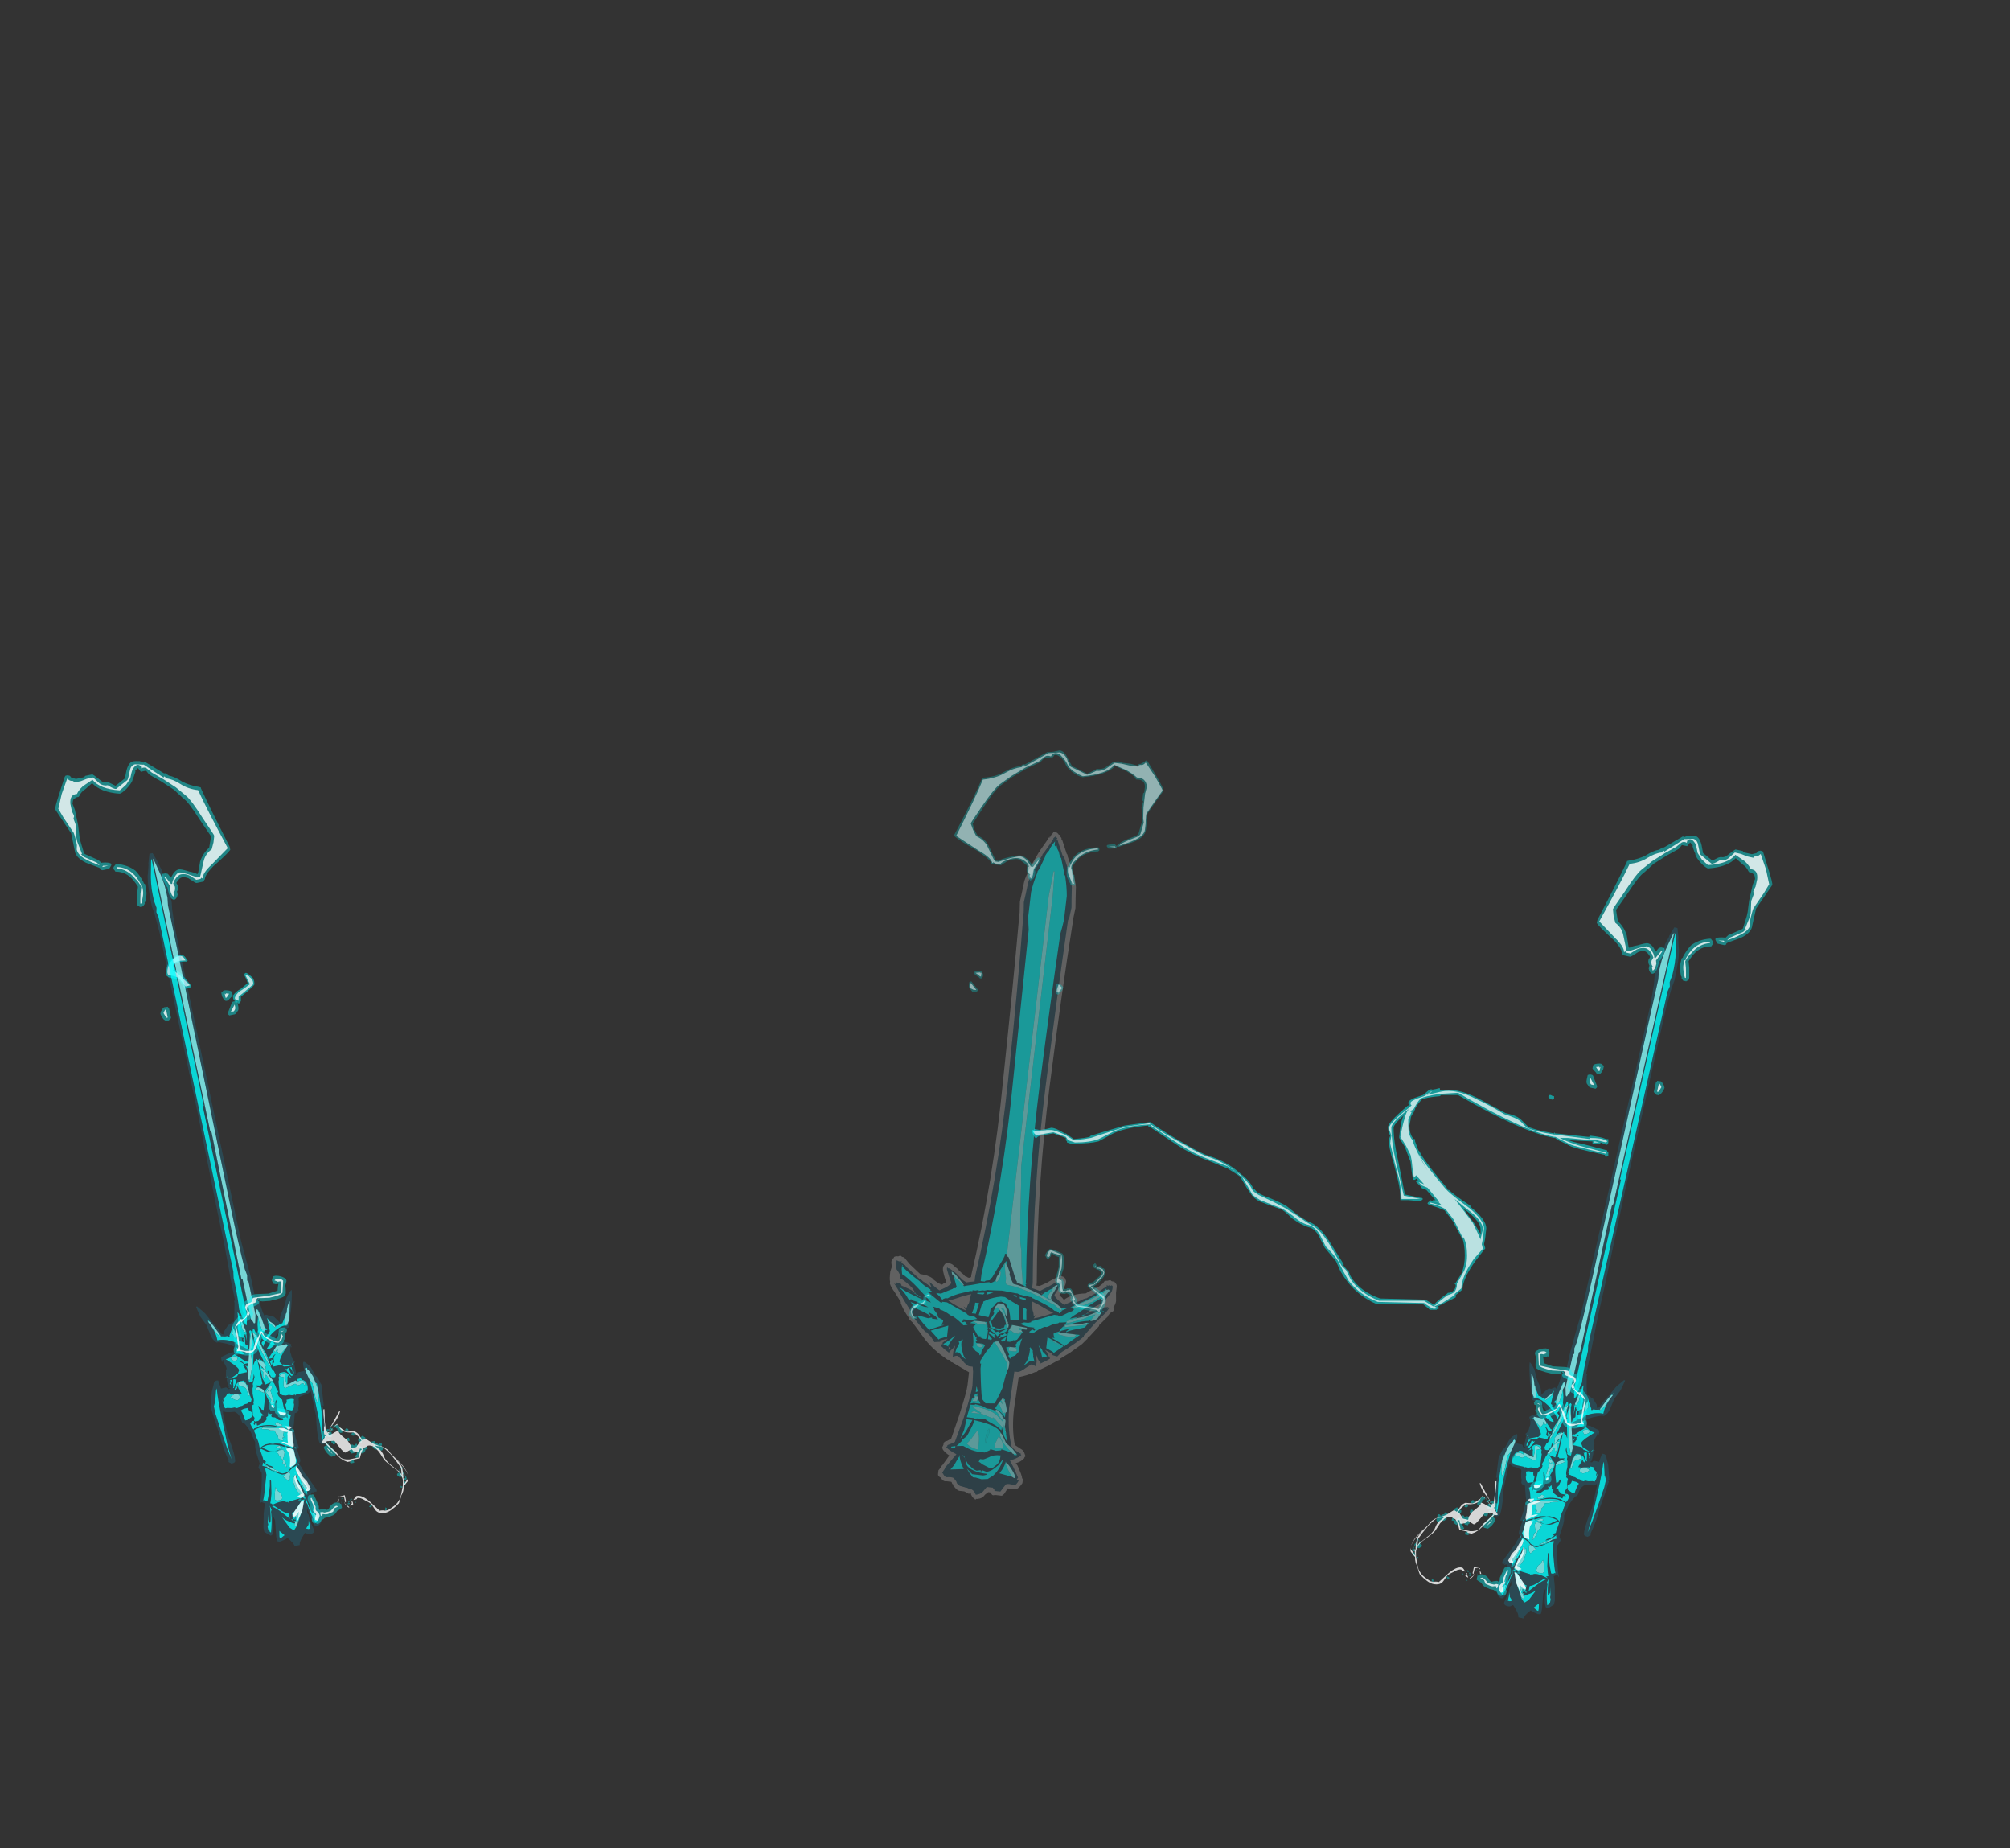 <?xml version="1.0" encoding="UTF-8" standalone="no"?>
<svg xmlns:ffdec="https://www.free-decompiler.com/flash" xmlns:xlink="http://www.w3.org/1999/xlink" ffdec:objectType="frame" height="572.3px" width="622.5px" xmlns="http://www.w3.org/2000/svg">
  <rect width="100%" height="100%" fill="#333333" stroke="none"/>
  <g transform="matrix(1.0, 0.0, 0.0, 1.0, 288.45, 502.5)">
    <use ffdec:characterId="1756" height="15.75" transform="matrix(7.0, 0.0, 0.0, 7.0, -236.95, -207.2)" width="63.8" xlink:href="#shape0"/>
    <use ffdec:characterId="1692" height="33.65" transform="matrix(-6.143, -0.717, -0.717, 6.143, 73.653, -240.665)" width="11.4" xlink:href="#shape1"/>
    <use ffdec:characterId="1709" height="29.15" transform="matrix(-6.143, -0.717, -0.717, 6.143, 73.52, -266.209)" width="10.25" xlink:href="#shape2"/>
    <use ffdec:characterId="1724" height="33.2" transform="matrix(6.437, 1.446, -1.446, 6.437, 213.364, -219.115)" width="5.3" xlink:href="#shape3"/>
    <use ffdec:characterId="1757" height="36.95" transform="matrix(6.437, 1.446, -1.446, 6.437, 199.769, -251.919)" width="9.75" xlink:href="#shape4"/>
    <use ffdec:characterId="1724" height="33.2" transform="matrix(-6.455, 1.363, 1.363, 6.455, -224.406, -241.894)" width="5.3" xlink:href="#shape3"/>
    <use ffdec:characterId="1757" height="36.95" transform="matrix(-6.455, 1.363, 1.363, 6.455, -210.393, -274.522)" width="9.75" xlink:href="#shape4"/>
  </g>
  <defs>
    <g id="shape0" transform="matrix(1.0, 0.0, 0.0, 1.0, 33.85, 29.6)">
      <path d="M22.2 -23.6 Q22.3 -23.6 22.45 -23.65 L22.5 -23.65 22.5 -23.55 22.55 -23.55 Q23.2 -23.7 24.2 -23.2 L25.4 -22.55 Q25.9 -22.45 26.1 -22.25 L26.4 -21.95 Q26.7 -21.8 27.55 -21.65 L27.55 -21.7 27.6 -21.65 27.65 -21.65 29.05 -21.5 29.1 -21.5 29.15 -21.55 Q29.65 -21.5 29.85 -21.4 L29.95 -21.4 29.95 -21.25 Q29.95 -21.2 29.9 -21.15 L29.85 -21.15 29.6 -21.25 29.6 -21.2 29.25 -21.2 29.25 -21.3 29.2 -21.3 28.2 -21.35 Q28.45 -21.25 28.75 -21.2 L29.9 -20.9 29.9 -20.85 29.95 -20.85 29.95 -20.65 29.9 -20.65 29.85 -20.6 29.8 -20.65 29.8 -20.7 Q28.4 -21.0 28.25 -21.1 L27.85 -21.3 Q27.7 -21.35 27.6 -21.45 L27.55 -21.45 Q26.15 -21.7 23.3 -23.35 L22.55 -23.35 22.5 -23.3 Q21.9 -23.25 21.7 -23.15 21.55 -23.0 21.4 -22.75 L21.4 -22.7 21.35 -22.65 21.35 -22.6 21.25 -22.45 Q21.2 -22.35 21.2 -22.25 L21.15 -22.0 Q21.15 -21.65 21.3 -21.45 L21.35 -21.4 21.4 -21.4 21.4 -21.3 21.55 -20.9 21.6 -20.85 21.65 -20.75 Q21.95 -20.25 22.8 -19.25 L22.85 -19.15 22.9 -19.15 Q23.1 -18.95 23.85 -18.45 L23.85 -18.4 Q24.55 -17.85 24.55 -17.45 L24.5 -17.0 24.45 -16.75 24.5 -16.6 24.5 -16.55 24.45 -16.5 24.1 -16.05 Q23.55 -15.3 23.5 -14.8 L23.5 -14.75 23.2 -14.5 23.2 -14.4 22.4 -14.0 22.45 -13.95 22.45 -13.9 22.4 -13.9 22.35 -13.85 22.05 -13.85 22.0 -13.9 21.75 -14.1 19.7 -14.1 Q18.9 -14.45 18.4 -15.1 18.25 -15.3 18.1 -15.55 L17.9 -16.0 17.4 -16.6 17.15 -17.1 Q16.95 -17.45 16.7 -17.5 16.35 -17.6 15.95 -17.9 15.6 -18.25 15.45 -18.3 14.75 -18.55 14.5 -18.65 14.25 -18.8 14.15 -18.95 L13.95 -19.25 13.65 -19.75 Q13.35 -19.95 13.1 -20.1 L12.25 -20.45 Q11.55 -20.7 10.85 -21.15 L9.65 -21.95 9.6 -21.95 9.6 -22.0 Q8.5 -21.9 7.95 -21.6 L7.4 -21.3 Q7.0 -21.2 6.35 -21.2 L6.15 -21.2 6.0 -21.25 6.0 -21.3 5.95 -21.35 5.95 -21.45 5.4 -21.65 4.8 -21.55 4.7 -21.5 4.65 -21.45 4.6 -21.45 Q4.55 -21.5 4.5 -21.6 L4.45 -21.75 4.45 -21.8 4.55 -21.8 4.55 -21.85 4.8 -21.8 5.1 -21.85 5.3 -21.9 Q5.5 -21.9 5.9 -21.65 L5.95 -21.65 6.3 -21.4 6.75 -21.45 7.0 -21.5 7.05 -21.55 8.55 -22.0 9.65 -22.15 9.7 -22.15 9.7 -22.1 9.75 -22.1 Q10.4 -21.65 11.2 -21.2 11.95 -20.75 12.3 -20.65 13.1 -20.4 13.7 -19.85 14.1 -19.55 14.25 -19.2 L14.3 -19.2 Q14.35 -19.05 14.7 -18.9 15.35 -18.65 15.7 -18.45 L16.2 -18.05 Q16.55 -17.8 16.8 -17.7 17.25 -17.5 17.75 -16.65 L18.25 -15.85 18.2 -15.85 18.4 -15.6 18.45 -15.6 Q18.5 -15.4 18.6 -15.25 19.0 -14.65 19.85 -14.35 L21.8 -14.3 21.85 -14.3 22.2 -14.1 22.25 -14.1 Q22.5 -14.35 22.8 -14.55 L22.85 -14.6 Q23.0 -14.6 23.1 -14.7 23.2 -14.8 23.2 -14.95 L23.15 -15.0 23.15 -15.05 23.2 -15.05 23.45 -15.45 Q23.6 -15.8 23.6 -16.25 23.6 -16.7 23.5 -17.0 L23.45 -17.0 23.45 -17.05 23.05 -17.8 22.7 -18.25 Q22.35 -18.4 22.0 -18.5 L21.95 -18.55 Q21.95 -18.6 22.05 -18.65 L22.1 -18.7 22.15 -18.65 22.2 -18.7 22.3 -18.7 21.9 -19.15 21.65 -19.25 21.65 -19.3 21.45 -19.5 21.45 -19.55 21.55 -19.55 21.45 -19.65 21.4 -19.6 21.3 -19.6 21.3 -19.65 Q21.25 -19.9 21.2 -20.4 L21.1 -20.65 20.95 -21.05 20.7 -21.45 20.7 -21.5 Q20.75 -22.1 20.85 -22.35 L20.9 -22.45 Q20.45 -22.05 20.45 -21.9 20.45 -21.3 20.65 -20.45 L20.95 -18.95 21.65 -18.8 21.7 -18.8 21.75 -18.75 21.65 -18.65 21.1 -18.7 20.75 -18.7 20.75 -18.75 Q20.75 -19.1 20.65 -19.55 L20.45 -20.35 Q20.3 -20.8 20.25 -21.15 20.2 -21.3 20.3 -21.55 L20.25 -21.65 Q20.2 -21.8 20.2 -21.9 20.15 -22.1 21.1 -22.9 L21.1 -22.85 21.15 -22.9 Q21.1 -22.95 21.1 -23.0 21.1 -23.15 21.6 -23.3 L21.75 -23.35 22.05 -23.6 22.15 -23.6 22.2 -23.55 22.2 -23.6 M27.55 -23.2 L27.5 -23.15 27.45 -23.15 27.35 -23.2 27.3 -23.25 27.3 -23.3 27.35 -23.35 27.4 -23.35 27.5 -23.3 27.55 -23.3 27.55 -23.2 M24.0 -17.7 L24.3 -17.2 24.3 -17.4 Q24.3 -17.75 23.65 -18.25 L23.55 -18.3 24.0 -17.7 M-33.8 -28.6 Q-33.9 -28.65 -33.85 -28.8 -33.85 -29.2 -33.5 -29.45 -33.35 -29.6 -33.2 -29.55 -33.05 -29.55 -32.95 -29.35 L-32.9 -29.3 -32.95 -29.25 -33.0 -29.25 Q-33.4 -29.25 -33.5 -29.1 L-33.45 -28.9 Q-33.3 -28.85 -33.05 -28.55 L-32.8 -28.25 -32.75 -28.2 -32.75 -28.15 -32.8 -28.1 -33.0 -28.05 -33.05 -28.05 -33.05 -28.1 Q-33.15 -28.2 -33.25 -28.4 -33.35 -28.5 -33.75 -28.55 L-33.8 -28.6 M-30.4 -28.65 L-30.4 -28.7 -30.35 -28.75 -30.3 -28.75 Q-30.2 -28.7 -30.1 -28.6 -29.95 -28.5 -29.95 -28.25 -29.95 -28.2 -30.3 -27.9 L-30.55 -27.7 -30.55 -27.5 -30.6 -27.45 Q-30.6 -27.4 -30.65 -27.4 -30.7 -27.4 -30.7 -27.45 L-30.8 -27.45 -30.8 -27.5 Q-30.9 -27.55 -30.9 -27.7 L-30.9 -27.75 Q-30.75 -27.95 -30.55 -28.05 L-30.25 -28.3 -30.3 -28.45 -30.4 -28.65" fill="#00ffff" fill-opacity="0.502" fill-rule="evenodd" stroke="none"/>
      <path d="M22.1 -23.5 L22.15 -23.5 21.9 -23.35 22.55 -23.5 Q23.2 -23.65 24.15 -23.15 24.7 -22.9 25.35 -22.5 25.85 -22.35 26.05 -22.2 L26.35 -21.9 Q26.65 -21.75 27.55 -21.6 L27.6 -21.6 29.15 -21.4 29.1 -21.4 29.15 -21.45 Q29.65 -21.45 29.8 -21.35 L29.85 -21.35 29.9 -21.3 29.85 -21.25 29.45 -21.35 29.2 -21.35 28.15 -21.45 27.8 -21.45 Q28.2 -21.25 28.7 -21.1 L29.85 -20.8 29.85 -20.75 Q28.4 -21.1 28.3 -21.15 L27.6 -21.5 27.55 -21.5 Q26.2 -21.75 23.3 -23.45 L22.5 -23.4 Q21.85 -23.3 21.65 -23.2 21.5 -23.05 21.35 -22.75 L21.3 -22.7 21.2 -22.65 21.2 -22.6 21.25 -22.6 21.2 -22.5 21.2 -22.45 Q21.1 -22.35 21.1 -22.25 L21.1 -22.0 Q21.1 -21.6 21.25 -21.4 L21.3 -21.35 21.3 -21.3 Q21.45 -20.85 21.95 -20.0 L21.55 -20.75 Q21.9 -20.2 22.75 -19.2 L22.85 -19.1 Q23.05 -18.9 23.8 -18.35 24.45 -17.8 24.45 -17.45 L24.4 -17.0 24.35 -16.75 24.4 -16.55 24.0 -16.1 Q23.45 -15.3 23.45 -14.8 L23.15 -14.55 23.15 -14.5 22.6 -14.15 22.25 -14.0 22.35 -13.95 22.3 -13.9 22.2 -13.9 22.1 -13.95 Q21.85 -14.1 21.8 -14.15 L19.75 -14.2 Q18.95 -14.5 18.45 -15.15 L18.2 -15.6 18.0 -16.0 Q17.8 -16.3 17.45 -16.65 L17.2 -17.15 Q17.0 -17.5 16.7 -17.6 16.4 -17.65 16.0 -18.0 15.6 -18.3 15.45 -18.35 14.8 -18.6 14.55 -18.7 14.3 -18.85 14.2 -18.95 L14.0 -19.3 13.7 -19.8 Q13.4 -20.0 13.1 -20.2 L12.3 -20.5 Q11.6 -20.75 10.85 -21.25 L9.7 -22.0 9.7 -22.05 Q10.35 -21.6 11.2 -21.15 11.95 -20.7 12.3 -20.6 13.05 -20.35 13.65 -19.8 14.05 -19.5 14.2 -19.15 14.3 -19.0 14.65 -18.85 15.3 -18.55 15.65 -18.35 L16.2 -18.0 Q16.55 -17.75 16.8 -17.6 17.2 -17.45 17.7 -16.6 L18.15 -15.8 18.35 -15.6 Q18.45 -15.4 18.55 -15.2 18.95 -14.6 19.8 -14.25 L21.8 -14.25 Q22.05 -14.1 22.2 -14.0 L22.3 -14.05 Q22.55 -14.3 22.85 -14.5 23.05 -14.55 23.15 -14.65 23.25 -14.8 23.25 -14.95 L23.25 -15.0 23.5 -15.45 Q23.7 -15.75 23.7 -16.25 23.7 -16.75 23.55 -17.05 L23.5 -17.05 23.1 -17.85 22.75 -18.3 Q22.4 -18.5 22.05 -18.55 L22.05 -18.6 22.6 -18.45 22.45 -18.6 22.2 -18.65 22.4 -18.6 22.45 -18.6 22.45 -18.65 21.95 -19.25 21.7 -19.35 21.55 -19.5 21.8 -19.4 21.45 -19.8 21.35 -19.7 Q21.3 -19.9 21.25 -20.45 L21.2 -20.7 21.0 -21.1 20.75 -21.5 Q20.85 -22.05 20.95 -22.35 21.0 -22.6 21.15 -22.75 20.35 -22.15 20.35 -21.9 20.35 -21.3 20.55 -20.4 L20.9 -18.9 21.65 -18.75 20.8 -18.75 Q20.8 -19.1 20.7 -19.6 L20.5 -20.35 Q20.4 -20.8 20.3 -21.2 20.3 -21.3 20.35 -21.55 L20.3 -21.7 Q20.25 -21.8 20.25 -21.9 20.25 -22.1 21.15 -22.8 L21.25 -22.9 Q21.2 -22.9 21.2 -23.0 21.2 -23.1 21.65 -23.25 L21.8 -23.3 22.1 -23.5 M22.25 -23.5 L22.25 -23.5 M6.2 -21.3 L6.05 -21.35 5.95 -21.5 5.4 -21.7 4.8 -21.6 Q4.75 -21.6 4.65 -21.55 L4.55 -21.65 Q4.5 -21.7 4.5 -21.75 L4.8 -21.75 5.1 -21.8 5.3 -21.8 Q5.45 -21.8 5.9 -21.6 L6.3 -21.35 6.75 -21.4 7.05 -21.45 8.6 -21.95 9.65 -22.1 9.7 -22.05 Q8.5 -22.0 7.9 -21.65 L7.4 -21.4 Q7.0 -21.25 6.35 -21.25 L6.2 -21.3 M29.55 -21.25 L29.3 -21.25 29.35 -21.3 29.55 -21.25 M27.45 -23.25 L27.45 -23.25 M24.3 -16.95 L24.3 -17.0 24.4 -17.4 Q24.4 -17.8 23.7 -18.3 L23.15 -18.75 Q23.7 -18.05 23.95 -17.7 24.15 -17.3 24.3 -16.95 M-30.25 -28.45 L-30.35 -28.65 Q-30.2 -28.65 -30.15 -28.55 -30.0 -28.45 -30.0 -28.25 L-30.35 -27.95 -30.65 -27.7 -30.65 -27.5 Q-30.65 -27.55 -30.75 -27.55 -30.85 -27.6 -30.8 -27.7 -30.7 -27.9 -30.5 -28.0 L-30.15 -28.25 -30.25 -28.45 M-33.55 -29.1 Q-33.5 -28.9 -33.55 -28.85 -33.4 -28.8 -33.1 -28.5 L-32.8 -28.2 -33.0 -28.15 -33.2 -28.4 Q-33.3 -28.6 -33.75 -28.65 -33.8 -28.7 -33.8 -28.8 -33.8 -29.15 -33.5 -29.4 -33.15 -29.65 -33.0 -29.3 -33.5 -29.3 -33.55 -29.1" fill="#ffffff" fill-opacity="0.702" fill-rule="evenodd" stroke="none"/>
    </g>
    <g id="shape1" transform="matrix(1.0, 0.0, 0.0, 1.0, 5.7, 16.8)">
      <path d="M-3.25 9.35 L-3.7 9.0 -4.25 8.5 -4.45 8.25 -4.5 8.2 -4.5 8.15 -4.6 8.05 -5.0 7.5 -5.0 7.45 -5.4 6.95 -5.4 6.9 -5.55 6.7 -5.6 6.7 -5.65 6.6 -5.6 6.5 Q-5.7 6.3 -5.7 6.15 L-5.65 5.75 -5.65 5.45 Q-5.65 5.35 -5.6 5.3 L-5.5 5.2 -5.4 5.2 Q-5.35 5.2 -5.3 5.15 -5.25 5.15 -5.15 5.2 -5.05 5.2 -5.0 5.25 L-4.95 5.35 -4.75 5.55 Q-4.4 5.75 -4.15 5.95 -3.45 6.05 -3.1 6.4 L-3.0 6.3 -2.85 6.2 -2.95 6.0 Q-3.1 5.65 -3.1 5.55 L-3.1 5.45 -3.05 5.35 Q-3.0 5.25 -2.9 5.25 -2.85 5.2 -2.75 5.25 -2.65 5.3 -2.5 5.4 L-2.35 5.5 -2.15 5.65 -1.9 5.8 -1.8 5.85 -1.65 5.85 -1.65 5.7 Q-1.1 0.85 -1.15 -4.15 -1.2 -8.8 -1.35 -12.45 L-1.35 -12.6 -1.4 -13.15 -1.35 -13.65 -1.3 -14.2 Q-1.2 -14.7 -0.7 -15.7 L-0.7 -15.75 -0.65 -15.8 -0.35 -16.45 -0.3 -16.5 -0.3 -16.55 -0.2 -16.65 -0.2 -16.7 -0.15 -16.7 -0.1 -16.75 Q-0.05 -16.8 0.0 -16.8 L0.15 -16.8 0.15 -16.75 0.2 -16.7 0.3 -16.5 0.35 -16.5 0.35 -16.45 0.7 -15.8 0.7 -15.75 0.75 -15.7 Q1.2 -14.7 1.3 -14.2 L1.35 -13.65 1.4 -13.15 1.35 -12.6 1.35 -12.45 Q1.25 -8.8 1.2 -4.15 1.1 0.85 1.65 5.7 L1.65 5.8 1.7 5.85 1.8 5.85 1.9 5.8 1.95 5.8 Q2.05 5.7 2.15 5.65 L2.35 5.5 2.4 5.45 2.5 5.4 Q2.65 5.25 2.8 5.25 2.85 5.2 2.9 5.25 3.0 5.25 3.05 5.35 L3.1 5.45 3.1 5.55 Q3.1 5.65 2.95 6.0 L2.85 6.2 3.0 6.3 3.05 6.35 3.25 6.3 3.5 6.15 3.55 6.15 3.55 6.1 Q3.8 5.95 4.2 5.95 L4.8 5.5 5.05 5.25 Q5.1 5.2 5.2 5.2 5.25 5.15 5.3 5.15 L5.4 5.2 5.5 5.2 5.6 5.25 5.6 5.3 Q5.7 5.35 5.7 5.45 L5.7 5.55 5.65 5.75 5.7 6.0 Q5.7 6.4 5.65 6.5 L5.65 6.6 5.6 6.7 5.45 6.9 5.4 6.95 5.0 7.45 5.0 7.5 Q4.85 7.8 4.55 8.15 L4.5 8.2 4.5 8.25 4.3 8.4 3.55 9.2 Q3.1 9.65 2.35 10.05 L2.25 10.05 2.15 10.15 2.1 10.15 1.2 10.55 1.2 11.2 Q1.2 11.55 1.45 12.8 L1.7 13.95 1.9 14.1 1.95 14.1 2.05 14.2 2.05 14.3 2.1 14.45 2.05 14.55 2.0 14.6 Q1.9 14.7 1.7 14.8 L1.75 14.9 2.0 15.35 2.05 15.35 2.05 15.45 2.15 15.6 2.15 15.8 Q2.15 15.9 2.0 15.95 1.85 16.15 1.7 16.1 L1.45 16.1 1.4 16.15 1.4 16.2 1.35 16.2 1.35 16.25 1.3 16.3 Q1.1 16.5 1.0 16.5 L0.75 16.5 0.6 16.55 0.5 16.6 0.45 16.55 0.4 16.55 0.4 16.6 0.3 16.75 0.2 16.8 0.15 16.85 0.1 16.8 0.05 16.8 Q-0.2 16.75 -0.3 16.55 L-0.45 16.4 -0.55 16.4 -0.65 16.5 Q-0.7 16.55 -0.8 16.5 L-1.15 16.5 -1.25 16.4 -1.4 16.1 -1.7 16.1 Q-1.9 16.15 -2.1 15.75 L-2.1 15.6 Q-2.1 15.55 -2.05 15.5 -2.05 15.4 -1.75 14.9 L-1.65 14.8 Q-1.9 14.7 -2.0 14.55 L-2.05 14.5 -2.05 14.45 -2.1 14.4 -2.0 14.2 -1.9 14.1 Q-1.7 14.0 -1.5 13.9 -1.25 13.1 -1.25 12.1 L-1.3 10.5 Q-1.65 10.4 -2.1 10.15 L-2.15 10.15 Q-2.2 10.1 -2.25 10.05 L-2.65 9.8 -3.15 9.45 -3.25 9.4 -3.25 9.35 M-0.05 -16.55 L-0.1 -16.5 -0.05 -16.45 -0.1 -16.4 -0.15 -16.4 -0.15 -16.35 -0.45 -15.7 -0.55 -15.6 Q-1.0 -14.65 -1.1 -14.15 L-1.15 -13.6 -1.2 -13.15 -1.15 -12.65 -1.1 -12.5 Q-1.0 -8.85 -0.95 -4.15 -0.9 0.85 -1.45 5.75 L-1.45 5.95 -1.45 6.0 Q-1.7 6.05 -1.85 6.1 L-2.3 5.8 -2.5 5.65 -2.6 5.6 Q-2.75 5.5 -2.8 5.5 L-2.85 5.5 -2.85 5.45 -2.9 5.55 -2.75 5.9 -2.6 6.2 Q-2.6 6.3 -2.9 6.5 L-3.15 6.65 Q-3.2 6.6 -3.4 6.5 -3.65 6.3 -3.7 6.3 L-3.5 6.55 -3.5 6.6 -3.55 6.55 -4.0 6.3 -3.9 6.35 -4.15 6.2 -4.2 6.2 -4.9 5.7 -5.0 5.6 -5.15 5.5 -5.15 5.4 -5.2 5.45 -5.3 5.4 -5.3 5.45 -5.4 5.4 -5.45 5.45 -5.45 5.55 Q-5.45 5.7 -5.35 5.85 L-5.2 6.1 -5.15 6.25 -5.15 6.3 -5.1 6.3 Q-4.8 6.45 -4.5 6.7 L-4.3 6.95 -4.55 6.8 -5.0 6.65 -5.05 6.65 -5.1 6.55 -5.35 6.5 -5.3 6.6 -5.4 6.55 -5.25 6.8 -4.8 7.35 -4.35 8.0 -4.3 8.05 -4.3 8.1 Q-4.15 8.3 -3.55 8.8 L-3.3 9.0 -3.1 9.25 -3.05 9.25 -2.8 9.2 -2.85 9.15 -2.45 9.0 -2.55 9.1 -2.65 9.25 -2.65 9.3 -2.7 9.3 -2.75 9.4 -2.55 9.55 -2.3 9.7 -2.3 9.65 Q-2.2 9.6 -2.1 9.4 L-2.05 9.3 -2.05 9.4 -2.1 9.6 -2.1 9.9 -2.05 9.85 Q-1.95 9.8 -1.85 9.8 L-1.6 10.0 Q-1.35 10.25 -1.2 10.25 L-1.05 10.25 -1.0 12.1 Q-1.05 13.2 -1.35 14.0 -1.55 14.2 -1.85 14.3 L-1.85 14.35 -1.9 14.4 -1.85 14.4 Q-1.7 14.55 -1.35 14.7 L-1.55 15.0 -1.85 15.5 -1.8 15.6 -1.9 15.65 Q-1.8 15.9 -1.7 15.9 -1.4 15.85 -1.3 15.9 -1.25 15.95 -1.05 16.3 L-0.75 16.3 -0.75 16.25 -0.65 16.15 -0.35 16.15 -0.15 16.45 Q-0.05 16.55 0.15 16.6 L0.25 16.45 Q0.3 16.4 0.4 16.35 L0.5 16.35 Q0.6 16.3 0.7 16.3 L1.0 16.25 1.15 16.15 1.2 16.05 1.35 15.9 Q1.45 15.85 1.7 15.9 1.8 15.9 1.9 15.75 L1.95 15.7 1.85 15.5 1.85 15.45 1.35 14.7 Q1.75 14.55 1.9 14.4 L1.9 14.4 1.85 14.35 1.85 14.3 Q1.65 14.2 1.5 14.1 L1.2 12.85 Q0.95 11.55 0.95 11.2 L1.0 10.5 1.05 10.25 1.2 10.25 Q1.35 10.25 1.6 10.0 L1.85 9.8 Q1.95 9.8 2.05 9.85 L2.1 9.9 2.1 9.6 2.05 9.4 2.05 9.3 2.1 9.4 2.3 9.65 2.3 9.7 2.55 9.55 2.75 9.4 2.7 9.3 2.65 9.3 2.7 9.25 2.45 9.0 2.85 9.15 2.8 9.2 3.1 9.25 3.3 9.0 3.55 8.8 3.6 8.8 Q4.15 8.3 4.3 8.1 L4.35 8.05 4.35 8.0 Q4.35 7.95 4.85 7.35 L5.25 6.8 5.45 6.55 Q5.4 6.6 5.35 6.6 L5.35 6.5 5.1 6.55 5.05 6.65 5.0 6.65 4.55 6.8 4.3 6.95 4.5 6.7 Q4.8 6.45 5.1 6.3 L5.15 6.3 5.2 6.25 5.15 6.25 5.2 6.1 Q5.3 5.95 5.4 5.85 5.45 5.7 5.45 5.55 L5.45 5.4 5.3 5.45 5.3 5.4 5.25 5.45 5.2 5.4 5.2 5.5 5.0 5.6 4.9 5.7 4.2 6.2 4.15 6.2 3.95 6.35 4.0 6.3 3.55 6.55 3.7 6.3 Q3.65 6.3 3.4 6.5 L3.15 6.65 2.9 6.5 Q2.6 6.3 2.6 6.2 L2.75 5.9 2.9 5.55 2.9 5.45 2.85 5.5 2.8 5.5 Q2.75 5.5 2.6 5.6 L2.5 5.65 Q2.35 5.75 2.3 5.8 L2.05 6.0 1.85 6.1 Q1.7 6.05 1.45 6.0 L1.45 5.95 1.45 5.75 Q0.9 0.85 0.95 -4.15 1.0 -8.85 1.15 -12.5 L1.15 -12.65 1.2 -13.15 1.15 -13.6 1.1 -14.15 Q1.0 -14.65 0.55 -15.6 L0.55 -15.65 0.5 -15.7 0.15 -16.35 0.15 -16.4 0.1 -16.45 0.1 -16.5 0.0 -16.6 -0.05 -16.55 M0.3 -16.5 L0.3 -16.55 0.25 -16.55 0.3 -16.5 0.3 -16.5 M2.5 6.4 L2.5 6.4 M1.55 6.65 L1.95 6.8 Q2.45 7.05 2.65 7.1 2.2 7.35 1.7 7.5 L1.85 7.3 1.7 7.4 1.65 7.2 1.6 7.1 1.55 6.65 M5.1 5.65 L5.1 5.65 M4.2 8.0 L4.2 8.0 M0.1 8.5 L0.1 8.5 M0.65 8.9 L0.65 8.9 M2.35 9.4 L2.35 9.55 2.25 9.45 2.3 9.45 2.35 9.4 M0.65 11.25 L0.7 11.25 0.65 11.35 0.65 11.25 M-1.4 14.3 L-1.45 14.35 -1.4 14.3 M1.0 14.5 L1.0 14.5 M-5.05 5.65 L-5.05 5.65 M-1.95 6.25 L-2.0 6.2 -1.95 6.2 -1.95 6.25 M-1.5 6.65 L-1.6 7.1 -1.65 7.2 -1.7 7.4 -1.8 7.3 -1.7 7.5 Q-2.2 7.35 -2.65 7.1 -2.45 7.05 -1.9 6.8 L-1.5 6.65 M-1.25 5.95 L-1.25 5.95 M-2.35 9.45 L-2.35 9.45 M-2.3 9.5 L-2.3 9.5 M-0.9 8.9 L-0.9 8.9 M-4.15 8.05 L-4.15 8.05 M-0.95 14.45 L-0.95 14.45" fill="#ebebeb" fill-opacity="0.251" fill-rule="evenodd" stroke="none"/>
      <path d="M-0.05 -16.55 L0.0 -16.6 0.1 -16.5 0.1 -16.45 0.15 -16.4 0.15 -16.35 0.5 -15.7 0.55 -15.65 0.55 -15.6 Q1.0 -14.65 1.1 -14.15 L1.15 -13.6 1.2 -13.15 1.15 -12.65 1.15 -12.5 Q1.0 -8.85 0.95 -4.15 0.9 0.85 1.45 5.75 L1.45 5.95 1.45 6.0 Q1.7 6.05 1.85 6.1 L2.05 6.0 2.3 5.8 Q2.35 5.75 2.5 5.65 L2.6 5.6 Q2.75 5.5 2.8 5.5 L2.85 5.5 2.9 5.45 2.9 5.55 2.75 5.9 2.6 6.2 Q2.6 6.3 2.9 6.5 L3.15 6.65 3.4 6.5 Q3.65 6.3 3.7 6.3 L3.55 6.55 4.0 6.3 3.95 6.35 4.15 6.2 4.2 6.2 4.9 5.7 5.0 5.6 5.2 5.5 5.2 5.4 5.25 5.45 5.3 5.4 5.3 5.45 5.45 5.4 5.45 5.55 Q5.45 5.7 5.4 5.85 5.3 5.95 5.2 6.1 L5.15 6.25 5.2 6.25 5.15 6.3 5.1 6.3 Q4.8 6.45 4.5 6.7 L4.3 6.95 4.55 6.8 5.0 6.65 5.05 6.65 5.1 6.55 5.35 6.5 5.35 6.6 Q5.4 6.6 5.45 6.55 L5.25 6.8 4.85 7.35 Q4.35 7.95 4.35 8.0 L4.35 8.05 4.3 8.1 Q4.15 8.3 3.6 8.8 L3.55 8.8 3.3 9.0 3.1 9.25 2.8 9.2 2.85 9.15 2.45 9.0 2.7 9.25 2.65 9.3 2.7 9.3 2.75 9.4 2.55 9.55 2.3 9.7 2.3 9.65 2.1 9.4 2.05 9.3 2.05 9.4 2.1 9.6 2.1 9.9 2.05 9.85 Q1.95 9.8 1.85 9.8 L1.6 10.0 Q1.35 10.25 1.2 10.25 L1.05 10.25 1.0 10.5 0.95 11.2 Q0.95 11.55 1.2 12.85 L1.5 14.1 Q1.65 14.2 1.85 14.3 L1.85 14.35 1.9 14.4 1.9 14.4 Q1.75 14.55 1.35 14.7 L1.85 15.45 1.85 15.5 1.95 15.7 1.9 15.75 Q1.8 15.9 1.7 15.9 1.45 15.85 1.35 15.9 L1.2 16.05 1.15 16.15 1.0 16.25 0.7 16.3 Q0.6 16.3 0.5 16.35 L0.4 16.35 Q0.3 16.4 0.25 16.45 L0.15 16.6 Q-0.05 16.55 -0.15 16.45 L-0.35 16.15 -0.65 16.15 -0.75 16.25 -0.75 16.3 -1.05 16.3 Q-1.25 15.95 -1.3 15.9 -1.4 15.85 -1.7 15.9 -1.8 15.9 -1.9 15.65 L-1.8 15.6 -1.85 15.5 -1.55 15.0 -1.35 14.7 Q-1.7 14.55 -1.85 14.4 L-1.9 14.4 -1.85 14.35 -1.85 14.3 Q-1.55 14.2 -1.35 14.0 -1.05 13.2 -1.0 12.1 L-1.05 10.25 -1.2 10.25 Q-1.35 10.25 -1.6 10.0 L-1.85 9.8 Q-1.95 9.8 -2.05 9.85 L-2.1 9.9 -2.1 9.6 -2.05 9.4 -2.05 9.3 -2.1 9.4 Q-2.2 9.6 -2.3 9.65 L-2.3 9.7 -2.55 9.55 -2.75 9.4 -2.7 9.3 -2.65 9.3 -2.65 9.25 -2.55 9.1 -2.45 9.0 -2.85 9.15 -2.8 9.2 -3.05 9.25 -3.1 9.25 -3.3 9.0 -3.55 8.8 Q-4.15 8.3 -4.3 8.1 L-4.3 8.05 -4.35 8.0 -4.8 7.35 -5.25 6.8 -5.4 6.55 -5.3 6.6 -5.35 6.5 -5.1 6.55 -5.05 6.65 -5.0 6.65 -4.55 6.8 -4.3 6.95 -4.5 6.7 Q-4.8 6.45 -5.1 6.3 L-5.15 6.3 -5.15 6.25 -5.2 6.1 -5.35 5.85 Q-5.45 5.7 -5.45 5.55 L-5.45 5.45 -5.4 5.4 -5.3 5.45 -5.3 5.4 -5.2 5.45 -5.15 5.4 -5.15 5.5 -5.0 5.6 -4.9 5.7 -4.2 6.2 -4.15 6.2 -3.9 6.35 -4.0 6.3 -3.55 6.55 -3.5 6.6 -3.5 6.55 -3.7 6.3 Q-3.65 6.3 -3.4 6.5 -3.2 6.6 -3.15 6.65 L-2.9 6.5 Q-2.6 6.3 -2.6 6.2 L-2.75 5.9 -2.9 5.55 -2.85 5.45 -2.85 5.5 -2.8 5.5 Q-2.75 5.5 -2.6 5.6 L-2.5 5.65 -2.3 5.8 -1.85 6.1 Q-1.7 6.05 -1.45 6.0 L-1.45 5.95 -1.45 5.75 Q-0.9 0.85 -0.95 -4.15 -1.0 -8.85 -1.1 -12.5 L-1.15 -12.65 -1.2 -13.15 -1.15 -13.6 -1.1 -14.15 Q-1.0 -14.65 -0.55 -15.6 L-0.45 -15.7 -0.15 -16.35 -0.15 -16.4 -0.1 -16.4 -0.05 -16.45 -0.1 -16.5 -0.05 -16.55 M0.0 -12.45 L0.0 4.45 0.1 4.45 0.1 4.55 0.15 4.7 0.6 5.7 0.65 5.75 0.7 5.85 0.9 5.9 0.95 5.95 1.15 5.95 1.15 5.6 Q0.6 0.8 0.7 -4.15 0.75 -8.4 0.8 -11.8 0.85 -12.05 0.9 -12.5 L0.9 -13.7 Q0.85 -14.15 0.7 -14.7 L0.7 -14.75 0.6 -14.95 0.4 -15.55 0.4 -15.6 0.35 -15.7 Q0.3 -15.8 0.25 -15.85 L0.2 -16.0 0.1 -16.2 0.0 -16.35 0.0 -16.15 -0.05 -16.1 -0.05 -16.2 -0.1 -16.15 -0.15 -16.0 -0.25 -15.85 -0.3 -15.7 -0.35 -15.6 -0.4 -15.55 -0.6 -14.95 -0.65 -14.75 -0.7 -14.7 Q-0.85 -14.15 -0.9 -13.7 L-0.9 -12.5 Q-0.85 -12.05 -0.8 -11.8 -0.7 -8.4 -0.65 -4.15 -0.6 0.8 -1.1 5.6 L-1.1 5.75 -1.15 5.8 -1.1 5.85 -1.15 5.95 -1.05 5.95 -1.0 5.9 -0.95 5.9 -0.65 5.8 -0.65 5.75 -0.6 5.7 -0.15 4.7 -0.1 4.6 0.0 4.55 0.0 -12.45 M-0.05 5.0 L-0.1 5.05 -0.25 5.35 -0.25 5.4 -0.25 5.45 Q-0.35 5.7 -0.5 5.9 -1.0 5.95 -1.85 6.25 L-1.95 6.3 -2.0 6.25 -1.95 6.25 -2.0 6.25 -2.1 6.15 -2.25 6.05 -2.3 6.0 -2.45 5.9 -2.5 5.85 Q-2.6 5.7 -2.7 5.7 L-2.7 5.75 -2.45 6.3 -2.45 6.4 -2.5 6.45 -2.4 6.45 -2.45 6.5 -2.7 6.6 -3.0 6.8 -3.3 6.8 -3.05 6.95 -3.05 7.0 -2.95 7.1 -2.9 7.05 -2.8 7.0 -2.7 7.0 Q-2.5 6.85 -2.1 6.7 -1.85 6.6 -1.55 6.5 L-1.5 6.5 -1.5 6.45 -1.35 6.45 -1.2 6.4 -1.2 6.45 -0.95 6.4 -0.9 6.4 -0.75 6.35 -0.65 6.35 0.0 6.3 0.05 6.3 0.65 6.35 0.75 6.35 0.9 6.4 1.0 6.4 1.2 6.45 1.2 6.4 1.35 6.45 1.5 6.45 1.5 6.5 1.6 6.5 2.15 6.7 Q2.5 6.85 2.7 7.0 L2.8 7.0 2.9 7.05 2.95 7.1 3.1 6.95 3.3 6.8 3.05 6.8 Q2.7 6.6 2.5 6.5 L2.45 6.45 2.35 6.45 2.35 6.4 2.3 6.4 2.55 5.8 2.6 5.8 2.65 5.65 Q2.55 5.65 2.3 5.9 L1.95 6.25 2.0 6.25 1.95 6.3 1.8 6.25 1.6 6.2 1.1 6.05 0.95 6.0 0.7 5.95 0.7 6.0 Q0.5 5.95 0.4 5.8 0.4 5.65 0.3 5.5 L0.3 5.4 0.05 4.9 0.0 4.8 -0.05 4.9 -0.05 5.0 M0.45 6.45 L0.8 6.6 0.75 6.55 0.75 6.45 0.45 6.45 M0.3 7.25 L0.3 7.2 0.25 7.1 0.2 7.05 0.15 6.95 -0.1 6.95 Q-0.2 7.0 -0.3 7.2 L-0.35 7.5 -0.4 7.65 -0.3 7.5 -0.25 7.45 -0.3 7.6 -0.45 7.85 -0.45 7.9 -0.5 7.95 -0.5 8.1 Q-0.25 8.25 0.0 8.3 0.2 8.25 0.4 8.2 L0.4 8.15 0.45 8.05 0.5 7.9 0.45 7.9 0.45 7.75 0.4 7.7 0.3 7.5 0.3 7.4 0.35 7.4 0.3 7.25 M0.25 6.95 L0.3 7.05 0.5 7.3 0.5 7.45 0.55 7.7 1.05 7.65 0.95 7.05 0.9 7.05 0.9 6.95 0.65 6.8 0.4 6.7 0.25 6.65 0.05 6.6 -0.15 6.6 -0.35 6.7 -0.9 6.95 -0.9 7.05 -1.0 7.65 -0.55 7.7 -0.5 7.45 -0.45 7.3 Q-0.45 7.2 -0.3 7.05 L-0.25 6.95 -0.2 6.9 -0.15 6.9 0.0 6.85 0.2 6.9 0.25 6.95 M1.25 6.6 L1.25 6.55 0.9 6.5 0.9 6.55 0.95 6.6 1.25 6.6 M1.2 6.9 L1.2 6.9 M1.1 7.05 L1.2 7.6 1.4 7.6 1.3 7.2 1.3 7.05 1.1 7.05 M1.55 6.65 L1.6 7.1 1.65 7.2 1.7 7.4 1.85 7.3 1.7 7.5 Q2.2 7.35 2.65 7.1 2.45 7.05 1.95 6.8 L1.55 6.65 M2.5 6.4 L2.5 6.4 M5.1 5.65 L5.15 5.65 5.1 5.7 Q4.8 5.95 4.2 6.3 L4.0 6.45 Q3.85 6.55 3.6 6.65 L3.6 6.7 3.5 6.75 3.7 6.8 Q3.65 6.9 3.4 7.0 3.1 7.2 3.0 7.25 L2.95 7.25 2.95 7.2 2.7 7.2 1.75 7.6 1.65 7.65 1.6 7.7 1.45 7.75 1.25 7.75 1.1 7.85 1.45 7.95 1.8 7.95 1.75 8.0 1.85 8.05 1.8 8.1 1.7 8.05 1.55 8.2 1.75 8.25 Q2.05 8.0 2.35 7.85 L2.4 7.85 2.5 7.8 Q2.75 7.65 3.0 7.6 L3.05 7.55 3.35 7.5 Q3.35 7.55 3.3 7.6 L3.3 7.65 3.2 7.75 Q3.1 7.85 3.05 8.0 L2.8 8.1 Q2.75 8.15 2.85 8.35 L2.7 8.35 2.85 8.4 3.4 8.65 3.4 8.7 3.75 8.4 4.1 8.05 3.85 8.05 3.55 8.1 3.4 8.05 3.35 8.05 3.35 8.1 3.05 8.1 3.2 7.95 3.55 7.8 3.45 7.95 3.4 8.0 Q3.55 7.9 4.0 7.75 L4.3 7.65 4.55 7.35 4.5 7.4 3.8 7.55 3.6 7.55 Q4.1 7.35 4.45 7.3 L4.5 7.25 4.6 7.3 4.65 7.25 Q4.9 6.9 5.15 6.75 L5.15 6.7 5.1 6.75 4.8 6.9 4.25 7.1 3.8 7.25 Q3.9 7.15 4.2 7.05 L4.25 7.0 4.75 6.8 4.55 6.9 4.3 6.95 4.25 7.0 4.2 7.0 3.95 7.15 3.7 7.25 3.5 7.3 3.65 7.15 4.3 6.6 Q4.6 6.35 5.0 6.1 L5.05 6.1 5.1 6.05 5.15 5.8 5.15 5.6 5.1 5.65 5.1 5.65 M4.2 8.0 L4.2 8.0 M2.5 8.85 L2.5 8.9 2.85 9.05 2.9 9.1 3.35 8.7 2.5 8.35 2.5 8.85 M1.3 8.0 L1.25 7.95 0.8 7.95 0.7 7.95 0.6 7.95 0.6 8.05 0.55 8.1 0.55 8.15 0.5 8.3 0.55 8.3 0.5 8.35 0.5 8.5 0.5 8.6 0.55 8.8 0.7 8.8 0.85 8.75 0.8 8.7 0.95 8.7 1.0 8.65 1.25 8.3 1.25 8.25 1.15 8.15 1.2 8.1 1.45 8.1 1.3 8.0 M0.0 7.3 L0.0 7.25 0.05 7.3 Q0.1 7.35 0.2 7.55 L0.4 7.9 0.35 8.0 0.3 8.15 0.2 8.15 0.15 8.2 -0.15 8.2 -0.15 8.15 -0.25 8.15 Q-0.3 8.1 -0.3 8.0 L-0.4 7.95 -0.35 7.9 -0.2 7.55 0.0 7.3 M0.4 8.2 L0.15 8.35 0.1 8.4 0.0 8.35 -0.1 8.4 -0.15 8.35 -0.45 8.15 -0.5 8.15 Q-0.45 8.3 -0.35 8.35 L-0.05 8.5 -0.1 8.5 0.0 8.6 Q0.05 8.55 0.1 8.5 L0.35 8.35 0.5 8.2 0.4 8.25 0.4 8.2 M0.1 8.5 L0.1 8.5 M0.15 8.6 L0.1 8.65 0.15 8.7 0.25 8.6 0.45 8.5 0.45 8.45 0.4 8.4 0.25 8.5 0.15 8.5 0.15 8.6 M0.25 8.75 L0.3 8.85 0.35 8.8 0.45 8.8 0.45 8.55 0.25 8.75 M1.05 8.85 L0.95 8.95 Q1.0 8.95 1.05 9.0 L1.0 9.05 0.7 9.05 0.55 9.1 0.7 9.45 0.7 9.6 0.75 9.6 0.75 9.65 0.8 9.6 0.8 9.55 1.0 9.45 1.2 9.25 1.15 9.25 1.15 9.15 Q1.15 9.0 1.2 8.75 L1.25 8.55 1.1 8.7 1.1 8.75 1.0 8.8 1.05 8.85 M0.65 8.9 L0.65 8.9 M-0.7 10.2 L-0.7 10.35 -0.65 10.45 -0.55 11.15 Q-0.4 11.65 -0.25 11.95 L0.2 12.0 0.4 11.8 Q0.5 11.4 0.65 10.3 L0.65 10.05 0.7 10.05 0.7 9.9 0.45 9.4 0.25 9.1 0.15 8.9 0.1 8.9 0.0 8.8 -0.05 8.85 -0.1 8.85 Q-0.15 8.9 -0.4 9.25 L-0.6 9.6 Q-0.75 9.8 -0.75 9.85 L-0.75 10.0 Q-0.75 10.15 -0.7 10.2 M2.3 9.0 L2.1 8.8 2.15 8.9 Q2.35 9.2 2.4 9.4 L2.35 9.4 2.65 9.3 2.4 9.1 2.3 9.0 M2.35 9.4 L2.3 9.45 2.25 9.45 2.35 9.55 2.35 9.4 M1.9 9.1 L1.7 8.95 1.7 9.0 1.75 9.1 Q1.75 9.3 1.65 9.55 1.55 9.85 1.4 9.95 L1.65 9.8 Q1.8 9.55 2.0 9.65 L1.95 9.4 1.9 9.35 1.85 9.15 1.9 9.1 M0.75 11.2 Q0.7 11.3 0.65 11.45 L0.75 11.5 0.75 11.2 M0.65 11.25 L0.65 11.35 0.7 11.25 0.65 11.25 M0.65 11.7 L0.6 11.7 0.6 11.8 0.55 11.9 0.5 11.95 0.45 12.05 0.8 12.05 0.95 12.1 0.9 11.85 Q0.8 11.8 0.8 11.65 L0.75 11.6 0.65 11.55 0.65 11.7 M-1.0 13.4 L-1.1 13.8 Q-1.0 13.65 -0.9 13.5 L-0.85 13.35 -0.75 13.1 -0.75 13.25 -0.45 13.05 Q0.05 12.85 0.1 12.8 L0.55 12.8 Q0.55 12.9 0.7 12.8 L1.05 12.8 0.95 12.2 0.95 12.15 Q0.7 12.15 0.7 12.1 L0.35 12.15 0.1 12.25 -0.1 12.25 -0.3 12.3 -0.4 12.25 -0.55 12.35 Q-0.75 12.45 -0.8 12.65 L-0.85 12.65 -0.9 12.75 -0.9 13.05 -0.95 13.2 -0.95 13.3 -1.0 13.35 -1.0 13.4 M0.75 12.9 L0.9 13.25 Q1.05 13.65 1.25 13.9 L1.2 13.75 Q1.1 13.45 1.1 13.35 L1.05 12.9 0.75 12.9 M-1.4 14.3 L-0.9 14.2 -0.85 14.2 -0.85 14.25 -0.6 14.3 -0.3 14.25 -0.3 14.3 -0.05 14.45 0.25 14.45 Q0.6 14.45 1.05 14.25 L1.1 14.25 1.45 14.3 1.4 14.3 1.15 14.0 1.15 13.95 0.95 13.75 0.9 13.65 0.8 13.4 Q0.7 13.15 0.65 12.9 -0.2 13.0 -0.45 13.15 -0.6 13.2 -0.75 13.4 L-0.8 13.45 -0.9 13.6 -1.05 13.85 -1.4 14.1 -1.65 14.35 -1.65 14.4 -1.5 14.4 -1.5 14.35 -1.45 14.35 -1.4 14.3 M1.65 14.35 L1.45 14.3 1.45 14.4 1.65 14.4 1.65 14.35 M1.6 15.55 L1.4 15.25 1.25 14.9 1.2 14.8 1.2 14.7 Q1.15 15.0 0.9 15.4 L0.95 15.4 1.6 15.5 1.6 15.55 M1.0 14.5 L1.0 14.5 M1.0 14.75 L1.05 14.7 0.95 14.75 Q0.9 14.85 0.85 15.0 L0.8 15.0 0.7 15.15 0.6 15.2 Q0.45 15.35 0.25 15.4 L0.05 15.35 0.05 15.4 0.0 15.4 0.0 15.35 -0.05 15.35 -0.25 15.4 Q-0.45 15.35 -0.6 15.2 L-0.8 15.0 -0.95 14.75 -1.0 14.7 Q-0.9 15.2 -0.6 15.55 L-0.35 15.75 -0.05 15.8 0.25 15.75 0.4 15.75 0.6 15.55 0.75 15.35 0.45 15.6 -0.1 15.6 Q-0.3 15.55 -0.3 15.5 0.55 15.5 0.8 15.15 L0.9 14.85 Q0.95 14.8 1.0 14.75 M0.15 14.8 L0.0 14.8 Q-0.05 14.8 -0.3 14.65 -0.5 14.5 -0.85 14.5 L-0.85 14.6 Q-0.85 14.8 -0.75 14.95 L-0.55 15.15 -0.4 15.2 0.0 15.05 Q0.15 14.95 0.2 14.95 L0.15 14.8 M-5.05 5.65 L-5.05 5.65 -5.15 5.6 -5.15 5.65 -5.05 5.65 M-3.95 6.45 L-4.2 6.3 Q-4.75 5.95 -5.05 5.7 L-5.15 5.65 -5.2 5.65 Q-5.25 5.6 -5.3 5.65 L-5.35 5.7 -5.3 5.7 -5.0 6.2 -4.95 6.15 -5.0 6.1 -4.95 6.1 Q-4.6 6.35 -4.3 6.6 -4.1 6.8 -3.65 7.15 L-3.5 7.3 -3.95 7.15 -4.2 7.0 -4.25 7.0 -4.3 6.95 -4.5 6.9 -4.5 6.9 Q-4.35 6.95 -4.2 7.0 L-4.2 7.05 Q-3.85 7.15 -3.8 7.25 L-4.25 7.1 -4.55 6.95 Q-4.8 6.8 -4.9 6.8 L-4.9 6.85 -5.0 6.8 -5.1 6.75 -5.1 6.7 -5.15 6.75 -5.05 6.8 Q-5.0 6.9 -4.9 7.1 -4.8 7.25 -4.55 7.3 L-4.5 7.25 -4.45 7.3 Q-4.1 7.35 -3.6 7.55 L-3.75 7.55 -3.85 7.55 -3.95 7.5 -4.1 7.5 -4.45 7.4 -4.5 7.4 -4.5 7.35 -4.3 7.65 -4.0 7.75 Q-3.5 7.9 -3.4 8.0 L-3.4 7.95 -3.55 7.8 -3.15 7.95 -3.05 8.05 -3.35 8.05 -3.4 8.05 -3.7 8.05 -4.1 8.05 -3.7 8.4 -3.4 8.7 -3.35 8.65 -2.8 8.4 -2.7 8.35 -2.85 8.35 Q-2.75 8.15 -2.8 8.1 L-3.05 8.0 Q-3.1 7.85 -3.2 7.75 L-3.3 7.65 -3.25 7.6 -3.3 7.6 Q-3.35 7.55 -3.35 7.5 L-3.05 7.55 -3.0 7.55 -2.95 7.6 Q-2.7 7.65 -2.5 7.8 L-2.4 7.85 -2.3 7.85 Q-2.0 8.0 -1.75 8.25 L-1.55 8.2 -1.7 8.05 -1.8 8.1 -1.85 8.05 -1.75 8.0 -1.8 7.95 -1.45 7.95 -1.05 7.85 -1.25 7.75 -1.45 7.75 -1.6 7.7 -1.6 7.65 -1.75 7.6 -2.7 7.2 -2.9 7.2 -2.95 7.25 -3.0 7.25 Q-3.1 7.2 -3.4 7.0 -3.65 6.9 -3.65 6.8 L-3.5 6.75 -3.45 6.75 -3.55 6.7 -3.55 6.65 -3.6 6.65 -3.8 6.55 -3.95 6.45 M-1.95 6.25 L-1.95 6.2 -2.0 6.2 -1.95 6.25 M-1.5 6.65 L-1.9 6.8 Q-2.45 7.05 -2.65 7.1 -2.2 7.35 -1.7 7.5 L-1.8 7.3 -1.7 7.4 -1.65 7.2 -1.6 7.1 -1.5 6.65 M-1.25 5.95 L-1.25 5.95 M-1.1 7.05 L-1.25 7.05 -1.3 7.1 -1.3 7.2 -1.35 7.6 -1.2 7.6 -1.1 7.05 M-0.75 6.55 L-0.55 6.45 -0.7 6.45 -0.75 6.55 M-0.95 6.6 L-0.9 6.6 -0.9 6.55 -0.85 6.5 -1.2 6.55 -1.2 6.65 -0.95 6.6 M-0.8 6.7 L-0.8 6.7 M-0.7 7.95 L-1.4 8.0 -1.45 8.05 -1.4 8.1 -1.2 8.1 -1.15 8.15 -1.2 8.2 -1.25 8.25 -1.2 8.3 Q-1.1 8.5 -1.0 8.65 L-0.9 8.7 -0.8 8.7 -0.8 8.75 -0.65 8.8 -0.5 8.8 -0.5 8.5 -0.5 8.35 -0.55 8.3 -0.5 8.3 -0.55 8.15 -0.6 8.1 -0.6 8.05 -0.65 8.05 -0.65 8.0 -0.65 7.95 -0.7 7.95 M-0.85 9.05 L-0.95 9.05 -1.0 9.0 Q-1.0 8.95 -0.9 8.95 L-1.0 8.85 -1.0 8.8 -1.25 8.55 -1.2 8.75 -1.15 9.15 -1.15 9.25 -1.0 9.45 -0.8 9.55 -0.8 9.6 -0.75 9.65 -0.75 9.6 -0.7 9.6 -0.7 9.55 -0.65 9.5 -0.7 9.45 -0.5 9.1 -0.65 9.05 -0.75 9.05 -0.85 9.05 M-0.45 8.45 L-0.45 8.5 Q-0.35 8.55 -0.25 8.6 -0.15 8.65 -0.1 8.7 L-0.1 8.65 -0.15 8.6 -0.15 8.5 -0.25 8.5 -0.35 8.4 -0.45 8.45 M-0.45 8.55 L-0.45 8.6 -0.4 8.8 -0.35 8.8 -0.3 8.85 -0.2 8.75 -0.3 8.7 -0.45 8.55 M-3.3 8.75 L-2.9 9.1 -2.85 9.05 -2.5 8.9 -2.5 8.85 -2.5 8.35 -3.35 8.7 -3.3 8.75 M-2.3 9.0 L-2.35 9.1 -2.6 9.3 -2.35 9.4 Q-2.3 9.2 -2.15 8.9 L-2.1 8.8 -2.3 9.0 M-1.7 9.1 L-1.7 9.0 -1.65 9.05 -1.7 8.95 -1.85 9.1 -1.85 9.15 -1.9 9.35 -1.9 9.4 -2.0 9.65 Q-1.8 9.55 -1.6 9.8 L-1.4 9.95 Q-1.55 9.85 -1.65 9.55 -1.7 9.3 -1.7 9.1 M-0.9 8.9 L-0.9 8.9 M-2.3 9.5 L-2.3 9.5 M-2.35 9.45 L-2.35 9.45 M-4.15 8.05 L-4.15 8.05 M-0.75 11.8 L-0.8 11.9 Q-0.9 12.15 -0.9 12.3 L-0.85 12.35 -0.85 12.4 -0.85 12.6 Q-0.7 12.35 -0.3 12.2 L-0.45 11.9 -0.55 11.75 -0.6 11.7 -0.6 11.65 -0.65 11.6 -0.65 11.65 -0.75 11.7 -0.75 11.8 M-0.95 14.45 L-0.95 14.45 M-1.2 14.85 Q-1.3 14.9 -1.5 15.15 -1.7 15.4 -1.7 15.5 -1.7 15.55 -1.65 15.55 L-1.55 15.5 -0.9 15.4 Q-1.15 15.0 -1.15 14.7 L-1.15 14.8 -1.2 14.85" fill="#00bfff" fill-opacity="0.098" fill-rule="evenodd" stroke="none"/>
      <path d="M-0.95 5.9 L-1.0 5.9 -1.05 5.95 -1.15 5.95 -1.1 5.85 -1.15 5.8 -1.1 5.75 -1.1 5.6 Q-0.6 0.8 -0.65 -4.15 -0.7 -8.4 -0.8 -11.8 -0.85 -12.05 -0.9 -12.5 L-0.9 -13.7 Q-0.85 -14.15 -0.7 -14.7 L-0.65 -14.75 -0.6 -14.95 -0.4 -15.55 -0.35 -15.6 -0.3 -15.7 -0.25 -15.85 -0.15 -16.0 -0.1 -16.15 -0.05 -16.2 -0.05 -16.1 0.0 -16.15 0.0 -16.35 0.1 -16.2 0.2 -16.0 0.25 -15.85 Q0.3 -15.8 0.35 -15.7 L0.4 -15.6 0.4 -15.55 0.6 -14.95 0.7 -14.75 0.7 -14.7 Q0.85 -14.15 0.9 -13.7 L0.9 -12.5 Q0.85 -12.05 0.8 -11.8 0.75 -8.4 0.7 -4.15 0.6 0.8 1.15 5.6 L1.15 5.95 0.95 5.95 0.9 5.9 0.7 5.85 0.65 5.75 0.6 5.7 0.15 4.7 0.1 4.55 0.1 4.45 0.0 4.45 0.0 -12.45 0.0 -13.6 -0.1 -14.85 -0.15 -14.85 -0.2 -13.6 -0.2 0.0 -0.3 0.9 -0.45 2.55 -0.55 3.4 Q-0.6 3.9 -0.7 4.2 L-0.8 5.0 Q-0.95 5.7 -0.95 5.85 L-0.95 5.9 M-3.05 7.0 L-3.05 6.95 -2.8 6.8 Q-2.6 6.65 -2.5 6.65 L-1.9 6.4 Q-1.4 6.2 -0.7 6.05 L-0.4 6.0 -0.35 6.0 Q-0.1 6.0 -0.1 5.85 -0.1 5.6 -0.05 5.5 L0.0 5.25 0.05 4.95 0.05 4.9 -0.05 5.0 -0.05 4.9 0.0 4.8 0.05 4.9 0.3 5.4 0.3 5.5 0.2 5.35 0.2 5.6 Q0.25 5.8 0.35 5.9 L0.4 5.85 0.4 5.8 Q0.5 5.95 0.7 6.0 L0.7 5.95 0.95 6.0 1.1 6.05 1.6 6.2 1.8 6.25 1.95 6.3 2.0 6.25 2.25 6.05 2.3 6.0 2.35 6.0 2.55 5.8 2.3 6.4 2.35 6.4 2.35 6.45 2.45 6.45 2.5 6.5 Q2.7 6.6 3.05 6.8 L3.3 6.8 3.1 6.95 2.95 7.1 2.9 7.05 2.8 7.0 2.7 7.0 Q2.5 6.85 2.15 6.7 L1.6 6.5 1.5 6.5 1.5 6.45 1.35 6.45 1.2 6.4 1.2 6.45 1.0 6.4 0.9 6.4 0.75 6.35 0.65 6.35 0.05 6.3 0.0 6.3 -0.65 6.35 -0.75 6.35 -0.9 6.4 -0.95 6.4 -1.2 6.45 -1.2 6.4 -1.35 6.45 -1.5 6.45 -1.5 6.5 -1.55 6.5 Q-1.85 6.6 -2.1 6.7 -2.5 6.85 -2.7 7.0 L-2.8 7.0 -2.9 7.05 -2.95 7.1 -3.05 7.0 M-0.25 5.4 L-0.25 5.45 -0.25 5.4 M-1.95 6.3 L-2.3 6.45 -2.3 6.4 -2.25 6.4 -2.3 6.3 Q-2.3 6.2 -2.45 6.0 L-2.5 5.85 -2.45 5.9 -2.3 6.0 -2.25 6.05 -2.1 6.15 -2.0 6.25 -1.95 6.25 -2.0 6.25 -1.95 6.3 M-2.35 6.45 L-2.7 6.6 -2.45 6.5 -2.4 6.45 -2.35 6.45 M-3.0 6.8 L-3.05 6.9 -3.05 6.95 -3.3 6.8 -3.0 6.8 M0.45 6.45 L0.75 6.45 0.75 6.55 0.8 6.6 0.45 6.45 M0.05 6.85 L0.05 6.8 0.0 6.8 0.05 6.85 M0.3 7.25 L0.35 7.4 0.3 7.4 0.3 7.5 0.4 7.7 0.45 7.75 0.45 7.9 0.5 7.9 0.45 8.05 0.4 8.15 0.4 8.2 Q0.2 8.25 0.0 8.3 -0.25 8.25 -0.5 8.1 L-0.5 7.95 -0.45 7.9 -0.5 8.0 Q-0.5 8.1 -0.4 8.15 L-0.4 7.95 -0.3 8.0 Q-0.3 8.1 -0.25 8.15 L-0.15 8.15 -0.15 8.2 0.15 8.2 0.2 8.15 0.3 8.15 0.35 8.0 0.4 7.9 0.2 7.55 Q0.1 7.35 0.05 7.3 L0.0 7.25 0.0 7.3 0.15 7.15 0.25 7.25 0.3 7.25 M-0.25 7.45 L-0.3 7.5 -0.4 7.65 -0.35 7.5 Q-0.35 7.55 -0.3 7.5 L-0.2 7.25 Q-0.15 7.15 0.0 7.15 -0.1 7.25 -0.25 7.45 M0.25 6.95 L0.2 6.9 0.0 6.85 -0.15 6.9 -0.2 6.9 -0.25 6.95 -0.3 7.05 Q-0.45 7.2 -0.45 7.3 L-0.5 7.45 -0.55 7.7 -1.0 7.65 -0.9 7.05 -0.9 6.95 -0.35 6.7 -0.15 6.6 0.05 6.6 0.25 6.65 0.4 6.7 0.65 6.8 0.9 6.95 0.9 7.05 0.95 7.05 1.05 7.65 0.55 7.7 0.5 7.45 0.5 7.3 0.3 7.05 0.25 6.95 M1.25 6.6 L0.95 6.6 0.9 6.55 0.9 6.5 1.25 6.55 1.25 6.6 M1.1 7.05 L1.3 7.05 1.3 7.2 1.4 7.6 1.2 7.6 1.1 7.05 M1.2 6.9 L1.2 6.9 M5.1 5.65 L5.15 5.6 5.15 5.8 5.1 6.05 5.05 6.1 5.0 6.1 Q4.6 6.35 4.3 6.6 L3.65 7.15 3.5 7.3 3.7 7.25 3.95 7.15 4.2 7.0 4.25 7.0 4.3 6.95 4.55 6.9 4.75 6.8 4.25 7.0 4.2 7.05 Q3.9 7.15 3.8 7.25 L4.25 7.1 4.8 6.9 5.1 6.75 5.15 6.7 5.15 6.75 Q4.9 6.9 4.65 7.25 L4.6 7.3 4.5 7.25 4.45 7.3 Q4.1 7.35 3.6 7.55 L3.8 7.55 4.5 7.4 4.55 7.35 4.3 7.65 4.0 7.75 Q3.55 7.9 3.4 8.0 L3.45 7.95 3.55 7.8 3.2 7.95 3.05 8.1 3.35 8.1 3.35 8.05 3.4 8.05 3.55 8.1 3.85 8.05 4.1 8.05 3.75 8.4 3.4 8.7 3.4 8.65 2.85 8.4 2.7 8.35 2.85 8.35 Q2.75 8.15 2.8 8.1 L3.05 8.0 Q3.1 7.85 3.2 7.75 L3.3 7.65 3.3 7.6 Q3.35 7.55 3.35 7.5 L3.05 7.55 3.0 7.6 Q2.75 7.65 2.5 7.8 L2.4 7.85 2.35 7.85 Q2.05 8.0 1.75 8.25 L1.55 8.2 1.7 8.05 1.8 8.1 1.85 8.05 1.75 8.0 1.8 7.95 1.45 7.95 1.1 7.85 1.25 7.75 1.45 7.75 1.6 7.7 1.65 7.65 1.75 7.6 2.7 7.2 2.95 7.2 2.95 7.25 3.0 7.25 Q3.1 7.2 3.4 7.0 3.65 6.9 3.7 6.8 L3.5 6.75 3.6 6.7 3.6 6.65 Q3.85 6.55 4.0 6.45 L4.2 6.3 Q4.8 5.95 5.1 5.7 L5.15 5.65 5.1 5.65 M2.5 8.85 L2.5 8.35 3.35 8.7 2.9 9.1 2.85 9.05 2.5 8.9 2.5 8.85 2.5 8.85 M0.8 7.95 L1.25 7.95 1.3 8.0 1.45 8.1 1.2 8.1 1.15 8.15 1.25 8.25 1.25 8.3 1.0 8.65 0.95 8.7 0.8 8.7 0.85 8.75 0.7 8.8 0.55 8.8 0.5 8.6 0.5 8.5 0.5 8.35 0.55 8.3 0.5 8.3 0.55 8.15 0.55 8.1 0.6 8.05 0.6 7.95 0.7 7.95 0.6 8.05 0.65 8.1 Q1.05 8.05 1.05 8.15 L1.1 8.05 1.15 8.05 1.3 8.0 1.0 7.95 0.8 7.95 M0.4 8.2 L0.4 8.25 0.5 8.2 0.35 8.35 0.1 8.5 Q0.05 8.55 0.0 8.6 L-0.1 8.5 -0.05 8.5 -0.35 8.35 Q-0.45 8.3 -0.5 8.15 L-0.45 8.15 -0.15 8.35 -0.1 8.4 0.0 8.35 0.1 8.4 0.15 8.35 0.4 8.2 M1.05 8.85 L1.0 8.8 1.1 8.75 1.1 8.7 1.25 8.55 1.2 8.75 Q1.15 9.0 1.15 9.15 L1.15 9.25 1.2 9.25 1.0 9.45 0.8 9.55 0.8 9.6 0.75 9.65 0.75 9.6 0.7 9.6 0.7 9.45 0.55 9.1 0.7 9.05 1.0 9.05 1.05 9.0 Q1.0 8.95 0.95 8.95 L1.05 8.85 M0.25 8.75 L0.45 8.55 0.45 8.8 0.35 8.8 0.3 8.85 0.25 8.75 M0.15 8.6 L0.15 8.5 0.25 8.5 0.4 8.4 0.45 8.45 0.45 8.5 0.25 8.6 0.15 8.7 0.1 8.65 0.15 8.6 M0.95 9.2 L1.0 9.1 0.85 9.05 0.7 9.1 0.65 9.15 Q0.7 9.25 0.8 9.25 L0.95 9.2 M-0.05 8.85 L0.0 8.8 0.1 8.9 0.15 8.9 0.25 9.1 0.45 9.4 0.7 9.9 0.7 10.05 0.65 10.05 0.65 10.3 Q0.5 11.4 0.4 11.8 L0.2 12.0 -0.25 11.95 Q-0.4 11.65 -0.55 11.15 L-0.65 10.45 -0.7 10.35 -0.7 10.2 -0.65 10.2 Q-0.65 10.15 -0.65 10.0 L-0.65 9.9 -0.3 9.4 0.1 8.9 Q0.0 8.85 -0.05 8.85 M2.3 9.0 L2.4 9.1 2.65 9.3 2.35 9.4 2.4 9.4 Q2.35 9.2 2.15 8.9 L2.1 8.8 2.3 9.0 M0.75 11.2 L0.75 11.5 0.65 11.45 Q0.7 11.3 0.75 11.2 M1.9 9.1 L1.85 9.15 1.9 9.35 1.95 9.4 2.0 9.65 Q1.8 9.55 1.65 9.8 L1.4 9.95 Q1.55 9.85 1.65 9.55 1.75 9.3 1.75 9.1 L1.7 9.0 1.7 8.95 1.9 9.1 M0.65 11.7 L0.65 11.55 0.75 11.6 0.8 11.65 Q0.8 11.8 0.9 11.85 L0.95 12.1 0.8 12.05 0.45 12.05 0.5 11.95 0.55 11.9 0.6 11.8 0.65 11.95 0.85 11.95 0.85 11.9 0.8 11.85 0.75 11.75 Q0.8 11.7 0.75 11.7 L0.65 11.7 M-0.3 12.3 L-0.1 12.25 0.1 12.25 0.35 12.15 0.7 12.1 Q0.7 12.15 0.95 12.15 L0.95 12.2 1.05 12.8 0.7 12.8 Q0.55 12.9 0.55 12.8 L0.1 12.8 Q0.05 12.85 -0.45 13.05 L-0.75 13.25 -0.75 13.1 -0.85 13.35 -0.9 13.5 Q-1.0 13.65 -1.1 13.8 L-1.0 13.4 -0.85 12.95 -0.85 13.15 -0.55 12.9 Q-0.35 12.7 -0.25 12.65 L-0.25 12.7 -0.2 12.7 -0.05 12.65 0.3 12.55 0.85 12.55 Q0.85 12.5 0.7 12.45 L0.4 12.55 0.35 12.5 0.85 12.25 0.8 12.2 0.7 12.2 0.1 12.3 Q-0.25 12.4 -0.4 12.5 L-0.75 12.8 -0.75 12.75 -0.6 12.6 Q-0.55 12.55 -0.55 12.5 L-0.45 12.4 Q-0.35 12.35 -0.3 12.3 M-0.8 12.65 Q-0.75 12.45 -0.55 12.35 -0.7 12.5 -0.7 12.55 -0.75 12.6 -0.8 12.65 M0.75 12.9 L1.05 12.9 1.1 13.35 Q1.1 13.45 1.2 13.75 L1.25 13.9 Q1.05 13.65 0.9 13.25 L0.75 12.9 M0.65 13.75 L0.45 13.4 Q0.3 13.55 0.3 14.2 L0.3 14.35 Q0.7 14.3 0.9 14.1 0.75 13.95 0.65 13.75 M-0.8 13.45 L-0.75 13.4 Q-0.6 13.2 -0.45 13.15 -0.2 13.0 0.65 12.9 0.7 13.15 0.8 13.4 L0.9 13.65 0.95 13.75 1.15 13.95 1.15 14.0 1.4 14.3 1.45 14.3 1.1 14.25 1.05 14.25 Q0.6 14.45 0.25 14.45 L-0.05 14.45 -0.3 14.3 -0.3 14.25 -0.6 14.3 -0.85 14.25 -0.85 14.2 -0.9 14.2 -1.4 14.3 Q-1.25 14.2 -1.0 13.95 -0.7 13.6 -0.7 13.45 L-0.7 13.4 -0.75 13.4 -0.8 13.45 M-1.5 14.35 L-1.5 14.4 -1.65 14.4 -1.65 14.35 -1.5 14.35 M1.6 15.55 L1.6 15.5 0.95 15.4 0.9 15.4 Q1.15 15.0 1.2 14.7 L1.2 14.8 1.25 14.9 1.4 15.25 1.6 15.55 M1.65 14.35 L1.65 14.4 1.45 14.4 1.45 14.3 1.65 14.35 M1.0 14.75 Q0.95 14.8 0.9 14.85 L0.8 15.15 Q0.55 15.5 -0.3 15.5 -0.3 15.55 -0.1 15.6 L0.45 15.6 0.75 15.35 0.6 15.55 0.4 15.75 0.25 15.75 -0.05 15.8 -0.35 15.75 -0.6 15.55 Q-0.9 15.2 -1.0 14.7 L-0.95 14.75 -0.8 15.0 -0.6 15.2 Q-0.45 15.35 -0.25 15.4 L-0.05 15.35 0.0 15.35 0.0 15.4 0.05 15.4 0.05 15.35 0.25 15.4 Q0.45 15.35 0.6 15.2 L0.7 15.15 0.8 15.0 0.85 15.0 Q0.9 14.85 0.95 14.75 L1.05 14.7 1.0 14.75 M0.15 14.8 L0.2 14.95 Q0.15 14.95 0.0 15.05 L-0.4 15.2 -0.55 15.15 -0.75 14.95 Q-0.85 14.8 -0.85 14.6 L-0.85 14.5 Q-0.5 14.5 -0.3 14.65 -0.05 14.8 0.0 14.8 L0.15 14.8 M-5.05 5.65 L-5.15 5.65 -5.05 5.7 Q-4.75 5.95 -4.2 6.3 L-3.95 6.45 -4.0 6.45 -4.45 6.2 -5.05 5.8 Q-5.1 5.7 -5.15 5.65 L-5.15 5.6 -5.05 5.65 M-3.8 6.55 L-3.6 6.65 -3.55 6.65 -3.55 6.7 -3.45 6.75 -3.5 6.75 -3.65 6.8 Q-3.65 6.9 -3.4 7.0 -3.1 7.2 -3.0 7.25 L-2.95 7.25 -2.9 7.2 -2.7 7.2 -1.75 7.6 -1.6 7.65 -1.6 7.7 -1.45 7.75 -1.25 7.75 -1.05 7.85 -1.45 7.95 -1.8 7.95 -1.75 8.0 -1.85 8.05 -1.8 8.1 -1.7 8.05 -1.55 8.2 -1.75 8.25 Q-2.0 8.0 -2.3 7.85 L-2.4 7.85 -2.5 7.8 Q-2.7 7.65 -2.95 7.6 L-3.0 7.55 -3.05 7.55 -3.35 7.5 Q-3.35 7.55 -3.3 7.6 L-3.25 7.6 -3.3 7.65 -3.2 7.75 Q-3.1 7.85 -3.05 8.0 L-2.8 8.1 Q-2.75 8.15 -2.85 8.35 L-2.7 8.35 -2.8 8.4 -3.35 8.65 -3.4 8.7 -3.7 8.4 -4.1 8.05 -3.7 8.05 -3.75 8.05 Q-3.9 8.05 -3.9 8.1 L-3.8 8.2 -3.4 8.2 -3.05 8.15 -3.0 8.1 -3.05 8.05 -3.15 7.95 -3.55 7.8 -3.4 7.95 -3.4 8.0 Q-3.5 7.9 -4.0 7.75 L-4.3 7.65 -4.5 7.35 -4.5 7.4 -4.45 7.4 -4.1 7.5 -4.4 7.4 -4.4 7.5 -3.3 7.75 -3.3 7.65 -3.75 7.55 -3.6 7.55 Q-4.1 7.35 -4.45 7.3 L-4.5 7.25 -4.55 7.3 Q-4.6 7.15 -4.75 6.95 -4.7 6.95 -4.6 7.0 L-4.15 7.25 -3.4 7.55 -3.35 7.45 -3.45 7.4 -3.8 7.25 Q-3.85 7.15 -4.2 7.05 L-4.2 7.0 Q-4.35 6.95 -4.5 6.9 L-4.5 6.9 -4.3 6.95 -4.25 7.0 -4.2 7.0 -3.95 7.15 -3.5 7.3 -3.65 7.15 Q-4.1 6.8 -4.3 6.6 -4.6 6.35 -4.95 6.1 L-5.0 6.1 -5.0 5.95 -4.5 6.35 Q-4.35 6.4 -4.05 6.6 -3.7 6.75 -3.65 6.75 L-3.6 6.75 -3.6 6.7 -3.8 6.55 M-3.4 8.05 L-3.35 8.05 -3.4 8.05 M-5.05 6.8 L-5.15 6.75 -5.1 6.7 -5.1 6.75 -5.0 6.8 -5.05 6.8 M-0.95 6.6 L-1.2 6.65 -1.2 6.55 -0.85 6.5 -0.9 6.55 -0.9 6.6 -0.95 6.6 M-0.75 6.55 L-0.7 6.45 -0.55 6.45 -0.75 6.55 M-1.1 7.05 L-1.2 7.6 -1.35 7.6 -1.3 7.2 -1.3 7.1 -1.25 7.05 -1.1 7.05 M-0.8 6.7 L-0.8 6.7 M0.0 7.3 L-0.2 7.55 -0.35 7.9 Q-0.35 7.75 -0.25 7.6 -0.15 7.4 0.0 7.3 M-0.7 7.95 L-0.65 7.95 -0.65 8.0 -0.7 7.95 M-0.6 8.1 L-0.55 8.15 -0.5 8.3 -0.55 8.3 -0.5 8.35 -0.5 8.5 -0.5 8.8 -0.65 8.8 -0.8 8.75 -0.8 8.7 -0.9 8.7 -1.0 8.65 Q-1.1 8.5 -1.2 8.3 L-1.25 8.25 -1.2 8.2 -1.2 8.25 Q-1.1 8.25 -1.05 8.3 L-1.05 8.35 Q-0.9 8.35 -0.75 8.3 -0.65 8.2 -0.55 8.25 L-0.6 8.1 M-1.15 8.15 L-1.2 8.1 -1.4 8.1 -1.05 8.05 -1.0 8.1 -1.05 8.15 -1.15 8.15 M-0.75 9.05 L-0.65 9.05 -0.5 9.1 -0.7 9.45 -0.65 9.5 -0.7 9.55 -0.7 9.6 -0.75 9.6 -0.75 9.65 -0.8 9.6 -0.8 9.55 -1.0 9.45 -1.15 9.25 -1.15 9.15 -1.2 8.75 -1.25 8.55 -1.0 8.8 -1.0 8.85 -0.9 8.95 Q-1.0 8.95 -1.0 9.0 L-0.95 9.05 -0.85 9.05 -0.95 9.05 Q-1.05 9.1 -1.05 9.2 L-1.0 9.25 -0.65 9.25 -0.65 9.1 -0.7 9.05 -0.75 9.05 M-0.45 8.55 L-0.3 8.7 -0.2 8.75 -0.3 8.85 -0.35 8.8 -0.4 8.8 -0.45 8.6 -0.45 8.55 M-0.45 8.45 L-0.35 8.4 -0.25 8.5 -0.15 8.5 -0.15 8.6 -0.1 8.65 -0.1 8.7 Q-0.15 8.65 -0.25 8.6 -0.35 8.55 -0.45 8.5 L-0.45 8.45 M-3.3 8.75 L-2.6 8.45 -2.9 8.55 -3.3 8.75 -3.35 8.7 -2.5 8.35 -2.5 8.85 -2.5 8.9 -2.85 9.05 -2.9 9.1 -3.3 8.75 M-2.5 8.85 L-2.5 8.85 M-1.7 9.1 Q-1.7 9.3 -1.65 9.55 -1.55 9.85 -1.4 9.95 L-1.6 9.8 Q-1.8 9.55 -2.0 9.65 L-1.9 9.4 -1.9 9.35 -1.85 9.15 -1.85 9.1 -1.7 8.95 -1.65 9.05 -1.7 9.0 -1.7 9.1 M-2.3 9.0 L-2.1 8.8 -2.15 8.9 Q-2.3 9.2 -2.35 9.4 L-2.6 9.3 -2.35 9.1 -2.3 9.0 M-0.75 11.8 L-0.75 11.7 -0.65 11.65 -0.65 11.6 -0.6 11.65 -0.65 11.65 -0.75 11.8 M-0.55 11.75 L-0.45 11.9 -0.3 12.2 Q-0.7 12.35 -0.85 12.6 L-0.85 12.4 -0.8 12.35 -0.7 12.4 Q-0.7 12.3 -0.6 12.15 L-0.45 11.9 -0.55 11.85 -0.65 11.95 -0.6 11.8 -0.55 11.75 M-0.1 13.25 L-0.15 13.25 -0.15 13.5 -0.1 13.7 -0.05 14.0 0.0 13.95 0.0 13.85 Q0.0 13.5 -0.1 13.25 M-0.85 13.8 Q-0.95 14.05 -0.95 14.1 L-0.95 14.15 -0.5 14.15 -0.5 14.05 Q-0.5 14.0 -0.5 13.95 L-0.55 13.85 -0.65 13.55 -0.85 13.8 M-1.2 14.85 L-1.15 14.8 -1.15 14.7 Q-1.15 15.0 -0.9 15.4 L-1.55 15.5 Q-1.4 15.35 -1.15 14.9 L-1.15 14.85 -1.2 14.85" fill="#00ffff" fill-opacity="0.498" fill-rule="evenodd" stroke="none"/>
      <path d="M0.0 -12.45 L0.0 4.55 -0.1 4.6 -0.15 4.7 -0.6 5.7 -0.65 5.75 -0.65 5.8 -0.95 5.9 -0.95 5.85 Q-0.95 5.7 -0.8 5.0 L-0.7 4.2 Q-0.6 3.9 -0.55 3.4 L-0.45 2.55 -0.3 0.9 -0.2 0.0 -0.2 -13.6 -0.15 -14.85 -0.1 -14.85 0.0 -13.6 0.0 -12.45 M0.05 4.9 L0.05 4.95 0.0 5.25 -0.05 5.5 Q-0.1 5.6 -0.1 5.85 -0.1 6.0 -0.35 6.0 L-0.4 6.0 -0.7 6.05 Q-1.4 6.2 -1.9 6.4 L-2.5 6.65 Q-2.6 6.65 -2.8 6.8 L-3.05 6.95 -3.05 7.0 -3.05 6.95 -3.05 6.9 -3.0 6.8 -2.7 6.6 -2.35 6.45 -2.3 6.45 -1.95 6.3 -1.85 6.25 Q-1.0 5.95 -0.5 5.9 -0.35 5.7 -0.25 5.45 L-0.25 5.4 -0.25 5.35 -0.1 5.05 -0.05 5.0 0.05 4.9 M2.55 5.8 L2.35 6.0 2.3 6.0 2.25 6.05 2.0 6.25 1.95 6.25 2.3 5.9 Q2.55 5.65 2.65 5.65 L2.6 5.8 2.55 5.8 M0.4 5.8 L0.4 5.85 0.35 5.9 Q0.25 5.8 0.2 5.6 L0.2 5.35 0.3 5.5 Q0.4 5.65 0.4 5.8 M-0.35 7.5 L-0.3 7.2 Q-0.2 7.0 -0.1 6.95 L0.15 6.95 0.2 7.05 0.25 7.1 0.3 7.2 0.3 7.25 0.25 7.25 0.15 7.15 0.0 7.3 Q-0.15 7.4 -0.25 7.6 -0.35 7.75 -0.35 7.9 L-0.4 7.95 -0.4 8.15 Q-0.5 8.1 -0.5 8.0 L-0.45 7.9 -0.45 7.85 -0.3 7.6 -0.25 7.45 Q-0.1 7.25 0.0 7.15 -0.15 7.15 -0.2 7.25 L-0.3 7.5 Q-0.35 7.55 -0.35 7.5 M0.7 7.95 L0.8 7.95 1.0 7.95 1.3 8.0 1.15 8.05 1.1 8.05 1.05 8.15 Q1.05 8.05 0.65 8.1 L0.6 8.05 0.7 7.95 M0.95 9.2 L0.8 9.25 Q0.7 9.25 0.65 9.15 L0.7 9.1 0.85 9.05 1.0 9.1 0.95 9.2 M-0.05 8.85 Q0.0 8.85 0.1 8.9 L-0.3 9.4 -0.65 9.9 -0.65 10.0 Q-0.65 10.15 -0.65 10.2 L-0.7 10.2 Q-0.75 10.15 -0.75 10.0 L-0.75 9.85 Q-0.75 9.8 -0.6 9.6 L-0.4 9.25 Q-0.15 8.9 -0.1 8.85 L-0.05 8.85 M0.6 11.8 L0.6 11.7 0.65 11.7 0.75 11.7 Q0.8 11.7 0.75 11.75 L0.8 11.85 0.85 11.9 0.85 11.95 0.65 11.95 0.6 11.8 M-0.3 12.3 Q-0.35 12.35 -0.45 12.4 L-0.55 12.5 Q-0.55 12.55 -0.6 12.6 L-0.75 12.75 -0.75 12.8 -0.4 12.5 Q-0.25 12.4 0.1 12.3 L0.7 12.2 0.8 12.2 0.85 12.25 0.35 12.5 0.4 12.55 0.7 12.45 Q0.85 12.5 0.85 12.55 L0.3 12.55 -0.05 12.65 -0.2 12.7 -0.25 12.7 -0.25 12.65 Q-0.35 12.7 -0.55 12.9 L-0.85 13.15 -0.85 12.95 -1.0 13.4 -1.0 13.35 -0.95 13.3 -0.95 13.2 -0.9 13.05 -0.9 12.75 -0.85 12.65 -0.8 12.65 Q-0.75 12.6 -0.7 12.55 -0.7 12.5 -0.55 12.35 L-0.4 12.25 -0.3 12.3 M0.65 13.75 Q0.75 13.95 0.9 14.1 0.7 14.3 0.3 14.35 L0.3 14.2 Q0.3 13.55 0.45 13.4 L0.65 13.75 M-0.8 13.45 L-0.75 13.4 -0.7 13.4 -0.7 13.45 Q-0.7 13.6 -1.0 13.95 -1.25 14.2 -1.4 14.3 L-1.45 14.35 -1.5 14.35 -1.65 14.35 -1.4 14.1 -1.05 13.85 -0.9 13.6 -0.8 13.45 M-3.95 6.45 L-3.8 6.55 -3.6 6.7 -3.6 6.75 -3.65 6.75 Q-3.7 6.75 -4.05 6.6 -4.35 6.4 -4.5 6.35 L-5.0 5.95 -5.0 6.1 -4.95 6.15 -5.0 6.2 -5.3 5.7 -5.35 5.7 -5.3 5.65 Q-5.25 5.6 -5.2 5.65 L-5.15 5.65 Q-5.1 5.7 -5.05 5.8 L-4.45 6.2 -4.0 6.45 -3.95 6.45 M-3.7 8.05 L-3.4 8.05 -3.35 8.05 -3.05 8.05 -3.0 8.1 -3.05 8.15 -3.4 8.2 -3.8 8.2 -3.9 8.1 Q-3.9 8.05 -3.75 8.05 L-3.7 8.05 M-4.1 7.5 L-3.95 7.5 -3.85 7.55 -3.75 7.55 -3.3 7.65 -3.3 7.75 -4.4 7.5 -4.4 7.4 -4.1 7.5 M-4.55 7.3 Q-4.8 7.25 -4.9 7.1 -5.0 6.9 -5.05 6.8 L-5.0 6.8 -4.9 6.85 -4.9 6.8 Q-4.8 6.8 -4.55 6.95 L-4.25 7.1 -3.8 7.25 -3.45 7.4 -3.35 7.45 -3.4 7.55 -4.15 7.25 -4.6 7.0 Q-4.7 6.95 -4.75 6.95 -4.6 7.15 -4.55 7.3 M-2.4 6.45 L-2.5 6.45 -2.45 6.4 -2.45 6.3 -2.7 5.75 -2.7 5.7 Q-2.6 5.7 -2.5 5.85 L-2.45 6.0 Q-2.3 6.2 -2.3 6.3 L-2.3 6.4 -2.4 6.45 M-1.4 8.1 L-1.45 8.05 -1.4 8.0 -0.7 7.95 -0.65 8.0 -0.65 8.05 -0.6 8.05 -0.6 8.1 -0.55 8.25 Q-0.65 8.2 -0.75 8.3 -0.9 8.35 -1.05 8.35 L-1.05 8.3 Q-1.1 8.25 -1.2 8.25 L-1.2 8.2 -1.15 8.15 -1.05 8.15 -1.0 8.1 -1.05 8.05 -1.4 8.1 M-0.85 9.05 L-0.75 9.05 -0.7 9.05 -0.65 9.1 -0.65 9.25 -1.0 9.25 -1.05 9.2 Q-1.05 9.1 -0.95 9.05 L-0.85 9.05 M-3.3 8.75 L-2.9 8.55 -2.6 8.45 -3.3 8.75 M-0.85 12.4 L-0.85 12.35 -0.9 12.3 Q-0.9 12.15 -0.8 11.9 L-0.75 11.8 -0.65 11.65 -0.6 11.65 -0.6 11.7 -0.55 11.75 -0.6 11.8 -0.65 11.95 -0.55 11.85 -0.45 11.9 -0.6 12.15 Q-0.7 12.3 -0.7 12.4 L-0.8 12.35 -0.85 12.4 M-0.85 13.8 L-0.65 13.55 -0.55 13.85 -0.5 13.95 Q-0.5 14.0 -0.5 14.05 L-0.5 14.15 -0.95 14.15 -0.95 14.1 Q-0.95 14.05 -0.85 13.8 M-1.55 15.5 L-1.65 15.55 Q-1.7 15.55 -1.7 15.5 -1.7 15.4 -1.5 15.15 -1.3 14.9 -1.2 14.85 L-1.15 14.85 -1.15 14.9 Q-1.4 15.35 -1.55 15.5" fill="#87ffff" fill-opacity="0.498" fill-rule="evenodd" stroke="none"/>
      <path d="M-2.3 6.45 L-2.35 6.45 -2.4 6.45 -2.3 6.4 -2.3 6.3 -2.25 6.4 -2.3 6.4 -2.3 6.45 M2.3 6.0 L2.25 6.05 2.3 6.0 M0.05 6.85 L0.0 6.8 0.05 6.8 0.05 6.85 M2.5 8.85 L2.5 8.85 M-2.5 8.85 L-2.5 8.85" fill="#00bfff" fill-opacity="0.498" fill-rule="evenodd" stroke="none"/>
      <path d="M-3.25 9.4 L-3.25 9.35 -3.25 9.4" fill="#6bcbeb" fill-opacity="0.251" fill-rule="evenodd" stroke="none"/>
      <path d="M-0.1 13.25 Q0.0 13.5 0.0 13.85 L0.0 13.95 -0.05 14.0 -0.1 13.7 -0.15 13.5 -0.15 13.25 -0.1 13.25" fill="#00ffff" fill-opacity="0.482" fill-rule="evenodd" stroke="none"/>
    </g>
    <g id="shape2" transform="matrix(1.0, 0.0, 0.0, 1.0, 5.2, 20.9)">
      <path d="M3.95 -19.1 L4.0 -19.05 Q4.25 -18.15 5.05 -16.1 L5.05 -16.05 5.0 -16.0 Q4.8 -15.85 3.75 -15.4 L3.8 -15.4 Q3.15 -15.1 3.05 -14.9 L3.05 -14.85 2.55 -14.85 2.25 -15.1 Q1.95 -15.25 1.75 -15.25 1.55 -15.2 1.3 -15.0 L1.3 -15.05 1.25 -14.95 1.25 -14.8 Q1.25 -14.65 1.15 -14.55 L1.15 -14.4 1.0 -14.25 0.95 -14.3 Q0.8 -14.35 0.8 -14.7 L0.85 -14.85 0.8 -14.9 0.6 -15.35 0.6 -15.4 0.65 -15.4 0.7 -15.45 0.75 -15.45 0.8 -15.4 1.0 -15.05 1.2 -15.25 Q1.45 -15.45 1.65 -15.45 1.75 -15.45 2.2 -15.3 2.6 -15.15 2.7 -15.05 L2.85 -15.05 2.9 -15.15 3.25 -15.7 Q3.45 -16.05 3.9 -16.2 L4.1 -16.5 4.2 -16.75 3.75 -17.65 Q3.3 -18.55 3.05 -18.8 L2.5 -19.3 1.85 -19.8 1.2 -20.2 1.0 -20.45 0.7 -20.5 0.65 -20.5 Q0.6 -20.5 0.55 -20.6 0.55 -20.65 0.45 -20.65 0.35 -20.65 0.2 -20.55 0.0 -20.4 -0.1 -20.2 -0.15 -20.1 -0.45 -19.9 -0.8 -19.7 -1.0 -19.7 -2.2 -19.95 -2.55 -20.45 L-3.15 -20.25 Q-3.5 -20.1 -3.65 -19.95 L-3.65 -19.9 -3.7 -19.9 Q-4.1 -19.95 -4.15 -19.6 L-4.15 -19.3 -4.1 -19.25 -4.1 -18.9 -4.15 -18.85 -4.1 -18.55 -4.2 -18.0 -4.2 -17.8 -4.1 -17.2 -4.0 -17.1 Q-3.6 -16.9 -3.3 -16.7 L-3.1 -16.5 -3.1 -16.45 -3.2 -16.45 Q-3.75 -16.7 -3.95 -16.8 -4.45 -17.1 -4.45 -17.45 L-4.45 -17.75 Q-4.4 -18.2 -4.45 -18.3 L-4.85 -19.05 -5.1 -19.5 Q-5.1 -19.6 -4.65 -20.2 L-4.15 -20.85 -4.1 -20.9 -4.05 -20.9 -4.0 -20.85 Q-3.9 -20.75 -3.8 -20.7 -3.7 -20.7 -3.65 -20.6 L-3.3 -20.65 -2.9 -20.65 -2.85 -20.7 -2.75 -20.65 -2.7 -20.7 -2.45 -20.65 -2.05 -20.3 Q-1.9 -20.2 -1.65 -20.2 L-1.6 -20.15 Q-1.3 -19.95 -1.2 -19.9 L-0.4 -20.2 -0.15 -20.55 Q0.05 -20.9 0.3 -20.9 L0.6 -20.8 0.85 -20.75 0.9 -20.75 1.95 -20.0 2.05 -20.0 2.15 -19.9 Q2.55 -19.8 2.95 -19.5 3.35 -19.2 3.95 -19.1 M2.85 -9.45 L2.95 -9.45 Q3.2 -9.45 3.25 -9.4 L3.25 -9.3 3.2 -9.25 3.0 -9.15 2.95 -9.1 2.9 -9.1 Q2.8 -9.1 2.8 -9.3 L2.85 -9.4 2.85 -9.45 M3.45 -8.85 L3.45 -8.7 Q3.45 -8.55 3.35 -8.5 L3.25 -8.4 3.05 -8.4 2.95 -8.5 3.35 -8.9 Q3.4 -8.9 3.45 -8.85 M3.85 6.95 L3.9 7.05 3.9 7.2 3.95 7.3 4.1 7.3 4.35 7.55 4.4 7.55 Q4.5 7.7 4.5 7.85 L4.5 8.05 4.3 8.25 4.15 8.2 4.1 8.2 4.1 8.15 Q4.05 8.05 4.3 8.05 4.35 7.95 4.35 7.85 L4.3 7.75 4.1 7.6 4.0 7.5 3.85 7.45 3.8 7.45 Q3.7 7.35 3.75 7.1 L3.6 7.1 3.55 7.05 3.5 6.95 3.5 6.9 3.55 6.9 Q3.6 6.8 3.7 6.85 3.75 6.85 3.85 6.95 M-3.1 -16.4 Q-3.1 -16.5 -3.05 -16.5 L-3.0 -16.55 Q-2.6 -16.5 -2.6 -16.45 L-2.6 -16.4 -2.7 -16.3 -3.05 -16.35 -3.1 -16.35 -3.1 -16.4 M-2.2 -16.3 L-2.15 -16.3 Q-1.5 -16.2 -1.15 -15.85 -0.95 -15.65 -0.8 -15.25 L-0.8 -15.2 -0.75 -15.15 -0.75 -15.0 Q-0.75 -14.8 -0.8 -14.65 L-0.95 -14.4 -1.0 -14.35 -1.0 -14.3 -1.05 -14.3 -1.15 -14.25 -1.2 -14.25 -1.25 -14.3 -1.25 -14.35 Q-1.2 -14.45 -1.15 -14.8 L-1.1 -14.8 -1.0 -15.15 Q-1.05 -15.3 -1.2 -15.55 -1.55 -16.0 -2.2 -16.1 L-2.25 -16.15 -2.25 -16.2 Q-2.25 -16.25 -2.2 -16.3 M-0.95 -9.3 L-0.9 -9.25 -0.9 -8.85 Q-0.9 -8.8 -1.0 -8.75 L-1.05 -8.75 -1.1 -8.8 -1.15 -8.9 -1.2 -8.95 Q-1.25 -9.05 -1.25 -9.1 L-1.25 -9.15 Q-1.1 -9.3 -1.0 -9.3 L-0.95 -9.3 M-4.5 4.45 L-4.45 4.4 Q-4.4 4.4 -4.4 4.45 -4.35 4.45 -4.35 4.55 -4.35 4.6 -4.45 4.65 L-4.5 4.65 -4.55 4.7 -4.6 4.7 Q-4.7 4.7 -4.8 4.85 -4.8 4.95 -4.7 5.05 L-4.45 5.35 -4.3 5.4 Q-4.25 5.4 -4.25 5.45 L-4.2 5.5 -4.2 5.6 -4.7 5.95 -5.0 6.15 -5.0 6.2 -4.95 6.4 -4.85 6.6 -4.35 6.55 -3.85 6.55 -3.75 6.4 -3.75 6.3 -3.6 6.15 -3.5 5.95 Q-3.4 5.75 -3.3 5.8 L-3.2 5.8 -3.15 5.85 -3.05 5.85 -3.0 5.8 -3.0 5.6 Q-3.0 5.5 -2.95 5.45 -2.9 5.35 -2.85 5.35 L-2.7 5.35 -2.75 5.3 -2.8 5.35 -2.9 4.85 Q-2.9 4.25 -2.75 4.1 L-2.4 4.0 -2.15 3.95 -2.1 3.95 Q-1.95 4.1 -1.9 4.3 L-1.95 4.35 Q-2.0 4.45 -2.05 4.45 L-2.1 4.45 -2.2 4.3 -2.2 4.2 -2.25 4.15 -2.3 4.2 Q-2.35 4.25 -2.6 4.3 L-2.65 4.8 -2.55 5.45 -2.55 5.5 -2.6 5.6 -2.6 5.65 -2.65 5.65 -2.7 5.7 Q-2.75 5.75 -2.75 5.85 -2.75 6.05 -2.95 6.1 L-3.1 6.1 -3.2 6.05 Q-3.5 6.15 -3.4 6.35 L-3.4 6.4 -3.45 6.4 -3.5 6.45 Q-3.6 6.6 -3.75 6.7 L-3.8 6.75 -4.75 6.8 Q-4.8 6.9 -4.9 6.9 L-4.95 6.9 Q-5.05 6.9 -5.05 6.75 L-5.05 6.7 -5.15 6.5 Q-5.2 6.35 -5.2 6.2 -5.2 5.95 -4.95 5.8 L-4.5 5.55 Q-4.65 5.45 -4.8 5.25 -5.0 5.0 -5.0 4.8 -5.0 4.7 -4.9 4.6 L-4.85 4.6 -4.75 4.55 -4.75 4.5 -4.7 4.5 -4.55 4.55 -4.5 4.45 M-2.8 5.4 L-2.85 5.4 -2.7 5.45 -2.75 5.4 -2.75 5.35 -2.8 5.4" fill="#00ffff" fill-opacity="0.251" fill-rule="evenodd" stroke="none"/>
      <path d="M3.95 -19.0 Q4.2 -18.1 4.95 -16.05 4.75 -15.95 3.75 -15.45 3.05 -15.15 3.0 -14.9 L2.95 -14.95 2.85 -14.9 2.6 -14.9 Q2.5 -15.05 2.25 -15.15 2.0 -15.3 1.75 -15.3 1.5 -15.3 1.25 -15.1 L1.15 -14.95 Q1.2 -14.95 1.2 -14.8 1.2 -14.7 1.1 -14.6 L1.05 -14.55 1.0 -14.55 Q1.1 -14.55 1.05 -14.45 L1.0 -14.35 Q0.9 -14.4 0.9 -14.7 L0.9 -14.85 0.85 -14.95 Q0.7 -15.2 0.7 -15.35 L0.95 -14.95 1.05 -14.95 1.25 -15.2 Q1.45 -15.4 1.65 -15.4 1.75 -15.4 2.15 -15.25 2.6 -15.05 2.7 -15.0 L2.85 -15.0 2.95 -15.1 3.3 -15.65 Q3.5 -16.0 3.95 -16.15 L4.15 -16.45 4.3 -16.75 Q4.3 -16.8 3.85 -17.65 3.35 -18.6 3.1 -18.85 L2.55 -19.35 1.9 -19.85 1.25 -20.25 1.0 -20.5 Q0.9 -20.6 0.7 -20.55 L0.65 -20.65 Q0.55 -20.75 0.45 -20.75 0.3 -20.75 0.15 -20.6 -0.05 -20.45 -0.2 -20.2 -0.2 -20.15 -0.5 -19.95 -0.8 -19.8 -1.0 -19.75 -2.2 -20.0 -2.5 -20.5 L-3.15 -20.3 Q-3.5 -20.15 -3.7 -20.0 -4.15 -20.05 -4.25 -19.6 L-4.2 -19.25 -4.2 -18.55 -4.25 -18.0 -4.3 -17.8 -4.2 -17.2 Q-4.15 -17.1 -4.05 -17.05 -3.65 -16.85 -3.35 -16.65 L-3.2 -16.5 Q-3.75 -16.75 -3.9 -16.85 -4.4 -17.15 -4.4 -17.45 L-4.4 -17.75 Q-4.35 -18.25 -4.4 -18.3 L-4.8 -19.05 -5.05 -19.5 Q-5.05 -19.55 -4.6 -20.15 L-4.05 -20.8 Q-3.95 -20.65 -3.85 -20.65 -3.7 -20.65 -3.7 -20.55 L-3.3 -20.55 -2.85 -20.6 -2.5 -20.6 -2.1 -20.25 Q-1.9 -20.1 -1.65 -20.1 -1.25 -19.85 -1.2 -19.85 L-0.35 -20.15 Q-0.25 -20.2 -0.1 -20.55 0.1 -20.8 0.3 -20.8 L0.55 -20.75 0.85 -20.7 1.95 -19.9 1.95 -19.95 2.0 -19.95 2.1 -19.85 Q2.5 -19.75 2.9 -19.45 3.3 -19.15 3.95 -19.0 M2.95 -9.2 L2.9 -9.2 2.9 -9.4 2.95 -9.35 2.95 -9.4 3.2 -9.35 Q3.0 -9.25 2.95 -9.2 M3.35 -8.8 Q3.4 -8.85 3.4 -8.7 3.4 -8.6 3.35 -8.55 L3.2 -8.5 3.05 -8.5 3.35 -8.8 M3.65 6.9 L3.8 7.0 3.8 7.1 Q3.8 7.0 3.6 7.0 L3.6 6.95 3.65 6.9 M4.4 8.0 L4.3 8.15 4.15 8.15 4.3 8.1 Q4.4 7.95 4.4 7.85 L4.35 7.7 Q4.25 7.65 4.15 7.55 L4.05 7.4 3.85 7.4 Q3.8 7.3 3.8 7.1 L3.8 7.2 3.9 7.35 4.05 7.4 4.35 7.6 Q4.45 7.7 4.45 7.85 L4.4 8.0 M-3.0 -16.45 L-2.7 -16.4 -3.05 -16.4 -3.0 -16.45 M-2.15 -16.25 Q-1.55 -16.15 -1.2 -15.8 -1.0 -15.6 -0.9 -15.25 L-0.9 -15.15 -0.8 -15.15 -0.8 -15.0 Q-0.8 -14.85 -0.9 -14.7 L-1.05 -14.45 -1.1 -14.35 -1.2 -14.35 Q-1.15 -14.4 -1.05 -14.8 -1.0 -15.05 -0.95 -15.1 -0.95 -15.35 -1.15 -15.55 -1.5 -16.05 -2.2 -16.2 L-2.15 -16.25 M-0.95 -8.85 L-1.05 -8.85 -1.1 -8.95 -1.2 -9.1 Q-1.05 -9.25 -1.0 -9.25 L-0.95 -9.0 -0.95 -8.85 M-4.5 4.6 L-4.45 4.5 -4.45 4.55 -4.5 4.6 M-4.6 4.65 Q-4.7 4.6 -4.9 4.8 -4.9 4.95 -4.75 5.1 L-4.5 5.45 -4.3 5.5 -4.25 5.55 -4.75 5.9 -5.05 6.1 -5.05 6.2 -5.0 6.45 -4.9 6.65 -4.85 6.65 -4.3 6.6 -3.8 6.6 -3.6 6.4 -3.65 6.35 -3.65 6.3 -3.45 6.0 Q-3.4 5.85 -3.3 5.85 L-3.25 5.9 -3.2 5.9 -3.15 5.95 -3.0 5.95 -2.95 5.85 -2.9 5.6 Q-2.9 5.4 -2.8 5.45 L-2.75 5.4 -2.7 5.4 Q-2.7 5.3 -2.75 5.1 L-2.8 4.85 Q-2.8 4.3 -2.7 4.15 L-2.35 4.05 -2.15 4.0 Q-2.0 4.1 -2.0 4.3 L-2.05 4.4 -2.15 4.3 -2.15 4.2 Q-2.15 4.15 -2.2 4.1 L-2.35 4.15 -2.7 4.2 -2.7 4.8 -2.65 5.45 -2.65 5.55 -2.7 5.6 -2.75 5.6 Q-2.85 5.7 -2.85 5.85 -2.85 6.0 -3.0 6.05 L-3.1 6.0 -3.2 6.0 -3.25 5.95 Q-3.6 6.1 -3.5 6.35 L-3.55 6.4 Q-3.6 6.55 -3.8 6.65 L-4.75 6.7 Q-4.8 6.75 -4.85 6.75 L-4.9 6.8 -4.95 6.8 -4.95 6.7 -5.05 6.45 Q-5.15 6.35 -5.15 6.2 -5.15 6.0 -4.9 5.9 -4.5 5.7 -4.35 5.55 -4.55 5.5 -4.75 5.2 -4.95 4.95 -4.95 4.8 L-4.85 4.65 -4.7 4.6 -4.55 4.6 -4.6 4.65 M-3.45 6.1 L-3.35 5.95 -3.45 6.05 -3.5 6.15 -3.45 6.1" fill="#ffffff" fill-opacity="0.498" fill-rule="evenodd" stroke="none"/>
    </g>
    <g id="shape3" transform="matrix(1.0, 0.0, 0.0, 1.0, 2.65, 16.55)">
      <path d="M0.0 -16.3 L0.0 -3.25 -0.05 -3.15 -0.05 -3.0 0.0 3.85 -0.05 3.9 -0.05 5.85 -0.1 5.9 -0.15 6.05 -0.2 6.0 -0.2 6.05 -0.3 5.65 -0.3 4.05 -0.25 4.0 -0.3 3.75 -0.25 3.45 Q-0.2 2.25 -0.2 0.5 L-0.25 -11.8 -0.25 -14.0 -0.3 -14.35 -0.3 -14.65 Q-0.3 -15.15 -0.15 -15.75 L-0.05 -16.2 0.0 -16.3 M-1.9 5.8 L-2.0 5.4 -2.0 5.35 Q-1.85 5.5 -1.75 5.85 L-1.7 5.9 -1.55 6.35 -1.6 6.45 -1.7 6.35 -1.8 6.2 Q-1.85 6.0 -1.85 5.95 L-1.9 5.8 M-1.1 6.4 L-1.1 6.35 -1.0 6.2 -0.9 6.1 -0.8 6.0 Q-0.8 6.1 -0.9 6.2 -1.0 6.35 -1.1 6.45 L-1.1 6.4 M-0.45 5.45 L-0.4 5.4 Q-0.35 5.55 -0.35 5.6 L-0.4 5.75 -0.4 6.05 -0.45 6.45 -0.55 6.5 Q-0.6 6.45 -0.6 6.35 L-0.55 5.9 -0.45 5.45 M0.0 6.4 L0.0 6.5 Q0.0 6.6 -0.2 7.3 -0.4 8.05 -0.5 8.2 L-0.5 8.05 -0.45 7.95 -0.3 7.3 -0.2 6.8 Q-0.1 6.5 0.0 6.4 M0.0 7.75 L0.05 7.75 0.05 7.8 0.0 7.95 -0.05 8.05 -0.1 8.1 -0.15 8.2 -0.2 8.3 -0.25 8.3 -0.25 8.25 -0.25 8.15 Q-0.25 8.1 -0.3 8.1 L-0.2 7.9 0.0 7.75 M0.05 6.5 L0.05 6.4 Q0.15 6.55 0.3 7.1 L0.65 8.35 0.65 8.4 0.65 8.55 0.6 8.6 Q0.55 8.5 0.4 8.1 0.3 7.7 0.3 7.55 L0.25 7.25 0.15 7.0 Q0.1 6.65 0.05 6.5 M0.05 9.3 L0.05 9.25 Q0.05 9.15 0.2 9.05 0.25 9.0 0.3 9.0 0.35 9.0 0.45 9.05 L0.3 9.15 0.1 9.3 0.05 9.3 M-0.45 8.85 L-0.45 8.8 -0.35 8.6 -0.35 8.55 -0.15 8.25 Q-0.1 8.15 0.0 8.2 L-0.1 8.35 -0.05 8.55 -0.1 8.7 -0.15 8.6 -0.15 8.55 -0.2 8.5 -0.35 8.85 -0.45 8.85 Q-0.45 8.9 -0.45 8.85 M-1.45 7.35 L-1.45 7.3 -1.05 7.3 -0.95 7.3 -0.8 7.45 -0.8 7.5 -0.85 7.55 -0.95 7.45 -1.0 7.5 -0.95 7.5 -0.95 7.55 -1.0 7.65 -1.05 7.7 -1.2 7.6 -1.4 7.45 -1.45 7.4 -1.45 7.35 M-1.55 9.1 L-1.5 9.05 -1.15 9.15 -1.05 9.15 -1.05 8.9 -1.1 8.65 Q-1.1 8.6 -1.0 8.6 L-0.85 8.65 -0.8 8.7 -1.0 8.8 Q-0.9 9.1 -0.9 9.2 -0.9 9.3 -0.95 9.25 L-0.95 9.3 -1.0 9.3 -1.45 9.2 -1.55 9.3 -1.65 9.3 -1.75 9.25 Q-1.85 9.25 -1.85 9.3 L-1.85 9.35 -1.9 9.35 -1.9 9.3 Q-1.9 9.1 -1.75 9.1 -1.6 9.1 -1.5 9.15 L-1.55 9.1 Q-1.6 9.1 -1.55 9.1 M-2.15 8.6 L-2.1 8.55 -2.05 8.6 -2.05 8.65 Q-2.05 8.75 -2.15 9.15 L-2.25 9.35 -2.25 10.05 -2.3 10.35 Q-2.4 10.15 -2.4 10.0 L-2.45 9.65 -2.4 9.35 -2.35 9.05 Q-2.25 8.75 -2.15 8.65 L-2.15 8.6 M-0.35 9.15 L-0.35 9.05 Q-0.3 9.05 -0.2 9.1 L-0.15 9.15 Q-0.1 9.2 0.0 9.35 L-0.05 9.35 -0.15 9.25 -0.15 9.2 -0.2 9.25 Q-0.3 9.25 -0.35 9.15 M-0.1 9.5 L-0.15 9.55 Q-0.15 9.65 -0.2 9.7 L-0.15 9.8 Q-0.15 9.85 -0.15 9.9 -0.25 9.95 -0.3 9.9 L-0.25 9.25 Q-0.05 9.3 -0.05 9.35 L-0.1 9.5 M-0.2 10.8 L-0.15 10.85 Q-0.15 10.95 -0.35 11.0 -0.45 11.05 -0.45 10.95 L-0.35 10.9 -0.3 10.8 -0.2 10.8 M-0.65 11.3 Q-0.65 11.2 -0.15 11.05 L0.45 10.9 0.55 10.95 0.35 11.0 0.2 11.05 0.15 11.1 -0.05 11.15 -0.1 11.35 -0.15 11.4 -0.15 11.6 Q-0.2 11.65 -0.35 11.7 L-0.35 11.55 -0.45 11.55 -0.4 11.5 -0.4 11.45 Q-0.4 11.4 -0.45 11.35 L-0.45 11.3 -0.55 11.35 -0.6 11.35 -0.65 11.3 M0.6 12.8 L0.5 12.9 0.15 13.1 0.1 13.1 0.45 12.85 Q0.65 12.7 0.7 12.65 L0.65 12.75 0.6 12.8 M-0.15 11.95 L-0.15 11.9 0.0 11.9 0.05 11.95 -0.15 12.05 -0.25 12.0 -0.15 11.95 M-0.05 12.1 L0.05 12.2 0.0 12.25 0.0 12.3 -0.1 12.5 Q-0.1 12.6 -0.15 12.65 -0.1 12.7 -0.1 12.75 L-0.15 12.75 -0.2 12.9 -0.25 12.95 -0.25 12.8 Q-0.25 12.6 -0.15 12.55 L-0.25 12.4 -0.3 12.25 Q-0.3 12.15 -0.25 12.1 L-0.05 12.1 M-0.7 14.5 Q-0.75 14.5 -0.75 14.4 -0.6 13.65 -0.45 13.4 L-0.4 13.6 -0.45 14.0 -0.55 14.25 -0.7 14.5 M-0.05 15.25 L-0.15 15.3 Q-0.15 15.25 -0.15 15.3 L-0.2 15.3 -0.2 15.35 -0.2 15.4 -0.25 15.4 -0.35 15.25 -0.45 15.15 -0.45 15.05 Q-0.2 15.05 -0.05 15.2 L-0.05 15.25 M-0.15 13.25 Q-0.1 13.3 0.0 13.35 L-0.2 13.6 -0.3 13.5 -0.3 13.45 -0.35 13.3 -0.35 13.25 -0.3 13.2 -0.15 13.25 M-0.95 13.85 L-0.8 13.55 -0.75 13.3 -0.65 13.15 -0.75 13.65 Q-0.8 14.0 -0.9 14.2 L-1.05 14.2 -1.05 14.15 -0.95 13.85 M-0.1 15.6 Q-0.05 15.65 -0.05 15.7 -0.05 15.75 -0.1 15.75 -0.25 15.65 -0.25 15.5 -0.15 15.5 -0.1 15.55 L-0.1 15.6 M-1.15 15.55 L-1.15 15.45 -1.1 15.4 -1.05 15.3 -1.0 15.3 -1.0 15.35 -1.0 15.5 Q-1.05 15.65 -1.1 15.65 L-1.15 15.65 -1.15 15.55 M0.85 6.05 L0.9 6.15 0.95 6.3 0.85 6.55 0.8 6.55 Q0.8 6.5 0.8 6.35 0.8 6.15 0.85 6.05 M1.9 5.6 L1.75 5.95 Q1.65 6.2 1.5 6.35 1.5 6.4 1.5 6.3 L1.6 6.05 Q1.75 5.7 1.85 5.55 L1.9 5.5 1.95 5.5 1.9 5.6 M0.3 6.3 Q0.35 5.95 0.4 5.8 L0.45 5.75 0.45 6.05 Q0.45 6.25 0.35 6.35 L0.3 6.3 M1.25 7.35 L1.25 7.45 Q1.25 7.5 1.05 7.6 L0.95 7.5 Q0.95 7.4 1.05 7.35 L1.25 7.35 M1.15 8.6 L1.15 8.7 Q1.15 8.75 1.05 8.8 0.9 8.85 0.85 8.95 L0.8 9.3 0.75 9.3 0.75 9.2 Q0.75 8.9 0.8 8.75 0.9 8.5 1.15 8.6 M1.45 9.1 L1.6 9.15 1.65 9.2 Q1.45 9.4 1.35 9.4 L1.25 9.35 Q1.2 9.35 1.2 9.25 L1.25 9.15 Q1.35 9.1 1.45 9.1 M0.55 14.05 L0.6 14.3 Q0.6 14.4 0.4 14.4 0.2 14.4 0.25 14.2 0.25 14.05 0.35 14.0 0.4 13.95 0.4 13.85 0.4 13.8 0.45 13.8 L0.45 13.75 0.55 14.05" fill="#87ffff" fill-opacity="0.8" fill-rule="evenodd" stroke="none"/>
      <path d="M0.05 -16.55 L0.1 -16.55 0.25 -16.1 0.25 -16.05 0.35 -15.7 0.4 -15.55 0.45 -15.25 Q0.5 -14.85 0.5 -14.1 L0.45 -13.75 0.4 -12.8 0.4 -4.05 0.45 0.55 0.45 2.1 0.5 3.95 0.5 4.8 0.55 4.8 0.55 4.9 0.65 5.35 0.75 5.75 Q0.8 5.75 0.9 5.8 L1.0 5.85 1.05 5.85 1.3 6.1 1.35 6.25 1.45 6.2 Q1.45 6.15 1.6 5.85 L1.8 5.5 2.0 5.1 Q2.1 4.95 2.15 4.9 L2.3 4.7 2.35 4.7 2.35 4.75 2.25 5.2 2.05 5.65 1.95 6.2 Q1.9 6.4 1.8 6.5 L1.75 6.55 1.65 6.55 1.3 6.7 Q1.1 6.8 1.0 6.9 L1.05 7.1 1.05 7.15 1.25 7.15 1.65 7.25 1.7 7.3 1.7 7.5 1.65 7.45 Q1.55 7.7 1.55 7.8 L1.55 7.85 1.6 7.9 1.6 7.95 1.65 8.15 1.65 8.2 1.7 8.2 1.65 8.25 Q1.6 8.3 1.65 8.35 1.65 8.4 1.65 8.5 L1.65 8.7 1.6 8.65 1.65 8.75 1.55 8.8 1.65 8.8 Q1.7 8.8 1.7 8.75 L1.75 8.7 2.0 8.7 2.05 8.3 Q2.25 8.25 2.3 8.45 L2.45 8.75 2.65 9.4 2.6 9.45 2.65 9.5 2.6 10.05 2.5 10.85 Q2.5 11.4 2.35 12.05 L2.35 12.1 Q2.4 12.15 2.3 12.2 L2.25 12.25 Q2.05 12.25 2.05 12.15 2.0 11.9 2.1 11.2 L2.15 10.9 2.15 9.85 2.1 9.7 2.1 9.75 Q2.1 9.85 1.6 9.9 1.45 10.0 1.4 10.2 L1.35 10.5 1.3 10.5 1.25 10.55 1.15 10.75 1.05 11.0 Q1.0 11.3 0.95 11.5 L1.0 11.75 1.0 12.0 0.95 12.5 Q0.95 12.55 1.0 12.6 L1.05 12.7 0.95 12.95 Q0.95 13.05 1.1 13.65 L1.25 14.15 1.35 14.4 1.25 14.3 1.1 14.4 1.25 14.85 1.4 15.5 1.4 15.7 1.2 15.9 1.15 15.9 1.15 15.95 1.05 15.9 Q0.95 15.75 0.9 15.4 L0.85 15.05 0.8 15.25 0.8 15.3 0.9 16.05 0.9 16.25 Q0.85 16.3 0.75 16.3 L0.5 16.25 0.4 16.2 Q0.15 16.5 0.15 16.65 L-0.1 16.65 Q-0.1 16.5 -0.4 16.2 L-0.45 16.15 -0.5 16.15 Q-0.55 16.25 -0.7 16.25 -0.9 16.25 -0.9 16.1 L-0.8 15.6 -0.8 15.35 -0.75 15.25 -0.8 15.05 -0.85 15.4 Q-0.9 15.65 -0.95 15.85 -1.0 15.95 -1.05 15.95 L-1.1 15.95 Q-1.25 15.9 -1.3 15.8 -1.4 15.65 -1.4 15.55 -1.4 15.2 -1.1 14.45 L-1.15 14.35 -1.2 14.35 -1.3 14.4 -1.25 14.3 -1.3 14.35 -1.4 14.35 -1.4 14.25 -1.1 13.55 -1.0 13.35 -0.95 13.15 -0.85 12.9 Q-0.95 12.85 -0.95 12.7 L-0.9 12.2 -1.0 12.2 -1.0 12.15 -0.95 11.7 -0.95 11.45 Q-0.95 11.35 -0.9 11.3 L-1.0 11.05 -1.15 10.55 Q-1.3 10.55 -1.35 10.45 -1.35 10.3 -1.4 10.25 L-1.45 10.05 Q-1.45 9.9 -1.5 9.85 L-1.75 9.8 -1.9 9.8 -2.0 9.75 -2.05 9.7 -2.1 9.7 -2.1 10.9 -2.05 11.2 Q-1.95 11.9 -2.0 12.15 -2.05 12.25 -2.2 12.25 L-2.25 12.2 -2.3 12.2 Q-2.35 12.15 -2.35 12.1 L-2.3 12.05 Q-2.45 11.4 -2.5 10.85 L-2.5 10.45 -2.55 10.5 -2.65 9.5 -2.6 9.35 -2.55 9.15 -2.45 9.0 -2.35 8.65 Q-2.3 8.5 -2.15 8.35 -2.0 8.15 -2.0 8.5 L-2.0 8.7 -1.7 8.7 -1.65 8.75 -1.65 8.8 -1.5 8.8 -1.6 8.75 -1.6 8.5 Q-1.6 8.4 -1.6 8.35 -1.6 8.3 -1.6 8.25 L-1.65 8.2 -1.65 8.15 -1.6 8.1 -1.55 7.95 -1.55 7.8 Q-1.5 7.7 -1.6 7.45 L-1.65 7.5 -1.65 7.35 Q-1.5 7.2 -1.3 7.15 -1.15 7.1 -1.05 7.15 L-1.0 7.1 -0.95 6.9 -1.1 6.75 Q-1.4 6.6 -1.7 6.55 L-1.75 6.5 -1.75 6.4 -2.0 5.7 Q-2.2 5.0 -2.2 4.85 L-2.2 4.85 Q-2.1 4.9 -1.9 5.15 L-1.7 5.55 -1.45 5.9 Q-1.35 6.1 -1.35 6.25 L-1.15 5.95 -1.05 5.85 -0.95 5.85 -0.8 5.75 -0.75 5.75 -0.7 5.8 -0.65 5.55 -0.6 5.1 -0.6 5.05 -0.5 4.75 -0.45 4.85 -0.45 3.95 -0.35 2.1 -0.35 -12.8 -0.4 -13.75 -0.45 -14.1 Q-0.45 -14.85 -0.4 -15.25 L-0.3 -15.55 -0.3 -15.7 -0.2 -16.05 -0.2 -16.1 -0.05 -16.55 0.05 -16.55 M0.1 -16.2 L0.05 -16.3 0.05 -4.45 0.1 -4.45 0.1 5.6 0.15 5.8 0.2 6.05 0.25 6.0 0.25 6.05 0.4 5.25 Q0.35 4.75 0.35 4.15 L0.35 3.75 0.3 3.45 Q0.3 2.25 0.3 0.5 L0.3 -13.55 0.35 -13.8 0.3 -14.0 0.35 -14.35 0.35 -14.65 Q0.35 -15.15 0.2 -15.75 L0.1 -16.2 M0.0 -16.3 L-0.05 -16.2 -0.15 -15.75 Q-0.3 -15.15 -0.3 -14.65 L-0.3 -14.35 -0.25 -14.0 -0.25 -11.8 -0.2 0.5 Q-0.2 2.25 -0.25 3.45 L-0.3 3.75 -0.25 4.0 -0.3 4.05 -0.3 5.65 -0.2 6.05 -0.2 6.0 -0.15 6.05 -0.1 5.9 -0.05 5.85 -0.05 3.9 0.0 3.85 -0.05 -3.0 -0.05 -3.15 0.0 -3.25 0.0 -16.3 M-2.0 5.35 L-2.0 5.4 -1.9 5.8 -1.85 5.9 -1.85 5.95 Q-1.85 6.0 -1.8 6.2 L-1.7 6.35 -1.65 6.45 Q-1.4 6.35 -0.9 6.65 -0.4 7.0 -0.35 7.2 L-0.3 7.0 -0.4 6.9 -0.45 6.9 -0.4 6.85 -0.35 6.55 -0.5 6.7 -0.5 6.8 Q-0.55 6.75 -0.6 6.75 L-0.75 6.6 -0.7 6.6 Q-0.75 6.55 -0.8 6.55 L-0.8 5.9 -0.9 6.1 -1.0 6.2 -1.1 6.35 -1.1 6.4 -1.15 6.35 -1.25 6.35 -1.35 6.3 -1.35 6.35 -1.4 6.3 -1.45 6.3 Q-1.55 6.15 -1.65 6.0 L-1.7 5.9 -1.75 5.85 Q-1.85 5.5 -2.0 5.35 M-0.4 5.75 L-0.35 5.6 Q-0.35 5.55 -0.4 5.4 L-0.45 5.45 -0.45 5.4 -0.5 5.6 -0.6 6.25 -0.6 6.3 -0.7 6.45 -0.6 6.45 -0.45 6.55 -0.35 6.5 -0.35 6.45 -0.3 6.7 -0.25 6.4 -0.25 6.45 -0.3 6.1 -0.4 5.75 M-0.85 6.95 Q-0.85 7.1 -0.9 7.2 -0.7 7.35 -0.55 7.35 L-0.5 7.35 -0.5 7.3 -0.6 7.2 Q-0.8 7.0 -0.85 6.95 M0.0 6.5 L0.0 6.4 -0.05 6.25 -0.05 6.3 -0.1 6.3 -0.3 7.25 -0.4 7.5 -0.45 7.75 -0.45 7.95 -0.5 8.05 -0.5 8.2 -0.55 8.35 -0.6 8.4 -0.65 8.6 -0.6 8.7 -0.5 8.7 -0.4 8.65 -0.4 8.6 -0.35 8.5 Q-0.35 8.45 -0.35 8.35 L-0.3 8.35 -0.3 8.5 -0.35 8.55 -0.35 8.6 -0.45 8.8 -0.45 8.85 -0.45 8.9 -0.5 9.0 -0.55 9.25 -0.6 9.4 -0.55 9.45 Q-0.55 9.6 -0.6 9.65 L-0.65 9.75 -0.7 9.8 -0.7 10.2 -0.75 10.45 -0.7 10.45 -0.7 10.55 -0.65 10.55 Q-0.6 10.55 -0.5 10.5 L-0.4 10.4 -0.35 10.3 -0.35 10.25 Q-0.4 9.85 -0.45 9.75 L-0.35 9.85 -0.3 9.95 -0.3 10.05 -0.2 10.1 -0.1 9.8 Q0.0 9.5 0.0 9.3 0.0 9.2 -0.15 9.1 L-0.35 8.9 -0.05 8.95 -0.05 8.8 0.0 8.65 0.0 8.2 0.0 7.95 0.05 7.8 0.05 7.75 0.0 7.75 -0.05 7.7 -0.05 7.75 -0.15 7.8 -0.25 7.95 -0.1 7.35 -0.05 7.05 0.0 6.95 0.0 6.5 M0.05 6.5 L0.05 7.0 0.1 7.0 0.1 7.05 0.05 7.05 0.15 7.35 0.3 7.95 0.2 7.8 0.1 7.75 0.1 7.7 0.05 7.7 Q0.05 7.75 0.05 7.8 L0.05 8.9 0.1 8.9 0.15 8.95 0.35 8.9 0.4 8.9 0.3 9.0 Q0.25 9.0 0.2 9.05 0.05 9.15 0.05 9.25 L0.05 9.3 Q0.05 9.5 0.15 9.8 L0.25 10.1 0.35 10.05 0.35 10.0 0.45 9.85 0.45 9.95 0.4 10.2 0.3 10.35 0.4 10.35 0.45 10.45 0.6 10.55 0.75 10.55 0.8 10.5 0.75 10.4 0.75 10.35 0.8 10.25 0.75 9.95 0.75 9.8 Q0.7 9.75 0.65 9.75 L0.65 9.65 Q0.6 9.6 0.6 9.45 L0.6 9.25 0.55 9.0 0.5 8.9 0.5 8.8 0.35 8.5 0.35 8.35 0.4 8.5 0.45 8.6 0.45 8.65 0.5 8.7 0.65 8.7 0.65 8.55 0.65 8.4 0.65 8.35 0.3 7.1 0.15 6.5 0.15 6.35 0.1 6.3 0.05 6.35 0.05 6.4 0.05 6.5 M-1.45 7.35 L-1.5 7.4 -1.45 7.4 -1.25 7.6 Q-0.95 7.95 -0.95 8.05 L-1.05 8.2 -1.1 8.2 Q-1.2 8.25 -1.45 8.35 L-1.55 8.2 -1.6 8.2 -1.45 8.35 -1.1 8.3 -1.0 8.2 -0.85 8.2 -0.6 8.2 -0.6 8.05 -0.65 8.05 -0.7 8.0 -0.7 7.85 Q-0.75 7.7 -0.85 7.65 -0.75 7.65 -0.65 7.8 L-0.5 7.8 -0.5 7.7 -0.55 7.7 -0.8 7.45 -0.95 7.3 -1.0 7.25 -1.05 7.3 -1.45 7.3 -1.45 7.35 M-0.55 7.95 L-0.6 7.85 -0.65 7.9 Q-0.6 8.0 -0.6 8.05 L-0.55 8.15 -0.5 7.9 -0.55 7.95 M-0.25 8.25 L-0.25 8.3 -0.25 8.25 M-0.15 8.2 L-0.1 8.1 -0.05 8.1 -0.15 8.2 M-1.55 9.1 L-1.6 9.0 -1.75 9.0 -1.8 9.05 -1.8 9.1 -1.85 9.1 -1.95 9.2 -1.95 9.4 -2.0 9.25 -2.0 9.4 Q-2.0 9.55 -1.95 9.65 L-1.9 9.65 -1.85 9.7 -1.4 9.7 -1.35 9.75 -1.35 9.7 -1.2 9.7 -1.05 9.65 -0.9 9.65 -0.75 9.6 -0.65 9.5 -0.7 9.0 -0.7 8.95 -0.75 8.85 -0.75 8.75 -0.8 8.7 -0.8 8.6 -0.85 8.55 -1.05 8.55 -1.15 8.6 -1.2 8.65 -1.35 8.9 Q-1.3 8.9 -1.3 8.85 L-1.25 8.85 -1.25 8.75 Q-1.2 8.75 -1.15 8.85 L-1.15 8.9 -1.1 9.1 -1.05 9.15 -1.15 9.15 -1.5 9.05 -1.55 9.1 M-1.2 8.45 L-1.3 8.4 -1.35 8.65 -1.45 8.8 -1.35 8.8 -1.2 8.55 -1.15 8.4 -1.2 8.45 M-1.45 8.55 Q-1.4 8.45 -1.35 8.4 L-1.45 8.4 -1.45 8.5 -1.5 8.55 -1.5 8.7 -1.45 8.7 -1.45 8.55 M-0.6 8.4 L-0.6 8.35 -0.65 8.4 -0.6 8.4 M-0.7 8.7 L-0.7 8.7 M-1.55 7.5 L-1.5 7.5 -1.55 7.45 -1.55 7.5 M-1.65 7.4 L-1.65 7.45 -1.6 7.45 -1.65 7.4 M-2.15 9.15 Q-2.05 8.75 -2.05 8.65 L-2.05 8.6 -2.1 8.55 -2.15 8.6 -2.1 8.55 -2.15 8.65 Q-2.25 8.75 -2.35 9.05 L-2.4 9.35 -2.45 9.4 -2.45 9.8 -2.4 10.7 -2.25 11.5 -2.2 12.05 -2.15 12.05 -2.2 11.3 -2.2 10.05 -2.15 9.15 M-2.6 9.4 L-2.6 9.45 -2.55 9.4 -2.6 9.4 M-2.05 9.5 L-2.05 9.5 M-1.9 9.0 L-1.9 9.0 M-0.95 9.85 L-1.1 9.85 Q-1.15 9.85 -1.25 9.9 L-1.2 10.05 -1.2 10.15 -1.15 10.3 -1.05 10.4 -0.8 10.3 -0.8 10.05 Q-0.9 10.0 -0.9 9.85 L-0.95 9.85 M-1.3 9.8 L-1.25 9.8 -1.25 9.75 -1.3 9.8 M-0.8 10.55 L-0.8 10.5 -0.95 10.6 -0.85 10.8 Q-0.75 11.1 -0.75 11.2 L-0.75 11.25 Q-0.65 11.15 -0.35 11.05 L-0.05 10.9 Q0.2 10.8 0.6 10.8 L0.75 10.85 0.85 10.85 0.9 10.9 0.95 10.8 1.0 10.6 0.9 10.5 0.8 10.5 0.8 10.6 0.85 10.65 0.8 10.7 0.75 10.6 0.7 10.65 0.7 10.75 0.65 10.75 0.45 10.7 0.25 10.6 0.2 10.55 0.2 10.45 Q0.15 10.45 0.1 10.4 L0.1 10.35 0.05 10.25 0.0 10.35 -0.1 10.35 -0.05 10.4 -0.05 10.5 -0.2 10.55 -0.3 10.65 Q-0.35 10.75 -0.55 10.75 L-0.55 10.65 -0.7 10.65 -0.7 10.6 -0.75 10.7 -0.8 10.65 -0.8 10.55 M-0.8 10.4 L-0.8 10.4 M-0.85 11.35 L-0.8 11.55 -0.75 12.0 -0.75 12.15 -0.6 12.05 -0.4 11.95 Q-0.25 11.85 -0.15 11.8 L0.05 11.75 0.15 11.75 0.3 11.7 0.5 11.7 Q0.7 11.75 0.75 11.8 L0.8 11.85 0.8 11.6 Q0.8 11.45 0.85 11.3 L0.85 11.25 Q0.85 11.15 0.9 10.95 L0.8 10.9 0.5 10.85 Q0.15 10.85 -0.3 11.05 L-0.8 11.3 Q-0.75 11.35 -0.85 11.35 M0.65 12.75 L0.85 12.65 0.8 12.55 0.8 12.5 Q0.55 12.8 0.35 12.85 0.4 12.75 0.55 12.7 L0.7 12.55 0.65 12.5 Q0.65 12.45 0.75 12.4 L0.75 12.3 0.8 11.9 0.75 11.85 0.55 12.0 Q0.4 12.1 0.3 12.1 L0.0 12.1 -0.25 12.05 -0.4 12.0 -0.75 12.2 -0.75 12.55 -0.8 12.75 -0.7 12.9 -0.4 13.05 -0.3 13.15 Q-0.2 13.2 -0.1 13.2 L0.0 13.2 0.4 13.0 0.6 12.8 0.65 12.75 M-0.25 12.05 L0.15 12.1 Q0.35 12.1 0.5 11.95 L0.7 11.8 0.45 11.75 Q0.05 11.75 -0.35 12.0 L-0.25 12.05 M-0.7 12.7 Q-0.7 12.8 -0.5 12.9 L-0.65 12.8 -0.7 12.7 M-0.3 13.2 L-0.35 13.15 Q-0.4 13.1 -0.5 13.05 L-0.75 12.95 -0.75 13.2 Q-0.8 13.4 -0.9 13.7 L-0.95 13.75 -1.05 14.1 -1.1 14.2 Q-1.05 14.25 -1.0 14.25 L-0.95 14.25 -0.95 14.3 -0.9 14.3 -0.75 13.95 -0.65 13.65 -0.6 13.4 -0.55 13.45 -0.7 14.0 Q-0.75 14.35 -0.8 14.45 L-0.75 14.5 -0.8 14.55 -0.75 14.55 -0.7 14.5 -0.05 14.55 0.0 14.55 0.0 15.4 -0.05 15.4 -0.05 15.25 -0.05 15.2 -0.05 15.1 -0.1 15.1 Q-0.25 15.05 -0.4 14.85 L-0.65 14.6 -0.75 14.6 -0.7 14.7 -0.5 15.15 -0.15 15.75 0.0 15.9 0.05 15.9 0.2 15.75 0.45 15.2 Q0.3 15.4 0.1 15.5 L0.05 15.55 -0.05 15.6 -0.1 15.6 -0.1 15.55 -0.05 15.5 -0.15 15.5 -0.2 15.35 -0.15 15.3 -0.15 15.35 Q-0.1 15.4 0.0 15.45 L0.05 15.4 0.0 15.4 0.0 14.6 0.05 14.55 0.1 14.55 Q0.25 14.4 0.8 14.55 L0.85 14.55 0.75 14.5 0.85 14.45 Q0.8 14.35 0.7 14.0 L0.6 13.45 0.6 13.4 0.65 13.4 0.7 13.65 0.8 13.95 0.95 14.3 1.05 14.3 1.1 14.25 1.15 14.25 Q1.05 14.05 0.85 13.4 L0.75 13.1 0.75 12.8 0.7 12.8 Q0.6 12.85 0.35 13.05 0.05 13.25 0.0 13.25 L-0.15 13.25 -0.3 13.2 M-0.95 14.55 L-0.95 14.55 M-1.15 15.55 L-1.2 15.65 -1.05 15.8 Q-0.9 15.35 -0.85 14.9 L-0.85 14.85 -0.8 14.75 -0.85 14.55 -0.85 14.65 -0.9 15.0 Q-0.95 15.25 -1.0 15.35 L-1.0 15.3 -1.05 15.3 -1.05 14.95 -1.1 15.3 -1.1 15.4 -1.15 15.45 -1.15 15.55 M-0.75 15.75 L-0.75 16.0 -0.65 16.0 -0.55 15.95 -0.7 15.8 -0.75 15.6 -0.75 15.75 M-0.15 15.3 Q-0.15 15.25 -0.15 15.3 M0.5 5.0 L0.5 5.0 M1.5 6.3 L1.3 6.35 1.2 6.35 1.15 6.4 1.1 6.4 1.1 6.35 0.85 5.95 0.85 6.05 Q0.8 6.15 0.8 6.35 0.8 6.5 0.8 6.55 L0.75 6.6 0.8 6.6 0.6 6.75 Q0.55 6.75 0.5 6.8 L0.5 6.65 0.4 6.55 0.45 6.85 0.45 6.9 0.4 6.95 Q0.35 6.95 0.35 7.0 L0.35 7.2 Q0.5 7.05 0.85 6.8 L0.85 6.75 Q1.3 6.45 1.7 6.45 L1.7 6.35 Q1.7 6.05 1.9 5.6 L1.95 5.5 1.9 5.5 1.95 5.45 1.95 5.4 1.85 5.55 Q1.75 5.7 1.6 6.05 L1.5 6.25 1.5 6.3 M0.3 6.3 L0.3 6.45 0.25 6.3 0.3 6.4 0.35 6.8 0.35 6.45 0.4 6.45 0.4 6.5 0.5 6.6 Q0.55 6.55 0.6 6.5 L0.7 6.45 0.65 6.3 0.65 6.1 0.6 5.85 0.55 5.75 0.5 5.35 0.45 5.45 0.45 5.55 0.4 5.8 Q0.35 5.95 0.3 6.3 M0.9 6.95 Q0.75 7.1 0.65 7.25 L0.6 7.35 Q0.75 7.35 0.95 7.2 0.9 7.1 0.9 6.95 M1.55 7.5 L1.55 7.5 M1.65 7.4 L1.6 7.45 1.65 7.45 1.65 7.4 M1.6 8.2 L1.5 8.35 1.15 8.2 1.1 8.2 1.0 8.05 Q0.95 7.95 1.3 7.6 L1.5 7.4 Q1.3 7.4 1.15 7.3 L1.05 7.25 0.6 7.7 0.55 7.7 0.5 7.75 0.5 7.8 0.7 7.8 Q0.75 7.65 0.85 7.65 L0.9 7.65 Q0.75 7.7 0.7 7.85 L0.75 7.85 0.75 7.9 0.7 8.0 0.7 8.05 0.65 8.05 0.65 8.2 0.9 8.2 1.05 8.2 1.15 8.3 1.5 8.35 1.6 8.25 1.6 8.2 M1.5 8.4 L1.4 8.4 Q1.45 8.45 1.5 8.55 L1.5 8.65 1.55 8.55 1.5 8.5 1.5 8.4 M2.2 8.65 L2.2 8.7 Q2.25 9.15 2.25 10.05 L2.25 11.3 2.2 12.05 2.3 11.5 2.4 10.7 2.5 9.8 2.5 9.45 2.4 9.25 2.4 9.3 2.35 9.1 2.25 8.75 2.2 8.65 M0.4 7.3 L0.4 7.3 M0.55 7.9 L0.6 8.15 0.6 8.05 Q0.6 8.0 0.65 7.9 L0.65 7.85 0.6 7.95 0.55 7.9 M0.1 8.1 L0.1 8.1 M0.85 8.6 L0.8 8.7 0.8 8.75 0.75 8.8 0.75 9.0 Q0.75 9.25 0.7 9.5 L0.75 9.6 0.85 9.6 0.95 9.65 1.05 9.65 1.2 9.7 1.3 9.7 1.4 9.75 1.5 9.75 1.55 9.7 1.7 9.7 1.9 9.65 2.0 9.65 Q2.05 9.55 2.05 9.4 L2.05 9.25 2.0 9.4 2.0 9.2 1.85 9.1 1.8 9.05 1.8 9.0 1.65 9.0 1.6 9.1 1.6 9.05 Q1.35 9.1 1.25 9.15 L1.1 9.15 Q1.1 9.1 1.15 9.0 L1.2 8.85 1.2 8.8 1.25 8.75 1.25 8.85 1.3 8.85 Q1.35 8.9 1.4 8.9 L1.25 8.65 1.2 8.6 1.05 8.55 0.9 8.55 0.85 8.6 M0.75 8.7 L0.75 8.7 M1.2 8.4 L1.25 8.55 1.4 8.8 1.45 8.8 Q1.4 8.75 1.4 8.65 L1.35 8.4 1.3 8.4 1.2 8.45 1.2 8.4 M1.3 9.9 Q1.2 9.85 1.1 9.85 L0.95 9.85 Q0.95 10.0 0.85 10.05 L0.8 10.1 0.8 10.2 0.85 10.25 0.85 10.3 1.1 10.4 1.2 10.4 Q1.2 10.3 1.25 10.05 L1.3 9.9 M1.3 9.8 L1.3 9.8 M1.9 9.0 L1.9 9.05 1.95 9.05 1.9 9.0 M2.1 9.05 L2.1 9.05 M2.1 9.55 L2.1 9.55 M0.9 14.55 L0.85 14.75 0.9 14.85 0.9 14.9 Q0.95 15.35 1.1 15.8 L1.15 15.75 1.15 15.7 1.2 15.65 1.2 15.5 1.15 15.4 1.15 15.3 1.05 14.95 1.1 15.2 1.05 15.35 Q1.0 15.3 0.95 15.0 L0.9 14.65 0.9 14.55 M1.0 14.4 L1.0 14.4 M1.0 14.55 L1.0 14.55 M0.8 14.6 L0.7 14.6 0.45 14.85 Q0.25 15.05 0.1 15.1 L0.1 15.35 0.35 15.05 Q0.6 14.75 0.75 14.65 L0.8 14.6 M0.75 16.05 L0.7 15.8 0.5 16.05 0.7 16.15 0.75 16.15 0.75 16.05" fill="#00bfff" fill-opacity="0.157" fill-rule="evenodd" stroke="none"/>
      <path d="M0.1 -16.2 L0.2 -15.75 Q0.35 -15.15 0.35 -14.65 L0.35 -14.35 0.3 -14.0 0.35 -13.8 0.3 -13.55 0.3 0.5 Q0.3 2.25 0.3 3.45 L0.35 3.75 0.35 4.15 Q0.35 4.75 0.4 5.25 L0.25 6.05 0.25 6.0 0.2 6.05 0.15 5.8 0.1 5.6 0.1 -4.45 0.05 -4.45 0.05 -16.3 0.1 -16.2 M-1.9 5.8 L-1.85 5.95 -1.85 5.9 -1.9 5.8 M-1.7 6.35 L-1.6 6.45 -1.55 6.35 -1.7 5.9 -1.65 6.0 Q-1.55 6.15 -1.45 6.3 L-1.4 6.3 -1.35 6.35 -1.35 6.3 -1.25 6.35 -1.15 6.35 -1.1 6.4 -1.1 6.45 Q-1.0 6.35 -0.9 6.2 -0.8 6.1 -0.8 6.0 L-0.9 6.1 -0.8 5.9 -0.8 6.55 Q-0.75 6.55 -0.7 6.6 L-0.75 6.6 -0.6 6.75 Q-0.55 6.75 -0.5 6.8 L-0.5 6.7 -0.35 6.55 -0.4 6.85 -0.45 6.9 -0.4 6.9 -0.3 7.0 -0.35 7.2 Q-0.4 7.0 -0.9 6.65 -1.4 6.35 -1.65 6.45 L-1.7 6.35 M-0.4 5.75 L-0.3 6.1 -0.25 6.45 -0.25 6.4 -0.3 6.7 -0.35 6.45 -0.35 6.5 -0.45 6.55 -0.6 6.45 -0.7 6.45 -0.6 6.3 -0.6 6.25 -0.5 5.6 -0.45 5.4 -0.45 5.45 -0.55 5.9 -0.6 6.35 Q-0.6 6.45 -0.55 6.5 L-0.45 6.45 -0.4 6.05 -0.4 5.75 M-0.85 6.95 Q-0.8 7.0 -0.6 7.2 L-0.5 7.3 -0.5 7.35 -0.55 7.35 Q-0.7 7.35 -0.9 7.2 -0.85 7.1 -0.85 6.95 M0.0 6.5 L0.0 6.95 -0.05 7.05 -0.1 7.35 -0.25 7.95 -0.15 7.8 -0.05 7.75 -0.05 7.7 0.0 7.75 -0.2 7.9 -0.3 8.1 Q-0.25 8.1 -0.25 8.15 L-0.25 8.25 -0.25 8.3 -0.2 8.3 -0.15 8.2 -0.05 8.1 -0.1 8.1 -0.05 8.05 0.0 7.95 0.0 8.2 0.0 8.65 -0.05 8.8 -0.05 8.95 -0.35 8.9 -0.15 9.1 Q0.0 9.2 0.0 9.3 0.0 9.5 -0.1 9.8 L-0.2 10.1 -0.3 10.05 -0.3 9.95 -0.35 9.85 -0.45 9.75 Q-0.4 9.85 -0.35 10.25 L-0.35 10.3 -0.4 10.4 -0.5 10.5 Q-0.6 10.55 -0.65 10.55 L-0.7 10.55 -0.7 10.45 -0.75 10.45 -0.7 10.2 -0.7 9.8 -0.65 9.75 -0.6 9.65 Q-0.55 9.6 -0.55 9.45 L-0.6 9.4 -0.55 9.25 -0.5 9.0 -0.45 8.9 -0.45 8.85 Q-0.45 8.9 -0.45 8.85 L-0.35 8.85 -0.2 8.5 -0.15 8.55 -0.15 8.6 -0.1 8.7 -0.05 8.55 -0.1 8.35 0.0 8.2 Q-0.1 8.15 -0.15 8.25 L-0.35 8.55 -0.3 8.5 -0.3 8.35 -0.35 8.35 Q-0.35 8.45 -0.35 8.5 L-0.4 8.6 -0.4 8.65 -0.5 8.7 -0.6 8.7 -0.65 8.6 -0.6 8.4 -0.55 8.35 -0.5 8.2 -0.5 8.05 -0.5 8.2 Q-0.4 8.05 -0.2 7.3 0.0 6.6 0.0 6.5 M0.05 7.8 Q0.05 7.75 0.05 7.7 L0.1 7.7 0.1 7.75 0.2 7.8 0.3 7.95 0.15 7.35 0.05 7.05 0.1 7.05 0.1 7.0 0.05 7.0 0.05 6.5 Q0.1 6.65 0.15 7.0 L0.25 7.25 0.3 7.55 Q0.3 7.7 0.4 8.1 0.55 8.5 0.6 8.6 L0.65 8.55 0.65 8.7 0.5 8.7 0.45 8.65 0.45 8.6 0.4 8.5 0.35 8.35 0.35 8.5 0.5 8.8 0.5 8.9 0.55 9.0 0.6 9.25 0.6 9.45 Q0.6 9.6 0.65 9.65 L0.65 9.75 Q0.7 9.75 0.75 9.8 L0.75 9.95 0.8 10.25 0.75 10.35 0.75 10.4 0.8 10.5 0.75 10.55 0.6 10.55 0.45 10.45 0.4 10.35 0.3 10.35 0.4 10.2 0.45 9.95 0.45 9.85 0.35 10.0 0.35 10.05 0.25 10.1 0.15 9.8 Q0.05 9.5 0.05 9.3 L0.1 9.3 0.3 9.15 0.45 9.05 Q0.35 9.0 0.3 9.0 L0.4 8.9 0.35 8.9 0.15 8.95 0.1 8.9 0.05 8.9 0.05 7.8 M0.05 6.4 L0.05 6.35 0.1 6.3 0.15 6.35 0.15 6.5 0.3 7.1 Q0.15 6.55 0.05 6.4 M-0.45 7.95 L-0.45 7.75 -0.4 7.5 -0.3 7.25 -0.1 6.3 -0.05 6.3 -0.05 6.25 0.0 6.4 Q-0.1 6.5 -0.2 6.8 L-0.3 7.3 -0.45 7.95 M-0.8 7.45 L-0.55 7.7 -0.5 7.7 -0.5 7.8 -0.65 7.8 Q-0.75 7.65 -0.85 7.65 -0.75 7.7 -0.7 7.85 L-0.7 8.0 -0.65 8.05 -0.6 8.05 -0.6 8.2 -0.85 8.2 -1.0 8.2 -1.1 8.3 -1.45 8.35 -1.6 8.2 -1.55 8.2 -1.45 8.35 Q-1.2 8.25 -1.1 8.2 L-1.05 8.2 -0.95 8.05 Q-0.95 7.95 -1.25 7.6 L-1.45 7.4 -1.5 7.4 -1.45 7.35 -1.45 7.4 -1.4 7.45 -1.2 7.6 -1.05 7.7 -1.0 7.65 -0.95 7.55 -0.95 7.5 -1.0 7.5 -0.95 7.45 -0.85 7.55 -0.8 7.5 -0.8 7.45 M-1.05 7.3 L-1.0 7.25 -0.95 7.3 -1.05 7.3 M-0.55 7.95 L-0.5 7.9 -0.55 8.15 -0.6 8.05 Q-0.6 8.0 -0.65 7.9 L-0.6 7.85 -0.55 7.95 M-1.05 9.15 L-1.1 9.1 -1.15 8.9 -1.15 8.85 Q-1.2 8.75 -1.25 8.75 L-1.25 8.85 -1.3 8.85 Q-1.3 8.9 -1.35 8.9 L-1.2 8.65 -1.15 8.6 -1.05 8.55 -0.85 8.55 -0.8 8.6 -0.8 8.7 -0.75 8.75 -0.75 8.85 -0.7 8.95 -0.7 9.0 -0.65 9.5 -0.75 9.6 -0.9 9.65 -1.05 9.65 -1.2 9.7 -1.35 9.7 -1.35 9.75 -1.4 9.7 -1.85 9.7 -1.9 9.65 -1.95 9.65 Q-2.0 9.55 -2.0 9.4 L-2.0 9.25 -1.95 9.4 -1.95 9.2 -1.85 9.1 -1.8 9.1 -1.8 9.05 -1.75 9.0 -1.6 9.0 -1.55 9.1 Q-1.6 9.1 -1.55 9.1 L-1.5 9.15 Q-1.6 9.1 -1.75 9.1 -1.9 9.1 -1.9 9.3 L-1.9 9.35 -1.85 9.35 -1.85 9.3 Q-1.85 9.25 -1.75 9.25 L-1.65 9.3 -1.55 9.3 -1.45 9.2 -1.0 9.3 -0.95 9.3 -0.95 9.25 Q-0.9 9.3 -0.9 9.2 -0.9 9.1 -1.0 8.8 L-0.8 8.7 -0.85 8.65 -1.0 8.6 Q-1.1 8.6 -1.1 8.65 L-1.05 8.9 -1.05 9.15 M-1.2 8.45 L-1.15 8.4 -1.2 8.55 -1.35 8.8 -1.45 8.8 -1.35 8.65 -1.3 8.4 -1.2 8.45 M-1.45 8.55 L-1.45 8.7 -1.5 8.7 -1.5 8.55 -1.45 8.5 -1.45 8.4 -1.35 8.4 Q-1.4 8.45 -1.45 8.55 M-2.15 8.6 L-2.15 8.65 -2.1 8.55 -2.15 8.6 M-2.4 9.35 L-2.45 9.65 -2.4 10.0 Q-2.4 10.15 -2.3 10.35 L-2.25 10.05 -2.25 9.35 -2.15 9.15 -2.2 10.05 -2.2 11.3 -2.15 12.05 -2.2 12.05 -2.25 11.5 -2.4 10.7 -2.45 9.8 -2.45 9.4 -2.4 9.35 M-0.1 9.5 L-0.05 9.35 Q-0.05 9.3 -0.25 9.25 L-0.3 9.9 Q-0.25 9.95 -0.15 9.9 -0.15 9.85 -0.15 9.8 L-0.2 9.7 Q-0.15 9.65 -0.15 9.55 L-0.1 9.5 M-0.35 9.15 Q-0.3 9.25 -0.2 9.25 L-0.15 9.2 -0.15 9.25 -0.05 9.35 0.0 9.35 Q-0.1 9.2 -0.15 9.15 L-0.2 9.1 Q-0.3 9.05 -0.35 9.05 L-0.35 9.15 M-0.95 9.85 L-0.9 9.85 Q-0.9 10.0 -0.8 10.05 L-0.8 10.3 -1.05 10.4 -1.15 10.3 -1.2 10.15 -1.2 10.05 -1.25 9.9 Q-1.15 9.85 -1.1 9.85 L-0.95 9.85 M-0.8 10.55 L-0.8 10.65 -0.75 10.7 -0.7 10.6 -0.7 10.65 -0.55 10.65 -0.55 10.75 Q-0.35 10.75 -0.3 10.65 L-0.2 10.55 -0.05 10.5 -0.05 10.4 -0.1 10.35 0.0 10.35 0.05 10.25 0.1 10.35 0.1 10.4 Q0.15 10.45 0.2 10.45 L0.2 10.55 0.25 10.6 0.45 10.7 0.65 10.75 0.7 10.75 0.7 10.65 0.75 10.6 0.8 10.7 0.85 10.65 0.8 10.6 0.8 10.5 0.9 10.5 1.0 10.6 0.95 10.8 0.9 10.9 0.85 10.85 0.75 10.85 0.6 10.8 Q0.2 10.8 -0.05 10.9 L-0.35 11.05 Q-0.65 11.15 -0.75 11.25 L-0.75 11.2 Q-0.75 11.1 -0.85 10.8 L-0.95 10.6 -0.8 10.5 -0.8 10.55 M-0.65 11.3 L-0.6 11.35 -0.55 11.35 -0.45 11.3 -0.45 11.35 Q-0.4 11.4 -0.4 11.45 L-0.4 11.5 -0.45 11.55 -0.35 11.55 -0.35 11.7 Q-0.2 11.65 -0.15 11.6 L-0.15 11.4 -0.1 11.35 -0.05 11.15 0.15 11.1 0.2 11.05 0.35 11.0 0.55 10.95 0.45 10.9 -0.15 11.05 Q-0.65 11.2 -0.65 11.3 M-0.2 10.8 L-0.3 10.8 -0.35 10.9 -0.45 10.95 Q-0.45 11.05 -0.35 11.0 -0.15 10.95 -0.15 10.85 L-0.2 10.8 M0.6 12.8 L0.4 13.0 0.0 13.2 -0.1 13.2 Q-0.2 13.2 -0.3 13.15 L-0.4 13.05 -0.7 12.9 -0.8 12.75 -0.75 12.55 -0.75 12.2 -0.4 12.0 -0.25 12.05 0.0 12.1 0.3 12.1 Q0.4 12.1 0.55 12.0 L0.75 11.85 0.8 11.9 0.75 12.3 0.75 12.4 Q0.65 12.45 0.65 12.5 L0.7 12.55 0.55 12.7 Q0.4 12.75 0.35 12.85 0.55 12.8 0.8 12.5 L0.8 12.55 0.85 12.65 0.65 12.75 0.7 12.65 Q0.65 12.7 0.45 12.85 L0.1 13.1 0.15 13.1 0.5 12.9 0.6 12.8 M-0.85 11.35 Q-0.75 11.35 -0.8 11.3 L-0.3 11.05 Q0.15 10.85 0.5 10.85 L0.8 10.9 0.9 10.95 Q0.85 11.15 0.85 11.25 L0.85 11.3 Q0.8 11.45 0.8 11.6 L0.8 11.85 0.75 11.8 Q0.7 11.75 0.5 11.7 L0.3 11.7 0.15 11.75 0.05 11.75 -0.15 11.8 Q-0.25 11.85 -0.4 11.95 L-0.6 12.05 -0.75 12.15 -0.75 12.0 -0.8 11.55 -0.85 11.35 M-0.25 12.05 L-0.35 12.0 Q0.05 11.75 0.45 11.75 L0.7 11.8 0.5 11.95 Q0.35 12.1 0.15 12.1 L-0.25 12.05 M-0.05 12.1 L-0.25 12.1 Q-0.3 12.15 -0.3 12.25 L-0.25 12.4 -0.15 12.55 Q-0.25 12.6 -0.25 12.8 L-0.25 12.95 -0.2 12.9 -0.15 12.75 -0.1 12.75 Q-0.1 12.7 -0.15 12.65 -0.1 12.6 -0.1 12.5 L0.0 12.3 0.0 12.25 0.05 12.2 -0.05 12.1 M-0.15 11.95 L-0.25 12.0 -0.15 12.05 0.05 11.95 0.0 11.9 -0.15 11.9 -0.15 11.95 M-0.7 14.5 L-0.75 14.55 -0.8 14.55 -0.75 14.5 -0.8 14.45 Q-0.75 14.35 -0.7 14.0 L-0.55 13.45 -0.6 13.4 -0.65 13.65 -0.75 13.95 -0.9 14.3 -0.95 14.3 -0.95 14.25 -1.0 14.25 Q-1.05 14.25 -1.1 14.2 L-1.05 14.1 -0.95 13.75 -0.9 13.7 Q-0.8 13.4 -0.75 13.2 L-0.75 12.95 -0.5 13.05 Q-0.4 13.1 -0.35 13.15 L-0.3 13.2 -0.35 13.25 -0.35 13.3 -0.3 13.45 -0.3 13.5 -0.2 13.6 0.0 13.35 Q-0.1 13.3 -0.15 13.25 L0.0 13.25 Q0.05 13.25 0.35 13.05 0.6 12.85 0.7 12.8 L0.75 12.8 0.75 13.1 0.85 13.4 Q1.05 14.05 1.15 14.25 L1.1 14.25 1.05 14.3 0.95 14.3 0.8 13.95 0.7 13.65 0.65 13.4 0.6 13.4 0.6 13.45 0.7 14.0 Q0.8 14.35 0.85 14.45 L0.75 14.5 0.85 14.55 0.8 14.55 Q0.25 14.4 0.1 14.55 L0.05 14.55 0.0 14.6 0.0 15.4 0.05 15.4 0.0 15.45 Q-0.1 15.4 -0.15 15.35 L-0.15 15.3 -0.05 15.25 -0.05 15.4 0.0 15.4 0.0 14.55 -0.05 14.55 -0.7 14.5 -0.55 14.25 -0.45 14.0 -0.4 13.6 -0.45 13.4 Q-0.6 13.65 -0.75 14.4 -0.75 14.5 -0.7 14.5 M-0.7 12.7 L-0.65 12.8 -0.5 12.9 Q-0.7 12.8 -0.7 12.7 M-0.95 13.85 L-1.05 14.15 -1.05 14.2 -0.9 14.2 Q-0.8 14.0 -0.75 13.65 L-0.65 13.15 -0.75 13.3 -0.8 13.55 -0.95 13.85 M-0.1 15.6 L-0.05 15.6 0.05 15.55 0.1 15.5 Q0.3 15.4 0.45 15.2 L0.2 15.75 0.05 15.9 0.0 15.9 -0.15 15.75 -0.5 15.15 -0.7 14.7 -0.75 14.6 -0.65 14.6 -0.4 14.85 Q-0.25 15.05 -0.1 15.1 L-0.05 15.1 -0.05 15.2 Q-0.2 15.05 -0.45 15.05 L-0.45 15.15 -0.35 15.25 -0.25 15.4 -0.2 15.4 -0.2 15.35 -0.15 15.5 -0.05 15.5 -0.1 15.55 Q-0.15 15.5 -0.25 15.5 -0.25 15.65 -0.1 15.75 -0.05 15.75 -0.05 15.7 -0.05 15.65 -0.1 15.6 M-1.0 15.35 Q-0.95 15.25 -0.9 15.0 L-0.85 14.65 -0.85 14.55 -0.8 14.75 -0.85 14.85 -0.85 14.9 Q-0.9 15.35 -1.05 15.8 L-1.2 15.65 -1.15 15.55 -1.15 15.65 -1.1 15.65 Q-1.05 15.65 -1.0 15.5 L-1.0 15.35 M-1.1 15.4 L-1.1 15.3 -1.05 14.95 -1.05 15.3 -1.1 15.4 M-0.75 15.75 L-0.75 15.6 -0.7 15.8 -0.55 15.95 -0.65 16.0 -0.75 16.0 -0.75 15.75 M-0.15 15.3 L-0.2 15.35 -0.2 15.3 -0.15 15.3 M0.85 6.05 L0.85 5.95 1.1 6.35 1.1 6.4 1.15 6.4 1.2 6.35 1.3 6.35 1.5 6.3 Q1.5 6.4 1.5 6.35 1.65 6.2 1.75 5.95 L1.9 5.6 Q1.7 6.05 1.7 6.35 L1.7 6.45 Q1.3 6.45 0.85 6.75 L0.85 6.8 Q0.5 7.05 0.35 7.2 L0.35 7.0 Q0.35 6.95 0.4 6.95 L0.45 6.9 0.45 6.85 0.4 6.55 0.5 6.65 0.5 6.8 Q0.55 6.75 0.6 6.75 L0.8 6.6 0.75 6.6 0.8 6.55 0.85 6.55 0.95 6.3 0.9 6.15 0.85 6.05 M1.5 6.3 L1.5 6.25 1.6 6.05 1.5 6.3 M1.85 5.55 L1.95 5.4 1.95 5.45 1.9 5.5 1.85 5.55 M0.4 5.8 L0.45 5.55 0.45 5.45 0.5 5.35 0.55 5.75 0.6 5.85 0.65 6.1 0.65 6.3 0.7 6.45 0.6 6.5 Q0.55 6.55 0.5 6.6 L0.4 6.5 0.4 6.45 0.35 6.45 0.35 6.8 0.3 6.4 0.25 6.3 0.3 6.45 0.3 6.3 0.35 6.35 Q0.45 6.25 0.45 6.05 L0.45 5.75 0.4 5.8 M0.9 6.95 Q0.9 7.1 0.95 7.2 0.75 7.35 0.6 7.35 L0.65 7.25 Q0.75 7.1 0.9 6.95 M1.6 8.2 L1.6 8.25 1.5 8.35 1.15 8.3 1.05 8.2 0.9 8.2 0.65 8.2 0.65 8.05 0.7 8.05 0.7 8.0 0.75 7.9 0.75 7.85 0.7 7.85 Q0.75 7.7 0.9 7.65 L0.85 7.65 Q0.75 7.65 0.7 7.8 L0.5 7.8 0.5 7.75 0.55 7.7 0.6 7.7 1.05 7.25 1.15 7.3 Q1.3 7.4 1.5 7.4 L1.3 7.6 Q0.95 7.95 1.0 8.05 L1.1 8.2 1.15 8.2 1.5 8.35 1.6 8.2 M2.2 8.65 L2.25 8.75 2.35 9.1 2.4 9.3 2.4 9.25 2.5 9.45 2.5 9.8 2.4 10.7 2.3 11.5 2.2 12.05 2.25 11.3 2.25 10.05 Q2.25 9.15 2.2 8.7 L2.2 8.65 M1.5 8.4 L1.5 8.5 1.55 8.55 1.5 8.65 1.5 8.55 Q1.45 8.45 1.4 8.4 L1.5 8.4 M1.25 7.35 L1.05 7.35 Q0.95 7.4 0.95 7.5 L1.05 7.6 Q1.25 7.5 1.25 7.45 L1.25 7.35 M0.55 7.9 L0.6 7.95 0.65 7.85 0.65 7.9 Q0.6 8.0 0.6 8.05 L0.6 8.15 0.55 7.9 M0.85 8.6 L0.9 8.55 1.05 8.55 1.2 8.6 1.25 8.65 1.4 8.9 Q1.35 8.9 1.3 8.85 L1.25 8.85 1.25 8.75 1.2 8.8 1.2 8.85 1.15 9.0 Q1.1 9.1 1.1 9.15 L1.25 9.15 Q1.35 9.1 1.6 9.05 L1.6 9.1 1.65 9.0 1.8 9.0 1.8 9.05 1.85 9.1 2.0 9.2 2.0 9.4 2.05 9.25 2.05 9.4 Q2.05 9.55 2.0 9.65 L1.9 9.65 1.7 9.7 1.55 9.7 1.5 9.75 1.4 9.75 1.3 9.7 1.2 9.7 1.05 9.65 0.95 9.65 0.85 9.6 0.75 9.6 0.7 9.5 Q0.75 9.25 0.75 9.0 L0.75 8.8 0.8 8.75 0.8 8.7 0.85 8.6 M0.1 8.1 L0.1 8.1 M1.15 8.6 Q0.9 8.5 0.8 8.75 0.75 8.9 0.75 9.2 L0.75 9.3 0.8 9.3 0.85 8.95 Q0.9 8.85 1.05 8.8 1.15 8.75 1.15 8.7 L1.15 8.6 M1.2 8.4 L1.2 8.45 1.3 8.4 1.35 8.4 1.4 8.65 Q1.4 8.75 1.45 8.8 L1.4 8.8 1.25 8.55 1.2 8.4 M1.45 9.1 Q1.35 9.1 1.25 9.15 L1.2 9.25 Q1.2 9.35 1.25 9.35 L1.35 9.4 Q1.45 9.4 1.65 9.2 L1.6 9.15 1.45 9.1 M1.3 9.9 L1.25 10.05 Q1.2 10.3 1.2 10.4 L1.1 10.4 0.85 10.3 0.85 10.25 0.8 10.2 0.8 10.1 0.85 10.05 Q0.95 10.0 0.95 9.85 L1.1 9.85 Q1.2 9.85 1.3 9.9 M0.55 14.05 L0.45 13.75 0.45 13.8 Q0.4 13.8 0.4 13.85 0.4 13.95 0.35 14.0 0.25 14.05 0.25 14.2 0.2 14.4 0.4 14.4 0.6 14.4 0.6 14.3 L0.55 14.05 M0.9 14.55 L0.9 14.65 0.95 15.0 Q1.0 15.3 1.05 15.35 L1.1 15.2 1.05 14.95 1.15 15.3 1.15 15.4 1.2 15.5 1.2 15.65 1.15 15.7 1.15 15.75 1.1 15.8 Q0.95 15.35 0.9 14.9 L0.9 14.85 0.85 14.75 0.9 14.55 M0.75 16.05 L0.75 16.15 0.7 16.15 0.5 16.05 0.7 15.8 0.75 16.05 M0.8 14.6 L0.75 14.65 Q0.6 14.75 0.35 15.05 L0.1 15.35 0.1 15.1 Q0.25 15.05 0.45 14.85 L0.7 14.6 0.8 14.6" fill="#00ffff" fill-opacity="0.8" fill-rule="evenodd" stroke="none"/>
    </g>
    <g id="shape4" transform="matrix(1.0, 0.0, 0.0, 1.0, 5.75, 20.95)">
      <path d="M0.75 -9.35 Q0.8 -9.35 0.85 -9.35 0.95 -9.4 1.1 -9.2 L1.15 -9.1 Q1.15 -9.05 1.1 -8.9 L1.05 -8.8 1.0 -8.75 Q1.0 -8.7 0.95 -8.7 L0.85 -8.7 Q0.75 -8.75 0.7 -8.8 L0.7 -9.25 0.75 -9.35 M1.7 -16.4 L1.75 -16.4 1.8 -16.35 Q1.9 -16.3 1.9 -16.2 L1.85 -16.1 Q1.85 -16.05 1.8 -16.05 1.35 -15.95 1.1 -15.5 1.0 -15.3 0.95 -15.15 L1.05 -14.85 1.15 -14.4 Q1.15 -14.35 1.15 -14.3 L1.05 -14.2 0.9 -14.2 0.8 -14.3 0.8 -14.35 0.75 -14.4 0.65 -14.65 Q0.6 -14.8 0.6 -15.0 L0.6 -15.2 0.65 -15.25 0.65 -15.3 Q0.75 -15.65 0.9 -15.9 1.2 -16.25 1.7 -16.4 M2.95 -20.8 L3.0 -20.9 3.1 -20.95 3.2 -20.95 3.25 -20.9 3.65 -20.2 Q4.0 -19.6 4.0 -19.5 L3.5 -18.25 3.5 -17.45 Q3.55 -17.1 3.1 -16.75 L2.55 -16.4 2.5 -16.35 2.5 -16.3 Q2.45 -16.25 2.4 -16.25 L2.1 -16.25 2.0 -16.35 Q1.95 -16.4 1.95 -16.45 2.0 -16.55 2.35 -16.6 L2.4 -16.6 2.5 -16.75 3.05 -17.15 3.1 -17.2 3.15 -17.8 3.15 -18.0 3.1 -18.55 3.1 -19.3 3.15 -19.6 Q3.1 -19.75 3.05 -19.8 L2.9 -19.85 2.8 -19.85 2.75 -19.9 Q2.65 -20.05 2.4 -20.15 L2.05 -20.35 Q1.75 -19.85 0.9 -19.6 L0.85 -19.6 Q0.65 -19.65 0.4 -19.85 0.15 -20.05 0.15 -20.15 L0.1 -20.2 -0.05 -20.45 -0.05 -20.5 -0.2 -20.6 -0.3 -20.4 -0.55 -20.4 -0.65 -20.2 -0.7 -20.15 -1.15 -19.75 -1.65 -19.25 -2.0 -18.75 Q-2.2 -18.55 -2.55 -17.6 L-2.9 -16.75 -2.7 -16.25 Q-2.35 -16.05 -2.15 -15.7 L-1.95 -15.2 -1.9 -15.15 Q-1.8 -15.25 -1.55 -15.35 -1.2 -15.55 -1.1 -15.55 -0.9 -15.55 -0.7 -15.3 L-0.65 -15.25 -0.55 -15.45 -0.45 -15.5 -0.3 -15.5 -0.25 -15.4 -0.25 -15.3 -0.35 -14.9 -0.4 -14.85 -0.4 -14.7 Q-0.4 -14.35 -0.5 -14.25 -0.55 -14.2 -0.6 -14.2 -0.65 -14.2 -0.7 -14.25 L-0.75 -14.3 -0.8 -14.4 -0.8 -14.55 Q-0.9 -14.65 -0.9 -14.8 L-0.85 -14.95 -0.9 -15.0 Q-1.05 -15.15 -1.15 -15.15 -1.3 -15.15 -1.45 -15.05 L-1.7 -14.8 Q-1.75 -14.75 -1.8 -14.75 L-2.1 -14.75 Q-2.15 -14.75 -2.15 -14.8 L-2.2 -14.85 Q-2.25 -15.05 -2.7 -15.35 -3.5 -15.8 -3.65 -15.95 L-3.65 -16.1 Q-3.1 -18.15 -2.9 -19.05 L-2.9 -19.1 -2.8 -19.15 Q-2.4 -19.3 -2.1 -19.55 -1.8 -19.85 -1.55 -19.95 L-1.4 -20.1 -1.35 -20.1 -0.6 -20.8 -0.5 -20.8 Q-0.45 -20.85 -0.35 -20.9 -0.15 -20.95 -0.1 -20.95 0.15 -21.0 0.35 -20.6 L0.5 -20.25 1.0 -20.0 1.25 -20.2 1.35 -20.25 Q1.5 -20.25 1.6 -20.35 L1.85 -20.65 1.95 -20.75 2.3 -20.75 2.35 -20.7 2.75 -20.7 2.95 -20.8 M0.25 5.25 L0.25 5.35 0.2 5.45 Q0.3 5.6 0.4 5.55 0.45 5.55 0.5 5.55 L0.6 5.65 Q0.75 5.75 0.85 5.9 L0.9 6.0 0.95 6.9 Q1.05 7.0 1.05 7.1 L1.05 7.15 Q1.05 7.25 1.0 7.3 L0.8 7.3 0.6 7.4 Q0.5 7.45 0.3 7.45 0.0 7.5 -0.15 7.15 L-0.35 6.8 -0.6 7.05 Q-0.9 7.3 -1.1 7.3 -1.2 7.3 -1.35 7.15 L-1.35 7.1 -1.45 7.0 -1.45 6.8 -1.5 6.75 -1.55 6.75 -1.6 6.65 -1.55 6.55 Q-1.55 6.5 -1.4 6.5 -1.25 6.45 -1.2 6.65 L-1.2 6.7 -1.15 6.75 -1.15 6.8 -1.05 6.95 -0.9 6.85 -0.6 6.6 -0.55 6.45 -0.45 6.35 -0.35 6.35 -0.25 6.4 0.1 6.85 0.3 7.15 0.45 7.1 0.45 7.05 0.6 7.0 0.55 6.55 0.55 6.1 0.45 6.0 Q0.35 6.05 0.15 5.85 L0.0 5.8 Q-0.25 5.65 -0.2 5.5 L-0.2 5.4 -0.15 5.3 -0.3 5.25 -0.5 5.2 Q-0.6 5.15 -0.6 5.05 L-0.75 5.1 -1.1 5.15 Q-1.7 5.15 -1.85 5.05 L-1.9 4.95 Q-1.95 4.7 -1.95 4.65 L-1.95 4.6 -2.05 4.4 -2.05 4.3 -2.0 4.25 Q-1.85 4.1 -1.6 4.05 L-1.5 4.05 Q-1.35 4.2 -1.4 4.3 L-1.4 4.4 -1.45 4.4 Q-1.5 4.45 -1.6 4.45 L-1.65 4.45 Q-1.6 4.55 -1.55 4.75 L-1.1 4.8 -0.5 4.7 -0.35 4.7 -0.25 4.75 -0.2 4.8 -0.2 4.85 -0.1 4.9 Q0.15 4.9 0.25 5.15 L0.25 5.25 M-2.5 -8.9 L-2.4 -8.95 -2.3 -8.95 Q-2.25 -8.95 -2.2 -8.85 L-2.0 -8.55 Q-1.95 -8.5 -1.95 -8.45 -1.95 -8.4 -2.0 -8.35 L-2.25 -8.35 Q-2.3 -8.35 -2.35 -8.4 L-2.4 -8.45 Q-2.5 -8.5 -2.5 -8.7 L-2.5 -8.9 M-2.35 -9.35 L-2.35 -9.4 Q-2.3 -9.5 -2.05 -9.55 L-2.0 -9.55 Q-1.95 -9.55 -1.9 -9.5 -1.85 -9.5 -1.85 -9.45 L-1.85 -9.3 -1.9 -9.15 Q-1.95 -9.05 -2.0 -9.05 L-2.1 -9.05 -2.15 -9.1 -2.3 -9.2 -2.35 -9.25 -2.35 -9.35 M-0.5 4.95 L-0.5 4.95 -0.5 4.9 -0.55 4.9 -0.55 4.95 -0.5 5.0 -0.45 5.0 -0.45 4.95 -0.5 4.95 M-0.55 5.0 L-0.6 5.0 -0.6 5.05 -0.55 5.05 -0.55 5.0 M-0.65 5.0 L-0.6 5.05 -0.6 5.0 -0.65 4.95 -0.65 5.0 M-0.85 10.35 L-0.8 10.3 -0.55 10.2 -0.4 10.15 -0.4 10.05 Q-0.45 9.85 -0.25 9.8 L-0.15 9.8 Q-0.1 9.8 -0.05 9.85 L0.0 10.0 0.0 10.1 -0.05 10.15 -0.05 10.2 -0.1 10.2 -0.2 10.25 -0.25 10.25 Q-0.25 10.3 -0.25 10.35 L-0.35 10.5 -0.35 10.55 Q-0.45 10.65 -0.6 10.7 L-0.75 10.7 -0.8 10.65 Q-0.9 10.6 -0.9 10.45 L-0.85 10.35 M-2.9 11.5 L-2.85 11.5 -2.85 11.6 -2.9 11.6 -2.9 11.65 -2.95 11.65 -2.95 11.75 -3.0 11.85 -3.05 11.9 -3.15 11.9 -3.15 11.7 -3.05 11.65 -3.05 11.55 -3.0 11.5 -2.9 11.5 M-4.0 12.25 L-3.95 12.3 -3.9 12.3 -3.8 12.35 -3.8 12.45 -3.85 12.5 -3.85 12.55 -3.95 12.55 -3.95 12.5 -4.0 12.45 -4.1 12.45 -4.15 12.4 -4.15 12.35 -4.05 12.25 -4.0 12.25 M-3.7 12.1 L-3.7 12.05 -3.65 12.0 -3.6 12.0 -3.55 12.05 -3.55 12.1 -3.6 12.15 -3.7 12.15 -3.7 12.1 M-3.45 11.85 L-3.45 11.8 -3.4 11.75 -3.35 11.75 -3.3 11.8 -3.3 11.9 -3.45 11.9 -3.45 11.85 M-3.25 12.25 L-3.3 12.3 -3.3 12.35 -3.4 12.35 -3.4 12.2 -3.3 12.2 -3.25 12.25 M-4.45 12.6 L-4.4 12.6 -4.4 12.7 -4.45 12.75 -4.5 12.75 -4.4 12.85 -4.4 12.9 -4.5 13.0 -4.55 13.0 -4.75 13.1 -4.8 13.1 -4.85 13.05 -4.85 12.95 -4.8 12.9 -4.85 12.85 -4.85 12.75 -4.75 12.75 -4.7 12.8 -4.6 12.7 -4.55 12.7 -4.55 12.6 -4.45 12.6 M-5.6 14.05 L-5.45 14.1 -5.5 14.15 -5.55 14.15 -5.55 14.1 -5.6 14.05 M-5.45 14.15 L-5.4 14.15 -5.35 14.2 -5.5 14.15 -5.5 14.2 -5.55 14.35 -5.5 14.35 -5.45 14.4 -5.45 14.35 -5.4 14.3 -5.45 14.3 -5.35 14.25 -5.35 14.3 -5.3 14.3 -5.25 14.35 -5.25 14.4 -5.35 14.5 -5.45 14.5 -5.45 14.4 -5.55 14.4 -5.6 14.5 -5.45 14.5 -5.45 14.55 -5.55 14.5 -5.6 14.5 -5.6 14.6 -5.55 14.6 -5.5 14.65 -5.55 14.7 -5.6 14.7 -5.65 14.65 -5.65 14.55 -5.6 14.5 -5.6 14.35 -5.55 14.3 -5.5 14.15 -5.45 14.15 M-3.4 12.55 L-3.35 12.6 -3.35 12.7 -3.45 12.75 -3.55 12.75 -3.55 12.7 -3.6 12.75 -3.65 12.75 -3.7 12.7 -3.75 12.7 -3.75 12.65 -3.7 12.6 -3.7 12.55 -3.65 12.55 -3.6 12.6 -3.55 12.6 -3.5 12.55 -3.4 12.55 M-3.45 12.75 L-3.3 12.75 -3.3 12.85 -3.35 12.9 -3.35 12.95 -3.5 12.95 -3.55 12.9 -3.55 12.85 -3.5 12.85 -3.5 12.8 -3.45 12.75 M-3.6 13.05 L-3.55 13.05 -3.55 13.1 -3.5 13.1 -3.5 13.15 -3.55 13.2 -3.6 13.2 -3.7 13.15 -3.7 13.1 -3.75 13.1 -3.85 13.0 -3.85 13.05 -3.9 13.05 -4.0 13.0 -4.05 12.9 -4.15 12.9 -4.15 12.8 -4.1 12.75 -4.0 12.85 -3.95 12.85 -3.9 12.75 -3.85 12.7 -3.8 12.7 -3.7 12.85 -3.65 12.9 -3.6 13.0 -3.6 13.05 M-3.3 13.25 L-3.2 13.35 -3.25 13.4 -3.4 13.4 -3.4 13.3 -3.35 13.25 -3.3 13.25 M-0.55 11.0 L-0.5 11.0 -0.45 11.05 -0.45 11.1 -0.5 11.15 -0.5 11.2 -0.55 11.25 -0.65 11.25 -0.65 11.1 -0.6 11.1 -0.6 11.05 -0.55 11.0 M-0.7 11.2 L-0.7 11.25 -0.7 11.2 M-0.45 11.45 L-0.5 11.45 -0.5 11.4 -0.45 11.45 M-0.9 11.25 L-0.85 11.25 -0.8 11.2 -0.75 11.2 -0.85 11.25 -0.8 11.25 -0.8 11.3 -0.85 11.3 -0.85 11.35 -0.8 11.35 -0.8 11.4 -0.95 11.4 -0.95 11.3 -0.9 11.25 M-0.8 11.25 L-0.8 11.25 M-0.8 11.3 L-0.8 11.3 M-0.9 11.35 L-0.8 11.4 -0.85 11.35 -0.9 11.35 M-0.85 12.1 L-0.8 12.1 -0.85 12.2 -0.9 12.15 -0.85 12.1 M-0.5 11.7 L-0.45 11.65 -0.45 11.6 -0.4 11.7 -0.4 11.75 -0.5 11.7 M-0.65 11.9 L-0.6 11.9 -0.7 11.95 -0.7 11.9 -0.75 11.85 -0.65 11.8 -0.65 11.9 M-0.4 11.95 L-0.3 12.0 -0.35 12.05 -0.45 12.1 -0.45 11.95 -0.4 11.95 M-0.65 12.25 L-0.65 12.2 -0.6 12.25 -0.65 12.3 -0.6 12.3 -0.65 12.35 -0.65 12.3 -0.7 12.3 -0.7 12.25 -0.65 12.25 M-2.8 11.5 L-2.75 11.45 -2.75 11.5 -2.8 11.5 -2.75 11.6 -2.8 11.55 -2.8 11.5 M-2.3 11.65 L-2.2 11.65 -2.2 11.85 -2.15 11.9 -2.25 12.0 -2.3 12.0 -2.35 11.95 -2.35 11.85 -2.3 11.8 -2.3 11.75 -2.35 11.7 -2.3 11.65 M-2.45 11.6 L-2.4 11.6 -2.4 11.7 -2.45 11.75 -2.5 11.75 -2.45 11.65 -2.5 11.7 -2.6 11.7 -2.55 11.65 -2.55 11.6 -2.45 11.6 M-2.4 11.7 L-2.4 11.7 -2.4 11.75 -2.45 11.75 -2.4 11.7 M-2.5 11.75 L-2.45 11.8 -2.45 11.85 -2.4 11.8 -2.4 11.9 -2.45 11.95 -2.55 12.0 -2.6 12.0 -2.65 11.95 -2.65 11.75 -2.5 11.75 M-2.6 11.55 L-2.65 11.65 -2.65 11.7 -2.75 11.7 -2.75 11.65 -2.65 11.55 -2.6 11.55 M-2.55 12.05 L-2.45 12.05 -2.4 12.1 -2.35 12.1 -2.45 12.15 -2.45 12.1 -2.5 12.1 -2.5 12.2 -2.45 12.2 -2.45 12.25 -2.5 12.2 -2.55 12.15 -2.55 12.05 M-2.75 12.25 L-2.7 12.2 -2.65 12.2 -2.6 12.15 -2.55 12.2 -2.55 12.3 -2.6 12.3 -2.6 12.35 -2.7 12.35 -2.75 12.3 -2.75 12.25 M-2.3 12.15 L-2.25 12.15 -2.25 12.25 -2.3 12.3 -2.25 12.3 -2.25 12.35 -2.2 12.35 -2.15 12.4 Q-2.15 12.5 -2.25 12.7 -2.35 12.85 -2.4 12.9 L-2.6 12.9 -2.65 12.8 -2.65 12.75 -2.55 12.55 -2.4 12.35 Q-2.4 12.3 -2.35 12.3 L-2.4 12.3 -2.45 12.25 -2.35 12.3 -2.35 12.2 -2.25 12.2 -2.3 12.1 -2.3 12.15 M-0.6 12.6 L-0.6 12.6 M-0.55 12.7 L-0.6 12.7 -0.6 12.65 -0.55 12.7 M-0.55 12.8 L-0.6 12.85 -0.6 12.75 -0.65 12.75 -0.6 12.7 -0.5 12.8 -0.55 12.8 M-0.6 13.1 L-0.55 13.1 -0.6 13.1 M-0.55 13.25 L-0.55 13.35 -0.65 13.3 -0.65 13.25 -0.55 13.25 M-0.85 12.95 L-0.8 12.85 -0.8 13.0 -0.85 12.95 M-0.75 13.45 L-0.6 13.45 -0.65 13.65 -0.75 13.9 -0.7 13.9 -0.65 13.95 -0.8 13.95 -0.85 14.05 -0.8 14.1 -0.8 14.3 -0.9 14.4 -0.95 14.4 -0.95 14.3 -0.9 14.1 -0.85 14.05 -0.8 13.95 -0.75 13.65 -0.75 13.45 M-1.15 13.75 L-1.15 13.75 M-0.5 14.2 L-0.55 14.3 -0.6 14.2 -0.5 14.2 M-0.6 14.55 L-0.6 14.5 -0.5 14.55 -0.45 14.6 -0.5 14.65 -0.6 14.65 -0.6 14.55 M-1.0 14.45 L-0.95 14.5 Q-0.9 14.6 -0.9 14.7 L-0.95 14.9 -0.95 15.05 Q-0.9 15.1 -0.9 15.2 -0.9 15.25 -1.0 15.45 -0.9 15.55 -0.9 15.6 L-0.9 15.7 -0.95 15.8 -1.05 15.8 -1.1 15.85 -1.15 15.85 Q-1.25 15.85 -1.35 15.7 L-1.4 15.7 Q-1.45 15.7 -1.5 15.65 L-1.7 15.65 -1.95 15.6 -2.05 15.55 -2.15 15.45 -2.3 15.4 -2.4 15.35 -2.4 15.15 -2.35 15.15 -2.35 15.1 -2.2 15.05 -2.1 15.05 Q-1.9 15.1 -1.8 15.25 L-1.7 15.3 -1.6 15.25 -1.45 15.2 -1.4 15.2 -1.35 15.25 -1.35 15.2 Q-1.3 15.15 -1.35 15.1 L-1.35 15.0 -1.25 14.55 -1.2 14.45 -1.0 14.45 M-0.85 14.55 L-0.8 14.5 -0.75 14.5 -0.75 14.6 -0.8 14.6 -0.85 14.55 M-0.85 14.7 L-0.85 14.7 M-0.15 15.3 L-0.1 15.35 -0.1 15.45 -0.15 15.45 -0.25 15.4 -0.15 15.3 M-2.2 14.8 L-2.2 14.8 M-2.45 14.95 L-2.5 14.95 -2.5 14.9 -2.45 14.95 M-2.45 15.05 Q-2.4 15.1 -2.4 15.15 L-2.4 15.1 -2.45 15.05 -2.45 15.05 M-2.7 15.2 L-2.7 15.25 -2.75 15.25 -2.8 15.25 -2.8 15.2 -2.75 15.2 -2.8 15.15 -2.8 15.1 Q-2.75 15.1 -2.75 15.15 L-2.75 15.2 -2.7 15.2 M-2.85 15.05 L-2.85 15.1 -2.95 15.05 -2.9 15.0 -2.9 15.05 -2.85 15.05 M-2.8 15.5 L-2.85 15.5 -2.85 15.45 -2.8 15.5 M-4.15 15.7 L-4.15 15.7 M-3.65 15.55 L-3.7 15.6 -3.75 15.6 -3.8 15.55 -3.8 15.5 -3.65 15.55 M-3.2 15.2 L-3.2 15.2 M-3.1 15.2 L-3.1 15.2 -3.05 15.25 -3.1 15.25 -3.1 15.2 M-5.55 14.75 L-5.5 14.75 -5.5 14.85 -5.45 14.85 -5.45 14.9 -5.55 14.9 -5.55 14.85 -5.6 14.8 -5.55 14.75 M-5.3 14.9 L-5.3 15.0 -5.35 15.0 -5.4 14.95 -5.35 14.95 -5.3 14.9 M-5.6 15.05 L-5.6 15.05 M-5.25 15.6 L-5.25 15.6 M-4.4 15.75 L-4.35 15.9 -4.4 15.9 -4.45 15.85 -4.45 15.8 -4.4 15.75" fill="#00ffff" fill-opacity="0.4" fill-rule="evenodd" stroke="none"/>
      <path d="M0.95 -8.95 L0.9 -8.85 0.85 -8.85 0.85 -9.25 Q0.9 -9.25 1.0 -9.1 L0.95 -8.95 M1.7 -16.25 L1.75 -16.2 Q1.25 -16.05 1.0 -15.55 0.85 -15.35 0.8 -15.1 L0.9 -14.8 Q1.0 -14.4 1.0 -14.35 L0.95 -14.35 0.9 -14.45 0.8 -14.7 Q0.75 -14.85 0.75 -15.0 L0.75 -15.15 0.8 -15.15 0.8 -15.25 Q0.9 -15.6 1.05 -15.8 1.3 -16.15 1.7 -16.25 M2.15 -16.4 L2.1 -16.4 2.35 -16.45 2.4 -16.4 2.15 -16.4 M2.95 -20.65 Q3.05 -20.65 3.15 -20.8 L3.55 -20.15 3.85 -19.5 3.7 -19.05 3.4 -18.3 Q3.35 -18.25 3.35 -17.75 L3.35 -17.65 3.4 -17.45 Q3.4 -17.15 3.0 -16.85 2.9 -16.75 2.5 -16.5 L2.6 -16.65 3.15 -17.05 3.25 -17.2 3.2 -17.2 3.3 -17.8 3.3 -18.0 3.2 -18.55 3.25 -18.9 3.2 -19.0 3.2 -19.05 3.25 -19.25 3.25 -19.6 Q3.2 -20.05 2.85 -20.0 2.75 -20.15 2.5 -20.3 L2.0 -20.5 Q1.75 -20.0 0.85 -19.75 0.75 -19.8 0.5 -19.95 L0.25 -20.2 Q0.15 -20.45 0.05 -20.6 -0.1 -20.75 -0.2 -20.75 -0.3 -20.75 -0.35 -20.65 L-0.35 -20.55 Q-0.5 -20.6 -0.6 -20.5 L-0.8 -20.25 -1.25 -19.85 -1.75 -19.35 -2.15 -18.85 Q-2.35 -18.6 -2.7 -17.65 -3.05 -16.8 -3.05 -16.75 L-2.95 -16.45 -2.8 -16.15 Q-2.45 -16.0 -2.3 -15.65 L-2.05 -15.1 -2.0 -15.0 -1.85 -15.0 Q-1.8 -15.05 -1.45 -15.25 -1.15 -15.4 -1.1 -15.4 -0.95 -15.4 -0.8 -15.2 -0.7 -15.1 -0.65 -14.95 L-0.6 -14.95 -0.4 -15.35 -0.35 -15.35 -0.5 -14.95 -0.55 -14.85 -0.5 -14.7 Q-0.5 -14.4 -0.6 -14.35 L-0.65 -14.45 Q-0.7 -14.55 -0.6 -14.55 L-0.65 -14.55 -0.7 -14.6 Q-0.75 -14.7 -0.75 -14.8 L-0.7 -14.95 -0.8 -15.1 Q-1.0 -15.3 -1.15 -15.3 -1.35 -15.3 -1.55 -15.15 L-1.8 -14.9 -2.0 -14.9 -2.05 -14.95 -2.1 -14.9 Q-2.15 -15.15 -2.65 -15.45 L-3.55 -16.05 Q-2.95 -18.1 -2.75 -19.0 -2.3 -19.15 -2.0 -19.45 -1.7 -19.75 -1.4 -19.85 L-1.35 -19.95 -1.3 -19.95 -1.3 -19.9 -0.5 -20.7 Q-0.45 -20.7 -0.3 -20.75 L-0.1 -20.8 Q0.1 -20.8 0.2 -20.55 0.35 -20.2 0.4 -20.15 L1.0 -19.85 Q1.1 -19.85 1.35 -20.1 1.55 -20.1 1.7 -20.25 L1.95 -20.6 2.25 -20.6 2.55 -20.55 2.85 -20.55 Q2.9 -20.65 2.95 -20.65 M0.1 5.3 L0.05 5.4 0.05 5.45 Q0.2 5.8 0.45 5.7 L0.45 5.75 Q0.6 5.8 0.75 6.0 L0.8 6.95 0.85 7.05 0.9 7.1 0.9 7.15 0.8 7.15 0.55 7.25 Q0.45 7.35 0.3 7.35 0.1 7.35 -0.05 7.1 -0.25 6.7 -0.4 6.55 -0.45 6.75 -0.7 6.95 -0.95 7.15 -1.1 7.15 L-1.25 7.05 -1.35 6.9 -1.3 6.75 -1.3 6.8 Q-1.3 6.9 -1.1 7.1 -1.0 7.1 -0.8 6.95 L-0.5 6.7 -0.45 6.5 -0.4 6.45 0.0 6.95 0.15 7.25 Q0.2 7.25 0.3 7.25 L0.55 7.2 0.75 7.1 0.75 7.05 0.7 6.5 0.7 6.0 Q0.5 5.9 0.45 5.8 L0.45 5.85 0.4 5.85 0.1 5.65 Q-0.05 5.6 -0.05 5.5 L-0.05 5.45 0.05 5.35 0.0 5.2 -0.1 5.15 -0.3 5.1 Q-0.5 5.1 -0.45 5.0 L-0.45 5.0 -0.55 4.9 -0.8 4.95 -1.1 5.0 Q-1.65 5.0 -1.75 4.9 L-1.85 4.55 -1.9 4.35 Q-1.8 4.2 -1.6 4.2 L-1.5 4.25 -1.65 4.35 -1.7 4.35 Q-1.8 4.35 -1.8 4.4 L-1.75 4.55 Q-1.75 4.6 -1.7 4.9 L-1.1 4.9 -0.45 4.85 -0.35 4.85 -0.3 4.9 -0.3 4.95 Q-0.25 5.05 -0.1 5.05 0.05 5.05 0.1 5.2 L0.1 5.3 M0.15 5.65 L0.05 5.55 Q0.05 5.6 0.15 5.65 L0.15 5.65 M-2.3 -8.55 Q-2.35 -8.6 -2.35 -8.7 -2.35 -8.85 -2.35 -8.8 L-2.1 -8.5 -2.25 -8.5 -2.3 -8.55 M-2.0 -9.4 L-2.0 -9.2 -2.05 -9.2 Q-2.1 -9.25 -2.2 -9.35 L-2.05 -9.4 -2.05 -9.35 -2.0 -9.4 M-1.35 6.65 L-1.3 6.7 -1.45 6.65 -1.35 6.65 M-0.15 9.95 L-0.15 10.05 -0.2 10.1 -0.25 10.1 -0.25 10.05 Q-0.25 9.95 -0.2 9.95 L-0.15 9.95 M-0.4 10.3 L-0.45 10.45 Q-0.55 10.55 -0.65 10.55 L-0.7 10.55 -0.75 10.45 -0.5 10.35 -0.4 10.3 M-3.2 10.9 L-2.55 11.65 -2.6 11.6 -2.55 11.7 -2.65 11.55 -2.95 11.3 Q-3.15 11.1 -3.25 10.9 L-3.2 10.9 M-3.85 12.25 L-3.95 12.45 -3.85 12.5 -3.65 12.7 -3.4 12.7 -3.4 12.55 -3.3 12.3 -3.1 12.05 Q-2.95 11.85 -3.0 11.8 -2.95 11.75 -2.7 11.85 L-2.5 11.9 -2.5 11.85 -2.7 11.65 Q-2.85 11.5 -3.0 11.5 L-3.1 11.75 Q-3.25 11.95 -3.65 12.0 -3.75 12.1 -3.85 12.25 M-3.7 11.95 L-3.35 11.9 Q-2.95 11.55 -3.0 11.45 -2.95 11.45 -2.75 11.6 -2.55 11.75 -2.5 11.85 L-2.5 11.8 -2.55 11.75 -2.45 11.75 -2.45 11.7 -2.4 11.7 -2.45 11.2 Q-2.45 11.15 -2.5 10.95 L-2.55 10.65 -2.5 10.65 Q-2.45 10.85 -2.4 11.4 L-2.35 11.5 -2.3 11.75 -2.3 11.8 -2.35 11.9 -2.3 11.9 -2.3 11.95 -2.1 12.15 Q-2.1 12.2 -2.2 12.2 L-2.25 12.2 Q-2.35 12.4 -2.6 12.75 L-2.8 13.05 Q-2.85 13.1 -2.95 13.2 L-3.1 13.3 -3.3 13.3 -3.3 13.25 -3.7 13.25 -3.8 13.05 -3.9 12.9 -4.0 12.8 -4.05 12.8 -4.2 12.75 Q-4.35 12.75 -4.5 12.9 L-4.65 13.15 -4.8 13.55 Q-4.85 13.65 -5.1 13.95 -5.35 14.2 -5.4 14.35 -5.5 14.6 -5.45 14.75 L-5.45 14.75 -5.4 14.95 -5.25 15.3 -5.15 15.5 -5.0 15.65 Q-4.9 15.75 -4.5 15.9 L-4.35 15.9 Q-4.25 15.85 -4.1 15.85 L-3.75 15.35 Q-3.45 14.95 -3.2 14.95 -3.15 14.95 -3.1 15.0 L-3.0 15.1 -3.15 15.1 -3.2 15.05 Q-3.35 15.05 -3.55 15.25 -3.75 15.4 -3.8 15.5 L-3.9 15.75 Q-4.0 16.0 -4.35 16.0 -4.6 16.0 -5.05 15.7 L-5.15 15.55 -5.25 15.35 Q-5.4 15.2 -5.45 14.95 L-5.7 14.75 Q-5.75 14.65 -5.75 14.55 -5.75 14.3 -5.6 14.0 L-5.3 13.5 -5.6 14.05 Q-5.75 14.35 -5.75 14.55 -5.75 14.65 -5.65 14.7 L-5.45 14.9 -5.55 14.6 -5.5 14.6 Q-5.55 14.4 -5.55 14.1 -5.55 14.0 -5.4 13.7 L-5.15 13.3 Q-5.1 13.1 -4.8 12.9 L-4.75 12.9 -4.45 12.7 -4.15 12.4 -4.0 12.45 -3.9 12.2 Q-3.85 12.05 -3.7 11.95 M-4.7 13.05 L-4.5 12.8 -4.6 12.85 -4.85 12.95 Q-4.95 13.05 -5.15 13.35 L-5.35 13.75 -5.5 14.1 -5.45 14.45 -5.45 14.4 -5.4 14.25 -5.3 14.15 -5.1 13.9 Q-4.95 13.75 -4.85 13.5 L-4.8 13.25 Q-4.75 13.1 -4.7 13.05 M-3.45 12.8 L-3.45 12.85 -3.65 12.95 -3.75 12.95 -3.75 12.9 -3.8 12.8 -3.9 12.85 -3.8 12.9 -3.65 13.2 -3.2 13.2 Q-2.9 13.15 -2.8 13.0 L-2.65 12.7 Q-2.55 12.6 -2.4 12.35 L-2.3 12.2 -2.35 12.15 -2.7 12.2 Q-3.0 12.85 -3.1 12.85 L-3.4 12.75 -3.45 12.8 M-0.6 11.5 Q-0.55 11.7 -0.55 11.85 L-0.35 11.75 -0.25 11.75 -0.6 12.0 -0.75 12.1 Q-0.8 12.05 -0.8 11.95 L-0.8 11.75 -0.85 11.4 -0.85 11.35 -0.8 11.35 Q-0.8 11.3 -0.75 11.3 L-0.6 11.2 Q-0.45 11.05 -0.25 11.1 -0.35 11.2 -0.65 11.35 -0.6 11.4 -0.6 11.5 M-0.6 11.1 L-0.65 11.15 Q-0.65 11.2 -0.7 11.25 L-0.75 11.25 -0.8 11.2 -0.85 11.2 -0.85 11.15 -0.8 11.1 -0.75 11.1 -0.6 11.05 -0.6 11.1 M-0.75 12.25 Q-0.7 12.15 -0.55 12.1 L-0.4 12.1 -0.5 12.35 -0.5 12.45 Q-0.5 12.65 -0.4 12.95 L-0.45 13.0 -0.5 12.95 -0.55 12.95 Q-0.7 12.95 -0.75 12.7 -0.75 12.4 -0.75 12.25 M-0.65 12.3 L-0.65 12.3 M-2.3 12.45 Q-2.3 12.5 -2.35 12.6 L-2.5 12.8 -2.4 12.6 -2.3 12.45 M-0.65 12.6 L-0.65 12.6 M-0.65 13.15 Q-0.65 13.35 -1.0 14.1 L-0.9 14.15 -0.9 14.2 Q-0.95 14.25 -1.0 14.25 -1.05 14.25 -1.1 14.2 L-1.15 14.15 -1.05 13.8 -0.9 13.55 -0.8 13.2 -0.7 13.0 Q-0.65 13.05 -0.65 13.15 M-0.5 13.55 Q-0.5 13.7 -0.55 13.9 L-0.7 14.3 -0.45 14.4 -0.5 14.45 -0.6 14.5 -0.75 14.45 -0.8 14.4 -0.7 14.0 Q-0.55 13.6 -0.6 13.4 L-0.55 13.4 Q-0.5 13.45 -0.5 13.55 M-0.7 14.7 L-0.75 14.65 Q-0.65 14.6 -0.55 14.7 L-0.4 14.85 Q-0.1 15.1 -0.05 15.25 L-0.05 15.3 -0.1 15.3 Q-0.2 15.3 -0.4 15.1 L-0.2 15.55 Q-0.3 15.45 -0.55 15.1 -0.7 14.75 -0.7 14.7 M-1.1 14.9 L-1.1 15.15 -1.05 15.2 -1.15 15.4 -1.05 15.6 -1.05 15.65 -1.15 15.7 Q-1.2 15.7 -1.3 15.5 -1.3 15.35 -1.2 15.25 -1.15 15.2 -1.2 15.05 L-1.1 14.6 -1.05 14.6 -1.05 14.7 -1.1 14.9 M-1.35 15.35 Q-1.35 15.4 -1.35 15.45 L-1.35 15.5 -1.4 15.55 -1.45 15.45 -1.6 15.5 -1.7 15.5 -1.95 15.45 -2.05 15.3 -2.25 15.25 -2.15 15.2 Q-2.0 15.25 -1.9 15.35 -1.85 15.4 -1.7 15.4 L-1.55 15.4 -1.45 15.35 -1.35 15.35 M-2.3 14.95 Q-2.25 15.0 -2.25 15.05 L-2.3 15.05 -2.35 14.9 -2.3 14.95 M-2.6 14.95 L-2.6 15.1 -2.55 15.15 -2.6 15.25 -2.7 15.4 -2.75 15.4 -2.55 15.15 -2.65 15.1 -2.65 14.8 -2.35 14.8 -2.35 14.85 -2.4 14.8 -2.6 14.85 -2.6 14.95 M-2.8 15.35 L-2.95 15.3 -2.95 15.2 Q-2.95 15.15 -2.9 15.15 L-2.9 15.25 Q-2.85 15.25 -2.8 15.35" fill="#ffffff" fill-opacity="0.8" fill-rule="evenodd" stroke="none"/>
    </g>
  </defs>
</svg>
